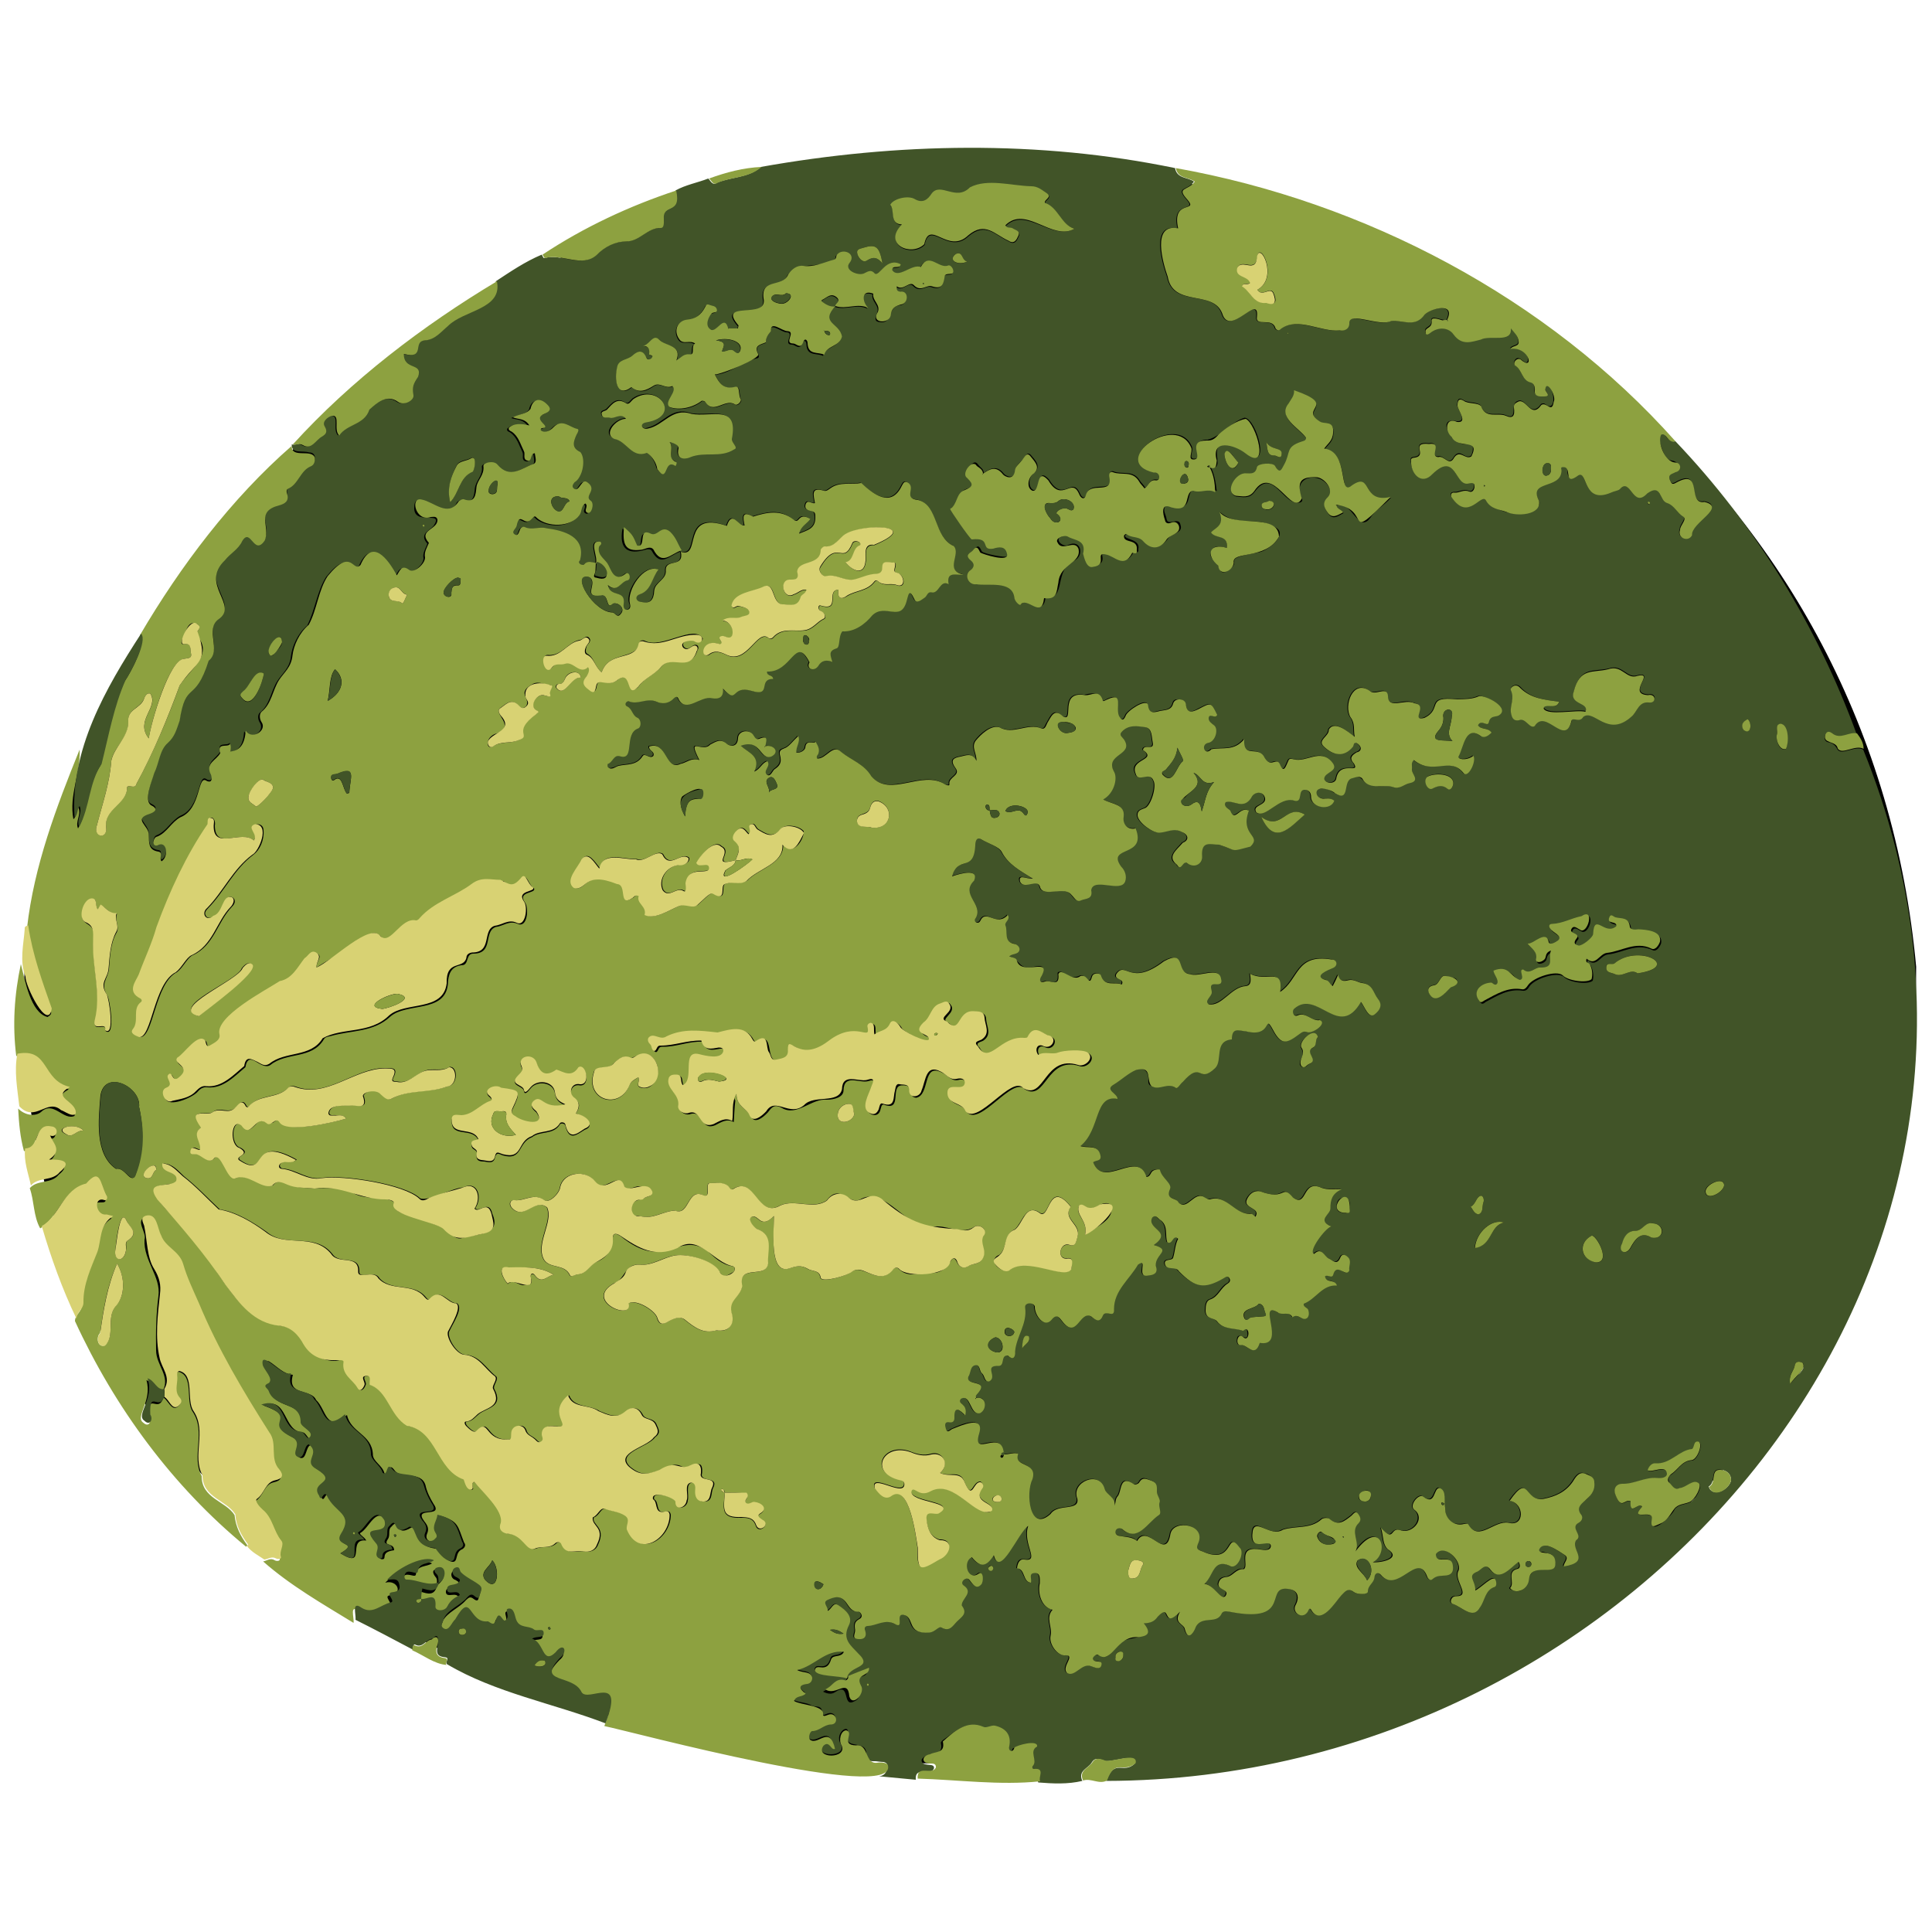 <svg version="1.1" id="prefix__Layer_1" xmlns="http://www.w3.org/2000/svg" x="0" y="0" viewBox="0 0 500 500" xml:space="preserve"><style>.prefix__st0{fill:#415428}.prefix__st1{fill:#8da140}.prefix__st2{fill:#d8d273}</style><path d="M495.9 250.2C484.7 128.7 383.2 44.8 251.1 40.4 133.5 42 23.2 134.2 6.4 250.2c-12.7 273.5 489.7 276.5 489.5 0z" id="prefix__Layer_2_1_"/><g id="prefix__Layer_1_1_"><g id="prefix___x31_aaoTC_tif"><path class="prefix__st0" d="M433.6 114.2c20.6 21.6 36.7 47.8 46.9 75.8-2.1-.5-4.3 1.6-6.4 0-1.7-1.6-2.8 1.8-.9 2.1 1.1.2 1.8.8 2.3 1.8 1.1 1.8 4.5-1.1 6.7.1 54.3 134-58.6 266.6-195.9 266.9 2.2-6 4.4-1.6 7.4-4.5.7-3.2-6.8.2-8.2-.8-1.5-.6-2.3-.6-3 .6-.9 1.5-3.6 2-2.4 4.7-3.8.9-7.6.7-11.4.4-.6-1 1.4-3.5-1.6-3.2-.4 0-.6-.5-.3-.8 1.3-1.4-1-3.8 1.1-5 .4-1.9-5.4-.3-5.9.3-.2 1.3-1.7.9-1.3-.4 1-4.7-3.3-5.7-6.7-5-4.2-2-6.8 1-9.8 3-.3.2-.7.6-.7.8.9 4.3-4 2-5 4.5 0 1 .8 1.1 1.6 1.2.7.1 1.8 0 1.6 1-.9 2.1-5-.8-4.7 2.9-3.2-.3-6.3-.6-9.5-.9 1.9-.2 2.2-1.8 2.1-3.1-.9-1.6-5.3.4-5.4-2.7 0-3.8-5.3-1-4.9-4.6 1.1-3.9-3.6-.9-1.7 2.1 1.8 3.5-7.1 3.4-4.7.1 1.6-1.5 1.9 1.3 3 .8-1.5-6.2-4.2-.8-6.5-2.4-.4-.8.1-2.2.6-2.2 1.8 0 3.1-1.6 4.7-1.7 2.2.2 1.9-3.2-.3-2.6-.6.1-1.6.9-1.6 0 0-2.3-1.7-1.5-2.7-2-1.5-.9-3.3-.7-4.8-1.5.6-1.5 2.1-.9 3-1.9-1.4-1.1-2.2-2.2.4-2.5.7-.1 1.4-.6 1.3-1.6-.5-1.8-2.2-1.1-3.9-2 4.5-1 7.3-5.3 12.1-4.7-.8 1.6-2.9.6-3.3 2-.5 1.6-1.2 2.2-2.8 2-.5-.1-1.2 0-1.3.8.5 1.7 6.4 1.3 8.3 2.1 0 .8-.6 1.4-1.2 1.3-2.3-.6-3.1 1.5-4.9 2.4 1.2.6 2.2.7 3 .2 4.3-3 1.8 4.1 5.1 2.3 3.2-1.4-1-5.4 2.2-6.5.5-.2 1.3-.5 1-1.6-1.8.7-3.5 1.4-5.3 2.1.3-3.5 7.1-2.5 2.9-6.5-1.9-2-4.3-3.6-2.4-7.3 1.1-2.2-.8-3.9-2.6-5.1-1.5-1-1.7.9-2.9 1.4.2-1.1-1.6-2.1.1-2.9 1.6-.7 3.4-1.3 4.8.9.6.9 1.3 2.4 3 2.2.6 0 1.5 1.2.3 1.9-1.3.7-1.3 1.5-1.1 2.8.1 1-1.1 2.4 1 2.4 1.5 0 2.1-.7 1.6-2.2-.2-.7 0-1.2.7-1.2 2.3-.1 4.6-1.9 7-.5 2.8 1.3-.2-2.5 2.1-2.4 3.2.4.5 5.1 6.8 4.6 1.5 0 2.4-1.6 3.1-1.3 2.2 1.2 2.9-.3 4.1-1.6 1.2-1.2 2.8-2.1 1.2-4.1-.1-1.9 3.3-3.3.5-5.2-1.2-.9.7-2.4 1.5-1.4s1.9 2.6 3 1.2c.8-.6.6-3.8-.7-2.8-2.7 2.2-4.2-3.1-1.7-4.3 2.1 2.7 3.6 2.6 5.7-.5 1.7 6 6.3-5.9 8.9-7.6-1.6 4.9 3.4 9.3-1.1 8.7-1.3-.2-1.7 1.1-1.8 2.3 2.2.2 1.5 3.7 3.8 3.8-.1 0-.1-.1-.2-.1.3-.8-.8-2.4.9-2.5 1.6-.1 1.4 1.4 1.4 2.6-.6 2.6.4 6.3 3.3 6.9-1.9 2.1 0 4.5-.5 6.7-.5 2.1 1.6 5 3.5 5.1 3.4-.3-1 3 .8 4.6 2 1.1 3.7-2.7 6.1-1.8 1 .3 2.4 1.1 2.7-.1.6-1.9-1.9-.4-2.2-1.9 1.5-2.6 3.1 2.2 5.6-2.4 1.7-4.2 11.9-1.4 7.6-6.7 1.7.1 2.8-.4 3.6-1.7 3.7-3.9.9 3.7 5.8-1.3-1.8 3 .8 3.1 1.2 4.4.8 3.1 2.1 1.2 2.6.2 1.5-4 5.5-1.1 6.9-4 .2-.8.9-.8 2-.6 17.4 3.3 8.1-7.6 16.2-5.7 1.7.6 1.8 2.2 1.1 3.8-1.3 2 1.5 4 2.9 2.1.3-.3.5-1.8 1.2-.4 2.5 3.6 6-2.1 7.6-4 1.1-1.1 1.7-2.1 3.4-.8.9.7 3.5.7 3.5-.2 0-1.8 1.6-2.3 1.7-3.7 0-1.1.9-1.4 1.6-.7 4.3 5.2 9.7-6.1 12 .4.3.8.9 1.3 1.4.8 1.1-1 2.4-.8 3.7-1 1.3-.2 1.8-.9 1.6-2.5-.2-3.3-4.4 0-4.4-3 1.9-2.9 6.8 1.5 5.9 4.2-1.5 2.5 3.4 6.7-.6 6.7-.7 0-1.3.3-1.4 1.1-.1.4.1.8.5.9 2.3.6 5.2 4.3 7 .9 1.3-1.7 1.3-4.5 3.8-5.3.5-.2.5-1.3.2-1.9-.5-1.4-4 2.4-5.2 2.8.1-2.6-2.3-3.8.6-4.9 1-.5 2.1-2.3 3.3-.5 2.4 3.3 5.2-.5 7.3-2 .6 1 .3 1.7-.2 1.8-3 .7-.6 3.6-2 5-.2.2.4.5.7.6 4.6 1.8 3.1-4.7 6.7-5.3 1.3-.4 4.2.7 4.3-1.3-.1-1 .2-2.5-1.4-2.8-.5-.1-1.1-.4-1.6-.5s-1.2.5-1.2-.6c0-.5.4-1 .8-1 2.3-.3 4 1.2 5.8 2.3 1.4.9-.3 2-.2 3 7.1-1.2 1.7-4 3.2-6.8.7-.5.9-1.1.3-1.9-2-2 2.3-2.9 1-4.7-1.4-2-.4-2.6 1.2-3.6 2.3-1.3 3.5-6.5-.1-7-1.7-.7-2.6 1-3.3 2.1-1.9 2.7-4.5 3.8-7.5 4.4-5.1 1.1-3.5-7-8.8.5 3.8.6 4 6.8-.3 5.7-3.6-.7-7.6 4.9-10.3.6-.3-.5-.7-.4-1.2-.3-7.4 1-3.2-7.9-6.3-9.3-1.6-.4-1.1 4.8-4.3 2.2-1.2-.8-3.6 2.3-2.3 3.4 2.8 2.2-.2 6.2-3.3 5.4-3-1.1-1.8 3.3-5.3-.7.7 2.5.4 4.2 1.7 5.5 3.7 2.5-1.7 3.5-3.8 3.4 4.7-2.6 1.6-11.5-4.5-2.8 1.3-2.4-1.4-5.1.8-7.3.9-.9.2-1.8-.1-2.4-.7-1-1.3.1-1.8.5-1.8 1.3-3.4 2.9-5.6.8-.4-.4-1.7-.3-2.1.1-2.9 2.6-6.7 1.6-10 2.7-3.4 2.1-7.1-3.3-7.8.3-.9 6 4.2 1.8 4.7 3.8 0 1.7-2.4 1-3.5.9-5.2-.5-2 4.3-3.5 5.2-2-.3-2.8 1.8-4.4 2-1.1.1-1.8.4-2.1 1.5-.7 1.9 3.1 1.5 1.7 3.5-1.2 1.3-2.8-3-5.4-3.2 2.4-2.1 2.2-6.6 6.5-4.7 2 1.2 4.1-3.4 2.6-4.7-3.7-4.8-1.1 4.8-9.6 1-1.5-.5-1.6-.8-1.2-1.9 2.3-5.2-6.3-6.5-7.1-2.6-1.3 7.3-5.9-3.1-8.6 1.8-1.4-1.9-5.6-.1-5.6-2.7.3-.9 1.1-.7 1.7-.4 4 3.7 6.4-1.7 9.5-3.6.9-.5-.2-2.1.2-3.3.2-.7-.8-1.8-.7-2.7.1-1.3.2-2.4-1.4-2.9-1.3-.5-2.3-1.2-3.2.5-.2.3-1 .7-1.2.5-4-2.9-3.2 1.8-4.4 3.1-.5.5-.5 1.6-.7 2.4.2-2.4-2.2-2.9-2.6-4.3-1.2-5-8.8-1.9-7.1 2.4.4 3.5-5.1 1.2-6.9 4-5.5 5-6.5-5.6-4.7-9 1.4-4.5-5-3.2-3.7-6.5-.7-.6-2.6.2-3.7.1-.3-7.1-8.4 1.1-6.4-5.4 1.5-4.9-4.7-2.2-6.9-1.2-.6.2-1.3 1.3-1.7 0-.2-.6-.6-1.9 1-1.7.9.1 1.2-.4 1.2-1.2-.1-3.1 1.3-2.1 2.8-.6.7-3.3-2.3-3.1-1.1-4.3 2.7-1.4 2.2 4.5 5 3.7 1-.3 1.1-1.5 1.1-2.5 0-1.7-1.3-1.3-2.2-1.4 0-.3 0-.7.1-.8 4-4.3-2.9-2-2.1-4.7.7-1 .4-2.8 1.9-3 1.3-.2 1 1.5 1.6 2.1.8.6.6 2.4 1.9 2.1 2.5-.9-1.8-4.3 2.5-4 1.7-.1.4-2.8 2.3-2.7 1.7 1.6 2-.2 1.9-1 .3-4 3.2-7.3 2.6-11.4-.2-1.3 2.2-1.5 2.5-.3-.1 2.2 2.4 5.7 4.3 3.5 1.4-1.9 2.1-.5 2.7.2 4 5.2 4.6-2.7 7.6-1.1 1.5 1.2 2.3 1.5 3.1-.4.8-1.3 3 1 2.8-1.5-.1-4.8 4-7.6 6.2-11.5 3-2-.7 3.4 2.6 2.8 3.6-.3 1.2-2 2.3-4.1 2.1-2.7 2.1-2.7-.8-3.8 5.2-3.6-2-4.1-.4-7.1.8-.8 1.3 0 1.9.5 2.3 1.5 1.3 4 2 5.9 1.5.8 1.3-2.3 2.8-.9-.8 1.5-.8 3.3-1.3 4.9-.3.9-2.5.1-2.1 1.7.3 1.2 1.9.8 3 1.2 4.1 4.4 6.9 5.6 12.2 2.4 1.1-1.3 2.4.7 1 1.4-1.8 1-2.3 3.3-4.5 4.1-1 .3-1.2 1.6-1.2 2.9.1 2.3 2.1 1.7 3 2.8 1.7 2.2 4.4 1.6 6.6 2.4.3.1.8-1 1.3-.1.8 4.3-2.2-.2-2.6 2.3-.1.7 0 1.7.8 1.5 1.6-.3 3.6 3.5 4.9-.5 7.1.9-.8-10.9 4.6-8 1.2 1 3-.4 3.9 1.3 1.3-1.1 2.8 1.2 3.9.1.5-.6.4-1.2.2-1.9-.2-.8-1.4-.8-1.2-1.7 3.1-1.3 4.8-5.1 8.6-4.7-.6-1.8-2.8-.5-3.1-2.4.7-.5 1.8.6 2.1-.3.7-1.7 1.5-1.8 2.8-.8 1.9 1.2 1.9-3.3 1-3.9-.6-.5-1.5-.8-1.9.1-.9 2.1-1.9.8-3 .3-1.2-.5-1.8-3.1-3.8-1.2-1.8-.4 2.8-6.5 4.4-7.1-3.7-1.8-.1-3.2-.2-4.7-.1-2.1.4-3.8 2.9-4.9-2.1-.3-3.6.2-5.2-.4-5.2-2.1-3.6 5.3-7.4 2.5-3-3.7-1.8 1.2-8.5-1.6-1.6-.3-2.8.9-3.4 2.1-1.1 2.4 3.7 2.1 2.2 4.5-.4-.3-.8-.9-1.1-.8-4.1.6-6.3-5.1-10.7-3.7-.4.1-.9-.2-1.3-.5-2.6-1.9-4.5 3.6-6.8 1.3-.5-1.3-3.4-.6-2.2-3.5.6-1.3-2.2-2.9-2.6-4.9 0-.2-1.2-.1-1.8.2-.7.4-.6 1.5-1.7 1.6-2.2-7.2-11.2 3.3-13.8-3.8.6-.6 2.1-.2 1.9-1.7-.6-3.1-3.4-1.8-5.2-2.5 5.5-4.5 3.3-13.2 9.6-12.2-.1-1.6-3.4-2.3-1-3.7 2-1.2 3.7-2.9 5.8-3.8 1.9-.8 3.4.3 3.4 2.4 0 .7-.2 1.3.6 1.8 2 1.2 4.1-1 6.2.4.6.4 1.2-1 1.9-1.5 5-5.8 4 .8 8.4-3.6 2-2.1-.4-7 4.3-7.4 0-3.3 1.9-2.2 3.6-2.1 6.6 1.7 4.8-4.1 6.7-1 2.3 4.4 3.3 4.7 7.2 1.7.7-.5 1.1-.8 1.9-.5 1.3.8 5.4-2.3 3.4-3.1-2.1.4-3.6-2.2-5.8-1.2-1.1.4-1.6-1.2-.8-1.8 6-5.2 11.3 8.1 17.2-1.7 1.1 1 2 4.8 3.7 3.1 1.3-1.1 2.1-2.3.7-3.9-1.2-1.5-1.3-3.8-4.1-4.1-.9-.1-2.1-1.1-3.6-.7-1.1.3-2.2.3-2.6-1.4-.6 1.1-1 2-1.4 2.9-.8-.5-.9-1.5-1.9-1.6-3.2-.9.6-2.7 2-3.1 1.3-.7 1.2-2.2-.5-2.2-9.2-1.5-8.3 5.2-13.2 8.4.8-6.5-3.5-2.5-7.8-4.7.2 1.4.5 3-1.1 3.2-3.6.2-6.1 5.3-9.6 4.7-1.2-.9.7-1.9.8-3 .1-.7-.9-2.2.8-2.2 1.2 0 2 0 1.6-1.4-.5-3.3-5.6-.3-8.1-1.2-3.6-.5-.9-6.4-6.7-3.3-8.7 6.7-9.7-.2-12.3 3.3-.8 1.6 2.3 1 1.4 2.7-1.7-.9-4.3.8-5.4-2.4-.2-.6-1.9-.8-2.3.4-.6 2.6-1.6-1-3-.2-1.6.8-2.8.2-4.1-.7-.6-.4-1.7-.5-1.6.2.4 3.7-2.3 1.5-3.4 1.9-3.8 1.1 2.6-4.7-2.3-3.8-4.7 1.1-3.5-1.6-7-2.7.8-.8 2.2-.4 2.6-1.5.3-.8-.7-1.6-1.2-1.7-3-.5-1.7-3.2-2.4-4.8-.4-.9 1.3-1.4.6-2.7-3.1 3.3-5.5-1.8-7.1 1.5-.5 1-2 .2-1.2-.7 1.1-1.5.1-2.5-.4-3.9-.7-1.8-2.3-3.7 0-5.8 1.4-3.3-3.5-1.7-5.7-1.1 1-1.3.6-2.8 1.9-2.9 3.1-.3 4-2.3 4.1-5.1 0-1 .3-2.4 1.5-1.6 1.8 1.1 4.5 1.9 5.3 3.2 1.8 3.3 4.6 4.8 8.1 7-1.8.1-3.9-1.3-3.3.8 1 2.3 4.7-1.2 5.2 1.5.7 2.6 6.4-.4 8.1 1.9.8.9 1.3 2 2.5 1.4 1-.5 3.1-.2 2.6-2.6.8-3.6 7.6.8 8.8-2.3.4-1.2.1-2.7-1.1-3.9-3.5-5.3 6.9-2.7 3.8-9.5 0-.2 0-.4.1-.5 0 .1-.1.1-.1.2-2.3.4-3.4-1.5-3.1-3 .4-3.6-3-3.1-5.3-4.5 7.1-4.7-1.2-9 4.8-12 3.1-2.5-.9-3.6 0-5.5 1.7-1.9 4-1.5 6.1-1.2 1.9.3 1.6 2.3 1.9 3.8.6 2.5-2.3.4-2.5 2.1 3.9 2.7-3.7 2.3-1.9 6.1.6 2.5 3.6-.7 4.6 1.8.9 1.4-.6 6.4-2.1 7.1-.9.4-2.1.6-2 2 .1 1.8 3.9 4.5 5.7 4.4 1.9-.1 3.8-1.3 5.7-.2 1.7.6 2.1 2.1.3 2.8-1.5 1.8-4.3 3.9-1.5 5.7 1.1 2 1.5-1.5 2.8-.3 6.9 2.5.1-6.7 8.1-4.9 4.7 1.6 3.1 1.8 8.1.5 3.2-3-3-3-.4-9.3-2.3-1.1-3.7 3.1-4.8 0-.5-.7-1.9-1.1-1.2-2.2 1.9-.8 4.5 2.2 6.6-1.1.8-1.5 3.2-2 3.6.1.2 2.1-3.4 1.6-2.3 3.6 2.1 2.2 6-4.2 9.8-3 2.4.7.7-3.1 2.9-2.8 1 .1 1.5.8 1.5 1.8-.1 2.8 5.2 3.8 6 1-1-.7-2-.4-2.9-.5-1-.1-1.7-.6-1.7-1.6 0-1.2 1.1-.7 1.7-.9 1.3-.3 2.1.6 3.1 1.1 4.1 2.5 1.8-3.4 4.5-3.9 3.1-1.2 2.4 1.7 5.4 1.9 1.8.6 3.5-.1 5.1.4 1.8.7 2.8-.7 4.2-1 3.7-.6-1-3.8 1.2-6 4.7 4.1 9.3-1 12.8 3.3 1.2 1.7 3.5-3.1 2.6-4.4-1.8 1.4-4.3.9-3.8.1 1.2-2.3 1.7-7.9 5.6-5.3.9.8 2 0 2.9-.8-.9-1.4-2.8-.6-3.5-1.9.8-1.7 2.5.6 2.8-.8.4-1.7 1.5-1.3 2.5-1.7 3.4-1.9-3.6-5.4-5.1-5-1.8.8-3.7.7-5.6.8-8.5-.9-3.5 2.6-8.5 4.8-3.5 1 1.2-3.5-2.6-3.8-2.3-1.5-6.6 1.9-6.8-1.9-.1-2.7-3.3 0-4.7-1.3-4.4-3.1-6.8 3.9-5 6.8 1.3 1.7.7 3.2 1.1 5.1-1.9-1.5-5.2-4.3-6.7-1.9.1 1.8-3 2.7-1.3 4.4 2.3 2.3 5.1 2.9 7.5.1.3-.4.1-1.3 1-1 1.3.7 1.6 1.9 0 2.4-1.2.7-2.1 1.4-.7 2.9 1.6 2.9-3.8-1-4.6 4-.4 1.4-2.8 1.2-3.1 0 .1-1.8 4-2.1 2-4.4-3-3.6-6.6.3-9.9-.7-.5-.1-.9-.3-1.3.2-.7 1.3-1.2 3.8-2.3 1-1-1.9-2.5 1.5-4.2-2.1-1.7-2.5-5.2.7-5-4.3-2.7 3.2-5.5 2-8.5 2.6-1.7 1.9-3-1.4-.6-1.7 1.7-.5 2.6-3.4 1.3-4.5-.7-.6-1.6-1-1.4-1.9.2-1.4 1.8.4 2.2-.8-1.6-3.3-1.5-3.2-4.8-1.5-4.2 2.4-2-1.9-4.6-2.4-.8 0-1.7-.2-2 1-.5 1.8-2 1.6-3.4 1.9-1.5.4-2.9.9-3.1-1.6-.2-1.9-5.6 1.7-5.8 2.9-.7 1.6-1.2.8-1.7 0-1-2.2 1.2-6.3-3-4.3-2.7 1.8.6-2.7-5.8-1.1-6.9-1.2-2.6 7.2-5.7 5.5-2.3-2.3-3.1.1-4 1.6-.5.7-.6 1.9-1.6 1.5-3.6-1.5-7.3 1.8-10.9-.3-2.2-.5-4.7 1.7-6.1 3.5-1.2 1.8.3 3.2.2 5.2-1.1-2.2-2.7-1.4-4.1-1.1-1.7.3-2.9.9-1.3 3 1.4 1.9-1.9 2.3-1.6 4.1.1.5-.7.3-1.1.1-5.9-3.9-14.3 3.6-19.1-2.1-1.9-3.2-5.2-4.2-7.8-6.3-2.3-2.2-3.8 1.9-6.2 1.7-.4-.6.2-.9.3-1.3.3-1.1-.3-2-.7-3-.8.6-2.5-.6-2.7 1.5-.1.7-1.1 1.5-2.3 1.3-.2-1.4 1.2-2.6.5-4.3-1.3 1.2-2.3 2.8-3.7 3.2-1.7.5-1 1.5-.9 2.4.3 1.7-.8 2.4-1.7 3.1-.5.6-1 1.9-1.8 1.3-1.2-1 1.2-2.2.1-3.5-1.4.4-1.7 2-3.4 2.7 1.8-3.9-1.4-4.8-3.5-6.7 5.4-1.9 4.8 3.8 7.9 2.8 2.5-1.3.5-3-1.5-2.7.2-1.2 1-3-1.6-1.9-1.1.5-1.3-.8-1.9-1.4-1.3-1.1-3.5-.5-3.6 1.2-.1 2.6-2.2 2.1-2.9 1.5-1.7-1.5-2.9-.5-4.3.2-2.1 2.3-6.1-2.5-2.8 4-2.1-.7-3.4.7-4.9 1-4.1 1.9-3.2-6.1-8.1-4.5-.1 1.2 1.5 1.2 1.1 2.4-.9.9-2.2-.9-2.8.1-1.5 2.5-4 1.9-6.2 2.5-.8.4-3.2 1.5-2.8-.5 1.6-.8 1.8-2.7 4.2-1.8 2.5-1 .1-5.9 3.7-7.4.7-.4.7-2.3-.3-2.8-1.3-.6-1.3-2.3-2.6-2.9-1-.5-.1-1.5.4-1.3 2.4 1 4.7-1 7.2.1 1.3.6 3.1.6 4.4-.8.4-.4 1-.8 1.3.1 1.9 3.8 5.7-.9 8.6-.2 1.9.2 3-.3 2.9-2.5 4.1 4.3 1.8-.9 7.4.6 5.5 1.6 1.4-3.1 5.6-3.1-.2-1.2-1.7-.7-1.6-1.9 6.6.2 7.3-9.6 11-2.4-1 1.8 1.3 2.5 2.3.9.8-1.5 2.1-1.6 3.6-1-.4-1.6-1.2-2.8 1.1-3.5.9-.3.3-3.1 1.5-4.4 3.1.2 6.1-2 7.7-4.1 3.4-3.6 7.4 2.3 9-4 .5-1.4.7-3.1 1.9-.3.6 1.4 2 .1 2.8-.4.5-.4.7-1.5 1.6-1.3 2.1.5 2.2-3.4 4.5-2.1-.6-3.5 1.9-2.1 3.8-2.5-5-1.2-.5-5.1-2.5-7.4-5-2.4-4-10.6-9.2-11.9-4.3-.5-.2-3.2-2.8-4.6-.8-.3-1 .2-1.4.9-2.8 5.9-7.5 2.1-10.5-.7-2.6.5-5.5-.4-7.9 1.3-.6.4-1.1.9-1.8.7-3.5-1.1-2.6 1.3-2.3 3.2-.9.2-1.9-1.1-2.4.3-.4 1.3.6 1.6 1.6 1.8.8.1.8.7.9 1.5.2 3-2 3.4-4.2 4.3.4-1.9 2-2.5 2.9-3.8-3.4-2-2.6 1.7-4.4.1-3.4-2.7-6.8-1.8-10.4-.7-2.9-1.7-2.6.3-2.2 2.3-1.6.3-3.2-4.2-4.6.1-12.1-4.2-6.4 8.4-11.9 6.7-.9-1.6-1.3-3.3-3-4.7-2.3-1.8-3.2 1.5-5 .5-3.4-1.8-1 3.7-3.5 3.1-1.2-2.9-1.2-2.9-3.4-4.8-1 5.6 1.7 6.7 5.8 5.5.6-.2 1.5-.3 1.8.3 2.3 4.3 4.4 1.2 7.3.2.8 4.4-3.9 1.6-3.9 4.7.3 2.6-2.8 3.1-3 5.4-.1 2.5-1.2 3.5-3.2 2.9-1.5.2-2-1.5-.5-2 3.1-1 3.2-4.3 4.8-6.4-3.8-1.6-8.5 5.6-7.4 8.7.9 2-2.1 2.4-1.6.3.6-4.1-3.6-1.5-4.1-5 2.5 2.2 3.4-.9 5.1-1.2 1.2-.1.5-2.3-.4-1.8-3.3 2.7-4-1.2-4.8-2.6-.8-1.2-2.6-2.2-2.2-4.2.1-.5 1.1-.7.4-1.4-3.3-.5-.6 3.9-1.2 5.6-2.7-1.1-2.7 1.1-4.2.3 1.1-7.3-2.7-8.3-8.9-9.3-1.5-.4-3.6.6-5.4-.3-.4-.2-.9.1-1.2.7-.3.7-.5 1.9-1.5 1.2s.5-1.4.6-2.2c.6-3.9 2.1.5 3.9-1.8.4-.4.8-1 1.4-.1 2.9 2.3 8.6 2.4 10.9-.8.7-.9.3-2.4 1.5-3 .9.8-.7 1.8.5 2.4 1.1.5 1.9-2.5.9-3.1-1.9-1.2 1.8-2.8-.8-4.7-1.8-1.4-2 2.5-3.5 1.6-1.1-1.1.6-2.3 1.5-3.1 1-.5 1.1-5.9.1-6.4-2.3-1.1-1.8-2.8-1-4.5.2-.5.8-1.3.2-1.5-2-.5-4-2.8-6.2-.4-.7.8-2.2 1.6-3.2.8-.2-.3 0-.6.3-.6 3-.3-3.3-2.3.8-3.8 2-.9 1.1-1.8.1-2.7-1.7-1.5-3.4-.8-3.9 1.5-.9 1.3-2.9 1.3-4.6 2.2 1.5.5 3.1.2 4.3 2.1-2.2-.4-3.9-.7-5.3.6-.3.6.3.8.7 1 1.8 1.2 2.3 3.3 3.2 5.1.4.8-.4 2.1.9 2.4 1.3.3.6-1.7 1.9-1.9.1 1 .7 2.5-.4 2.8-3 1-6 4-9.3.1-.9-1.1-3.7-.5-3.6.4.3 2.3-1.5 3.5-1.8 5.5-.2 1.9-.3 4.2-3.3 3.1-.4-.1-1.2.3-1.4.7-2.6 5.7-10.9-4.6-11 1.1-.3 5.2 7.9.6 5 4.9-1.1 1.3-3.8 2.1-1.6 4.6-.4 1.2-1.3 2.4-1 3.8 0 1.7-2.9 4.1-4.1 3.2-2-1.5-2.4.2-3.2 1.4-2.5-4.4-6.3-9.7-9.4-2.7-1.9 2.3-2.3-4.8-8.5 2.9-2.3 3.6-2.9 8.7-4.9 12.6-2.5 2.1-3.9 5.4-4.2 7.9-.3 3.1-2.2 4.4-3.5 6.4-1.7 2.6-1.9 6.1-4.5 8.2-.7.5-.6 1.9 0 2.7 1.3 2.3-2.5 4.6-4.1 2.2-.3 3.6-1.4 5.1-4 5.4.1-.8.2-1.7.3-2.5-.7 1-3.4-.4-2.5 2.3-1.1 1.9-3.8 2.7-2.4 5.6.3.6.5 2.4-1.1 1.6-2.4-1.9-1.4 7.3-6.8 9.4-2.4 1.3-3.5 3.9-6 5-1.1.2-1.5 2.7 0 2.3 2.7-1.4 3 3 1.1 4.1-.7-.8.5-2.3-.8-2.5-2.7-.4-2.4-2.4-2.5-4.3 0-2.6-4.2-4.2.3-5.5 1.1-.3 2.5-1.2.3-2.2-2-1 .4-6.5.8-8.3 1.3-2.6 1.4-5.9 3.5-7.8 1.9-1.7 2.3-3.7 3.1-5.8 1.5-10.7 3.9-4.1 7.5-15.5 3.3-2.7-.9-8.2 2.5-10.7 5.5-3.8-4.9-9.1 1.7-15.3 1.4-1.7 3.5-2.8 4.5-5 2.1-3.7 3 3.9 5.8-.1 1.8-3.5-2.7-7.4 3.7-9.1 3.7-.8 1.4-2.5 2.3-4.3 2.7-1.1 3.2-4.7 5.9-5.8 1.6-.8 1.5-3.3-.4-3.2-1.6-.6-4.6.5-4.5-2.1.8.3 1.5-.4 2.6.2 2.2 1.3 3.3-1.3 4.9-2.2 1-.6 1.6-1.1.7-2.7-.7-1.2.8-2.4 1.9-2.7 2.4-.2.3 3.6 1.9 5.1 2-3 6.5-2.6 7.8-6.7 2-1.7 4.5-4 7.4-2 1.6 1.1 4.2-.4 4-1.7-.4-2.2 0-3.1 1.2-4.8 1.5-3.8-3.7-1.4-3.7-5.9 5.7 1.4 2.2-3.4 5.5-3.5 2.6-.1 4.1-2.2 5.9-3.7 4-4.2 14.3-4.3 12.7-11.6 3.8-2.5 7.6-5.1 11.9-6.9.2.3.4.9.6.9 4.6-1.3 9.5 2.6 13.4-.8 2.1-2.2 4.9-3.5 7.6-3.5 3.6 0 5.5-3.6 9-3.5.9 0 .8-1.4.8-2.2-.3-4.4 4.6-1.1 3.2-7.5 2.7-1.5 5.7-2 8.5-3.1.6.6 1.1 1.9 2.2 1.1 3.8-1.6 8.1-1.2 11.4-4.1 35.3-6.3 72-7 107.2.3.5 2.8 3.3 2.3 4.9 3.5-1.8 2.5-5 1.2-1.8 4.8 2.7 3.1-4.2-.1-2.5 7.3-7.1-1.4-3.9 9.1-2.7 12.5 1.5 8.1 11.8 3.2 14.1 9.5 1.9 6.4 9.5-5.3 9 .8-.4 2.9 4.1.1 4.8 3.1.2.3.8.8 1.4.1 4.4-3.2 10.3.9 15.2.4.9.1 2.6-.1 2.5-2-.1-2.9 7.9 1.2 10.8-.4 2.9-.5 6.2 1.9 8.7-1.7 1.6-1.6 8.1-3.3 5.8 1.4-1.1.2-4.1-1.5-3.9.2.2 1.7-1.6 1.4-1.6 2.6-.1 1 .6.9 1.4.3 2.2-1.6 4.7-1.3 6.1.7 2.3 2.9 4.9 1.5 7.2 1 2.3-1.2 7.9 1 7.4-2.8 1.1 1.2 1.8 1.9 2 3.2.3 1.6-1.5 1.1-2.1 2.1 2.2-.2 5 1.1 4.6 3.3-.7 1.5-2.1-1.9-3.3-.3-.3.4-.4 1.2-.1 1.3 1.8 1 1.7 3.9 4.1 4.4.7.2 1.1 1 1 2.1-.2 1.8 1.6 1.5 2.4 1.5 1.8 0 .6-1 .3-1.7-.3-.8.4-1.4.8-.9 1.8.9 2.2 7.3-.8 4.7-.2-.2-.9-.1-1 .1-2.8 3.8-3.9-2-6.1-.8-2.1.8.4 5.2-3.1 3.6-2.1-.9-5.2 1-6.4-2.5-1.1-1-3.2-.5-4.5-1.4-1.4-.8-1.5.1-1.6 1.3.1 1.2 2.8 4.4-.1 4.2-5.8-1.3-.8 7 2.7 5.8 2-.5 1.6 2 1 3.1-1.7 1.2-2.9-2.4-4.7.7-1.2 1.8-2.5-1-3.9-.5-2.4-.1 1.1-3.9-2.4-3.4-4.8-.5-.5 2.9-3.5 3.5-.6.1-1.3.1-1.1.9 0 3 2.5 6.5 5.5 3.4 6.3-6.1 5.7 3.5 9.5 2.4.6-.2 1.5-.3 1.4.8-.1.7-.5 1.7-1.4 1.3-1.4-.6-2.5.4-3.8.3-.5 0-1.1.2-.8 1.1 4.3 6.7 7.6-1.1 9 1 2.9 3.3 8.7 4.6 12.5 2.5.9-.5 1.9-1.3 1.2-2.5-3.1-5.3 5.5-2.9 5.8-7.6.1-.5-.5-1.2.6-1.1.5.1 1-.1 1 .9 0 2.4 1.1 2.6 2.8 1.2 2.4-1.4 1.1 7.6 8.4 4.5.8-.3 1.9-.4 2.3-.9 2.9-3.2 3.3 5.3 7.1 1.1 3.8-2.6 3 1.7 5.2 2.5 1.8.6 2.6 2.5 4.1 3.5 1.1.7-.8 2.1-.8 3.4-.9 2.5 2.4 3.2 3.1 1.4-.2-3.1 9.1-7.5 3.2-8.6-4.6.9-.3-8.9-7.3-5-1 .6-1.2.3-1.6-.6-1-2.6 2.6-1.4 2.7-3.4-2.2-3.2-3.2 1-5.4-6.8-.5-1.2 1-2.6 1.7-1 .7 1 1.5 1.5 2.5 1.3zm-38.3 130c-.1 0-.1-.1-.2-.1.1 0 .1.1.2.1 1.2 1.3 2.7 2.1 2.5 4.5-.1 1 1.4.9 2.2 0 .5-.5 0-1.6 1.7-2.3-.9 1.9 1.2 4.6-2.8 4.4-1.3 0-2.6 2-4.4.5-1.4-.2.6 2.5-.9 2.7-.8.3-1.1-.6-1.5-1.1-1.4-1.7-3.1-2.2-5.3-1.3.2 1.2 1.4 2.1 1 3.3-.6.8-1.3-.3-1.6-.2-2.4.1-5.1 2.2-3.1 4.7.5.7 1 .2 1.4-.1 3-1.6 5.9-3.5 9.6-2.9.8.1 1.3-.4 1.7-1.1 1.4-2.1 7.3-3.9 8.9-2.5 1.5 1.5 6.3 2.1 7.5 1 .3-1.2.1-2.7-.5-3.9-.2-.4-1.2-.2-.8-1.4 2.4 2 3.2-1.3 5.3-1.5 3.8-.4 7.3-3.1 11.5-1.1 1 .5 1.9-.9 2.2-1.8.5-2.8-3.5-3.1-5.6-3.2-.8.1-2.1.2-2.2-.7-.3-2.6-2.3-2-3.7-2.4-.5-.1-1.2-1.2-1.6 0-.8 1.8 1.9.9 1.8 2.3-3 2.5-5.9-3.6-6 2-.1.9-2.9 3.2-3.8 3-1.6-.4-1-1.2-.3-2.1.2-1.2-2.3-.8-1.5-2.2.5-1.1 1.5-.1 2.2.2 2.1 1.3 4-5.8.4-3.5-2.6.4-5 1.9-7.6 2-.9 0-.9.7-.5 1.2.5.9 3.4 1.9 2 3.1-.6.4-2.1 1.4-2.4.4-.6-2.4-1.7-.9-2.7-.8-1.4-.3-2 1-3.1.8zm-49.4-113.4c4-1.4 5.5 7.2 8.6 3.4 1.4-2.2 3.6-3.3 5.5-5.4-7.7 1.8-4.6-6.7-10-3-3.7 3.3-.6-8.6-7.2-9.5.9-1.3 2.2-1.9 2.3-4.1.2-3.4-2.3-2.1-3.4-2.9-5.6-3.3 4.7-4.2-6.7-8.1 0 1.5-.8 2.4-1.4 3.4-3 3.6 2.8 6.4 4.5 8.9 0 .8-.7.7-1.2 1-4.3 1.4-2.6 2.8-4.5 6-.6 1.1-1 2.7-2.3.3-.6-1.1-4.5-.8-4.7.3-.4 1.9-1.6 1.5-2.8 1.6-2.7-.3-5.7 4.8-2.7 5.8 1.7.1 3.4.7 4.8-1.2 4.8-6.7 7.5 4.1 11.9 2.7.3-.2.5-.3.4-.8-2.9-6 4.5-7.4 6.9-3.2.5 1 .8 2.1-.2 2.9-1.6 1.4-.8 2.9.1 4.1 1.2 1.6 2.4.6 3.9-.2-.6-1-1.8-1-1.8-2zM175.2 93.3c1.3-4.2-2.9-3.5-4.4-5.2-1.8-2-2.7 1.9-4.7 1.5 1.6-.1 2.2.6 2 2.1-.1.5 1.3.1.7 1-2.1 1.8-1.6-4-5.1-.5-1.2 1.1-3.5.9-3.9 3-.9 2.8-.1 8.1 3.7 5.1 2.1 1.7 3.9.9 5.8-.4 1.6-1 3.2 1 4.8.1 1.6 1.4-2.2 3.9-.8 5.4 2.5 1 6.1.3 8.3-1.5.2-.2.9 0 1 .2 2.1 3.4 5.1-.9 7.6.6.7.6 1.9-.8 1.6-1.3-.6-1.1-.1-3.6-1.4-3.2-3.1.8-4.2-1-5.3-3.2 4-.4 7.1-3.4 10.9-4.3.5-.1.4-.6.3-1-1.2-2.4.7-2.4 2-3 0 .2.1.2.2.2-.1-.1-.2-.1-.3-.2-.1-1 .4-1.9 1-2.7-.1-2.9 2.9-.1 4.3 0 2.4 0-1.1 3.2 1.5 3.2.8 0 1.9 1.5 2.5-.2.6-1.4 1.2-.6 1.2.1.1 3.2 2.7 2.2 4.3 3 .3-1.2 1.3-1.7 2.3-2.3 7.2-4-5-5.2.7-10.4 2.8 1 5.7-.9 8.5.5-1.7-1.8-1.8-4.8 1.3-3.7-.4 1.8 1.9 2.8 1.2 4.7-.3.9-.9 2.1.3 2.4 4 .9 2.2-4.1 5.7-4.3 2-.3 2-3.6-.2-3.3-.6 0-1.1-.3-.9-1.4 1.6 1.3 3.3-1.5 4.4-.3 1.8 1.9 3.3-.2 4.7.3 2.7.9 3-.7 3.3-2.7.4-1 2.4.1 2.2-1.4-.1-.7-.9-1.5-1.3-1.3-2.4 1-5-3.7-7.1.4-2.4-.9-5.9 3.2-7.4.8-.1-1.5 2.1-.1 2.2-1.5-3.6-1.9-5.7 3.3-6.7 2.4-1-1.2-1.9-.5-2.9 0-1.5.6-5-.8-3.6-2.8 1.8-2.4-1.8-3.8-3.3-2.1-.3.3 0 1.1-.8 1.3-3.7 2.1-9.1.2-11.8 3.8-1.4 3.5-7.1.9-6.4 6.2 1.3 5.7-12.3.3-6.5 7 .1.1 0 .4-.1.8h-2.4c-1.6-3.8-2.9 1.4-4.8.2-1.3-1-.6-3.1.4-4.1.4-.4 1.6-.1 1.3-1.1-.2-.9-1.2-.8-1.9-1.1-.9-.4-.9.3-1.3.9-1 1.6-2.3 2.7-4.3 2.9-2.7.2-3.7 2.9-2.2 5.1 1 1.4 2.7.1 4.1 1.1-1.3.6 0 3-1.4 2.8-1.4-.3-2 .9-3.1 1.4zm138.1 27.5c3.6 1.1.3-4.3 2.4-5.5 1.2-.8 5.8.4 6.8 1.8 6.7 5.5 2.7-8.8-.4-9-3.7 1.2-6.2 4.9-9.6 5.7-1.3-.1-2.4.4-2.8 1.8-.3 1.1 1.4 3-.4 3.1-1.9.2-.4-1.9-.8-3-3.7-9.3-21.6 3.4-9.7 6.4 1.6-.3 1.9 2.3.4 2-1.6-.2-1.8 1.5-2.8 2.1-.4-.7-1-1.2-1.4-1.8-1.7-2.9-4.6-1.5-6.8-2.4-.8-.3-1.2.4-.9 1.3.9 4.8-5.1.7-6.1 4.7-.5 1.3-1.3.7-1.7-.3-2.1-4.7-4.3 2.6-8-3.6-3.3-3.6-2 3.1-4.1 2.7-1.5-.8-1.2-3.7.4-4.5 1.7-1.8 0-3.3-.9-4.4-1-1.3-1.6.3-2.2 1-.7.8-1.8 1.6-1.8 2.5-.2 3-2.6 1.8-3.1 1.2-1.8-2.3-3.5-1.4-5.2-.2 0-1-.9-1.4-1.4-2.1-.9-1.3-1.6-.3-2.2.4-3.1 2.7 4.1 4.2-1.1 5.9-2 .8-1.7 3.8-3.6 4.8-.2.1 5.2 7.9 5.6 7.9 5.3-.5 1.9 2.7 5.5 2.4.6-.1 1.3-.4 1.9-.4 1 0 2.4 1.9 1.4 2.7-.6.4-6.2-.7-6.6-1.3-.5-.9-.8-2-1.9-.6-.6.7-2.3 1.3-.6 2.6 1.1.8 1 1.7-.1 2.6-1.7 1.2-.5 3.9 1.6 3.6 3.2.6 9.3-1 9.8 3.3 0 1.1 1.4 2.3 1.6 2 1.7-2.3 5.5 3.8 6.1-1.7 5.5.9 2-7.2 7.4-9.4 2.7-1.3 1.8-5.6-1.5-4.1-1.1.7-3.3-.9-2.3-1.9.9-.3 1.7-1 2.6-.5 1.7 1 4.8.7 3.9 4.4-.1.5.3 1.1.5 1.6.4 1 .7 2.3 2.1 1.8.9-.3 2.3-.5 2-2.3-.3-1.3.5-1.1 1.3-.9 2.3.4 4.8 3.8 6.8-.4.1-.2 1.4.7 1.2-.7.7-3.1-5.5-2.3-2.7-4.2 1.3 1 3.1.4 4.3 1.8 2 2.3 4.3 2.1 6-.2.9-1.6 4.1-1.4 3.3-3.7-.4-2.2-3.3.5-3.6-1.5-.1-1-1-2.1-.4-3.1.4-.8 1.3-.3 2-.2 5.7 1.4 3-3.9 5.7-4.3 1.9.7 3.8-.7 5.7.4-.3-2.4-.6-4.4-1.6-6.3zm-35.2-61.6c-3.6-1-4.2-5.5-7.6-6.5-.3-.9 2-1.4.5-2.5-1.2-.9-2.3-1.8-4-1.8-5.1-.2-11.3-2.1-15.9.3-3.8 3.7-7.7-1.5-9.9 1.6-.9 1.4-2.2 2.7-4.4 1.4-1.7-1-5.3-.1-6.3 1.5 1.3 1.6-.3 4.8 3 5.1-5.1 5.2 2.5 8.4 5.8 5.1 1.3-6.7 6.1 2.8 11.4-2.3 4.5-3.7 6.8-.2 10.4 1.4 1.5 1 2.1-.3 2.5-1.2.7-1.4-.7-1.5-1.4-2-.6-.4-1.6.1-1.9-.8 5.2-5.2 11.9 4 17.8.7zm-104.8 55.2c1.5.3 2.2.8 2.1 1.4-.8 3.6 2.4 2.7 3.1 2.3 3.9-1.3 7.7.3 11.3-2 1.2-.4-.7-1.7-.6-2.7 1.8-9-5.6-5.5-10.5-6.5-5-1.8-7.1 2.9-11.2 3.8-1.6.6-2.4-1.6-.4-1.6 9.7-1.9 2.8-10.2-3.4-6-.6.5-1.1 1.5-1.8 1.1-2.4-1.6-3.6.2-5 1.6-.5.5-1.7.3-1.3 1.5.3.9 1.3.4 2 .6 1.4.4 2.8-1.3 4.2.3-2.5.1-6.2 3.8-3 5.2 3.1.5 4.6 5.1 8.4 3.6 1.4.8 2.3 2.6 2.7 4.2 2.8 4.1 1.8-2.8 4.7-.8.1.1.5-.8.2-1-2.4-.9-.1-3.2-1.5-5zm230.2 67.2c-3.7-.5-7.3-.8-10-3.8-1.1-1.2-2.8-.1-2.4.6 1 2.1-.2 3.8 0 5.7.1 1 .4 2.4 2.1 2.1 1.8-.8 2.9 2.6 4.1 1.5 2.8-4.7 7.9 5.6 9.5-1.4.6-1 2.2.8 3.1-1 2.7-2.1 6.5 5.7 12.5-.1 1.3-1.2 1.8-3.9 4.4-3.6 2 .3 1.9-2.4-.2-1.9-5.6-.3 2-5.9-2.7-5-2.9 1.1-4-3-7.6-1.7-4.1.9-7.2-.5-8.9 5.7-1.4 3.8 4.1 2.8 3 5.3-2.4-.6-9.6 1.1-10.8-.8 0-.8.8-.7 1.3-.7.9.2 2.1.7 2.6-.9zM425 389.9c-3.6 4 3 .6 2.6 3.3-.9 4.9 5.3-1.1 5.8-2.6 1-1.3 2.7-1.2 4-1.8 1.4-.6 3.2-4 2.4-4.8-1.7-1.3-3.2 1.1-5 1.2-1.9.9-4.2-2.6-2.2-3.6 1.7-1.2 2.7-3.4 5.1-3.6 1.5.2 3.2-4.2 2-4.8-1.4-.3-.9 1.4-1.7 1.9-3.5.4-5.7 4.1-9.5 3.7-.8-.1-1.8.7-2 1.8 1.3.7 4.8-1.6 5 .9 0 1.1-1.7 1.2-2.5 1.1-3.2-.3-6 1.6-9.1 1.5-1.4 0-2.4 1.1-1.7 2.9 1.4 4 2.5.8 3.9 1.6-.4 4 1.9 0 2.9 1.3zM317.5 141.8c-1.5-.3-3.2-1-4 .8-.9 1.9 1.2 2.5 1.9 3.8.3.8.3 2.1 1.8 1.6 5.5-3.1-2.5-3.1 8.8-5.1 2.2-.5 7.5-4.6 4.1-6.4-5.1-3.2-9.5.2-14.4-4 1.4 3.6-1.1 4-2.2 5.3 1.1 1.7 4.4.3 4 4zm106.3 110.1c11.6-1.6.4-8-6.1-2.5-.7.4-2.2-.5-2 1.2.1 1.2 1.4 1.1 2.2 1.5 2 1 3.9-1.6 5.9-.2zm3.6 68.4c3.5.5 3.7-3.3.5-3.7-2-.5-2.7 1.9-4.4 1.9-2.1 0-3.1 1.4-3.6 3.3-1.2 2.2 1 3.1 2.1 1.2 1.3-2.4 2.7-4.4 5.4-2.7zM116.5 130c2.4-2.6 2.4-6.5 5.8-8 .3-.1 1.3-3.8-.2-3.6-1.2.8-3.2.6-3.9 2-1.5 2.9-2.5 5.9-1.7 9.6zm221.2 80.8c-4.9-2.8-6.3 4.5-11.3.6 3.6 7.7 7.1 2.7 11.3-.6zM413 326.7c4.2.3.1-7.4-1.1-6.9-3.6 2-2.9 6 1.1 6.9zm-71.9-58.3c-.8-2.8-5.4 1.2-4.4 2.8.7 1.2.5 1.9 0 2.9-1 1.8.6 2.9 1.9 1.4 2.9-1-1.3-3 1.1-4.3 1.3-.7.4-2.2 1.4-2.8zm33.1-15.8c-1.5-.6-1.6 2.1-3.1 2.3-.8.1-1.9.6-1.3 2 1.5 3.1 4.4 0 5.7-1.5.7-.4 1.9-.4 1.6-1.6-.3-1.1-1.6-.6-2.9-1.2zM448 383.1c0-2.4-2.3-2.8-3.2-2.8-2.2.1-.7 3.4-2.6 4.4.9 3 5.3.9 5.8-1.6zm-71.9-180.3c.2-2.9-5.1-2.9-6.7-1.8-1 1.2.1 3.4 1.4 3 1.4-.7 2.5-1.1 4 .1.5.6 1.2-.3 1.3-1.3zM68.3 174.3c-2.5-1.1-3.6 3.5-5.4 4.7-.6.7-1 1-.2 1.8 2.7 3.4 5.3-4.4 5.6-6.5zm321 142.1c-3.3-1.1-7.3 2.5-7.7 6.6 4.8-1 3.9-5.8 7.7-6.6zM228.4 68.2c-.8-4.4-1.7-5.1-4.9-4.1-.9.3-2 .3-1.6 1.7.4 1.2 1.4 2.3 2.5 1.6 1.7-1.1 2.8-.7 4 .8zm231.5 121.7c-.4 1.5.5 4.5 2.2 4 .9-1.3.6-6.6-1.4-6.5-1.3.1-.6 1.6-.8 2.5zm-13.7 116.9c.2-2.5-5.1-.4-4.9 1.6.2 2.6 4.7.3 4.9-1.6zm-96.9 5.5c.6-3.1-3.5-3.2-3.4-.1 0 1.6 1.2 1.6 2.3 1.8 1.6.1.8-1.2 1.1-1.7zm114 45.9c1.1-1.7 4.6-4.1 3.2-5.5-.7-.4-1.8-.5-2 .6-.2 1.4-1.7 2.4-1.2 4.9zm-80.7-43.9c1.4-.5.9-2.1 1.3-3.1.3-.7-.1-2-.8-1.7-1.1.4-1.2 2.2-2.5 2.8.6.7.8 1.7 2 2zM73 166.2c-.3-4.6-5.7 4-2.4 3.4.9-1.2 2.3-2.1 2.4-3.4zm247.5-46.5c-1-.8-1.4-2.3-2.7-2.9-2.4-.4.7 7.7 2.7 2.9zm32.9 268.9c.8-.1 1.4-.5 1.4-1.6-.3-3.5-6 1.2-1.4 1.6zm-25.7-274.2c.4 1.8.1 3.6 2.2 3.5.6 0 1.5 1.1 1.8-.3 0-2-2.6-.9-4-3.2zm-77.4-46.7c-1.7-.5-1-2.7-2.9-2-2.3 1.7.6 3.2 2.9 2zm202 118.4c-1.2.7-1.8 1.5-1.1 2.8 2.1 1.3 2.2-1.8 1.1-2.8zm-123.9-56.5c-.6.5-1.8.2-1.9 1.2-.1.8.7 1 1.3 1.1 1.9.2 2.8-2 .6-2.3zm-37.7 298.7c0-1.6-2.3-.8-2 .6 0 .5.1 1.1.6 1 .8-.2 1.5-.5 1.4-1.6zM264.5 349c.9-1.3 2.2-1.6 1.8-3-1.3-1.1-1.6 1.3-1.8 3zm-7.4 56.9c-.1-1-1.1-.9-1.3-.2.1.8 1.1 1.1 1.3.2zM427 130.3c-.1-.5-.3-.5-.6-.2.1.5.3.5.6.2zM224.9 435.9c-.3-.3-.5-.2-.6.2.3.3.6.2.6-.2zm-115-299.8c-.1-.4-.2-.4-.6-.3.1.2.2.4.3.5.1 0 .2-.1.3-.2zm223.4-50c-.1.2-.2.2 0 .4 0-.1.1-.1.1-.2-.1 0-.1-.1-.1-.2z"/><path class="prefix__st1" d="M59.6 194.5c2.5-.3 3.7-1.8 4-5.4 1.5 2.5 5.6 0 4.1-2.2-.6-.9-.6-2.2 0-2.7 2.6-2.1 2.8-5.5 4.5-8.2 1.3-2 3.2-3.3 3.5-6.4.3-2.5 1.7-5.8 4.2-7.9 2.1-3.8 2.5-9 4.9-12.6 6.3-7.7 6.5-.7 8.5-2.9 3-7 7-1.7 9.4 2.7.8-1.2 1.2-2.9 3.2-1.4 1.2.9 4.1-1.5 4.1-3.2-.3-1.4.5-2.6 1-3.8-3-3.4 2.5-3.4 2.2-6.1-.3-.9-1.1-.6-1.7-.6-4 1.4-5.5-5.4-2.3-4.5 3.1.6 6.7 4.6 9.4.6.2-.4 1.1-.8 1.4-.7 3 1.1 3.1-1.2 3.3-3.1.2-1.9 2.1-3.1 1.8-5.5-.1-.9 2.7-1.5 3.6-.4 3.3 3.9 6.3.9 9.3-.1 1.1-.4.5-1.8.4-2.8-1.3.1-.6 2.2-1.9 1.9-1.3-.3-.5-1.7-.9-2.4-.9-1.8-1.4-3.9-3.2-5.1-.4-.2-.9-.4-.7-1 1.3-1.2 3.2-1.1 5.3-.6-1.2-1.9-2.8-1.5-4.3-2.1 1.7-.9 3.6-.8 4.6-2.2.5-2.3 2.1-3 3.9-1.5 1 .9 1.9 1.8-.1 2.7-3.9 1.5 2.1 3.5-.8 3.8-.3 0-.5.4-.3.6 1 .8 2.5 0 3.2-.8 2.3-2.4 4.2 0 6.2.4.6.1.1 1-.2 1.5-.8 1.8-1.4 3.4 1 4.5 1.5 1.8.6 6.6-1.5 7.8-.5.6-.8 1.2-.1 1.7 1.4.9 1.9-3 3.5-1.6 2.6 1.9-1.1 3.5.8 4.7 1 .7.2 3.6-.9 3.1-1.1-.6.4-1.6-.5-2.4-1.2.6-.8 2.1-1.6 3.1-2.3 3.1-8.3 3.1-11 .6-.6-.8-.9 0-1.3.3-1.9 2.2-3.1-2.2-3.9 1.8-.2.8-1.5 1.5-.5 2.2.9.6 1.1-.7 1.4-1.3.2-.5.8-.8 1.2-.6 1.8.9 3.9-.2 5.5.3 4.7.6 10.4 2.2 8.8 8.3-.7.8.4 1.4 1 1.1 1-1.1 2-.6 3.1-.4 0 .7-.1 1.3-.1 2 .1.6-1 1.7.2 1.8 4.5 1.4 2.5-3.2-.1-3.7.7-1.7-2.1-6.1 1.2-5.6.6.7-.3.9-.4 1.4-.4 2 1.4 3 2.2 4.2.9 1.3 1.6 5.2 4.8 2.6 1-.5 1.4 1.6.4 1.8-1.8.3-2.6 3.4-5.1 1.2.6 3.4 4.7 1 4.1 5-.1.4 0 1.6 1 1.4.8-.2.8-.9.6-1.7-.8-3.3 3.5-10.2 7.4-8.7-1.7 2.1-1.8 5.4-4.8 6.4-1.5.5-1 2 .5 2 2.1.5 3.1-.5 3.2-2.9.2-2.3 3.3-2.9 3-5.4 0-3 4.8-.5 3.9-4.7 5.5 1.9-.2-10.9 11.9-6.7 1.4-4.3 3 .2 4.6-.1-.4-2-.8-4 2.2-2.3 3.5-1.1 7-1.9 10.4.7 1.7 1.6 1.1-2.1 4.4-.1-.9 1.3-2.4 1.8-2.9 3.8 2.2-.9 4.3-1.3 4.2-4.3 0-.8 0-1.3-.9-1.5-1-.2-2-.5-1.6-1.8.5-1.4 1.6 0 2.4-.3-.3-1.9-1.2-4.3 2.3-3.2.7.2 1.2-.3 1.8-.7 2.4-1.7 5.3-.8 7.9-1.3 3 2.8 7.7 6.6 10.5.7.4-.7.6-1.2 1.4-.9 2.5 1.3-1.3 4.2 2.8 4.6 5.3 1.3 4 9.6 9.2 11.9 2 2.1-2.5 6.3 2.5 7.4-1.9.3-4.4-1-3.8 2.5-2.3-1.3-2.4 2.6-4.5 2.1-.9-.2-1.1.9-1.6 1.3-.8.5-2.2 1.9-2.8.4-1.3-2.8-1.5-1.1-1.9.3-1.5 6.1-5.6.6-9 4-1.7 2.1-4.5 4.3-7.7 4.1-1.1 1.3-.5 4.1-1.5 4.4-2.3.7-1.5 1.9-1.1 3.5-1.5-.6-2.8-.4-3.6 1-1 1.6-3.3.9-2.3-.9-3.7-7.2-4.5 2.7-11 2.4-.1 1.2 1.4.7 1.6 1.9-4.1 0-.2 4.7-5.6 3.1-5.5-1.6-3.4 3.8-7.4-.6.2 2.3-1 2.8-2.9 2.5-2.9-.7-6.7 4-8.6.2-.3-.9-.9-.5-1.3-.1-1.3 1.4-3.1 1.4-4.4.8-2.5-1.1-4.8.9-7.2-.1-.4-.2-1.4.8-.4 1.3 1.3.6 1.3 2.3 2.6 2.9 1.1.5 1.1 2.4.3 2.8-3.9 1.3-.7 8.5-4.8 7.2-1.6-.4-1.9 1.7-3.1 2-.1 0-.1.7 0 .8 1 1 1.9-.1 2.8-.3 2.1-.5 4.6 0 6.2-2.5.6-1 1.9.9 2.8-.1.4-1.2-1.2-1.2-1.1-2.4 4.7-1.6 4.1 6.4 8.1 4.5 1.6-.3 2.8-1.7 4.9-1-3.3-6.5.7-1.7 2.8-4 1.4-.7 2.6-1.7 4.3-.2.7.6 2.8 1.1 2.9-1.5.1-1.7 2.3-2.3 3.6-1.2.6.5.8 1.8 1.9 1.4 2.6-1.1 1.7.7 1.6 1.9-.1 0-.1 0-.2.1v.2c.1-.1.1-.2.2-.3 2-.5 3.9 1.5 1.5 2.7-3 1-2.6-4.7-7.9-2.8 2.1 1.9 5.3 2.7 3.5 6.7 1.6-.7 2-2.3 3.4-2.7 1 1.3-1.3 2.5-.1 3.5.8.6 1.3-.7 1.8-1.3 1-.7 2-1.4 1.7-3.1-.1-.9-.8-1.8.9-2.4 1.3-.4 2.3-2 3.7-3.2.6 1.6-.7 2.8-.5 4.3 1.2.1 2.2-.7 2.3-1.3.2-2.2 1.9-.9 2.7-1.5.5.9 1.1 1.8.7 3-.1.4-.7.7-.3 1.3 2.3.2 4-3.9 6.2-1.7 2.6 2.1 5.9 3.1 7.8 6.3 4.9 5.7 13.1-1.8 19.1 2.1.4.2 1.2.5 1.1-.1-.3-1.8 3-2.2 1.6-4.1-1.6-2.2-.4-2.7 1.3-3 1.4-.3 3-1.1 4.1 1.1.1-2-1.4-3.5-.2-5.2 1.3-1.6 3.9-4.1 6.1-3.5 3.6 2.1 7.3-1.2 10.9.3 1 .4 1.2-.8 1.6-1.5.9-1.4 1.7-3.9 4-1.6 3.1 1.7-1.2-6.7 5.7-5.5 1.6.2 3.7-1.7 4.6 1.4.1.4.8-.2 1.2-.3 4.3-2 2 2 3 4.3.5.8 1 1.6 1.7 0 .3-1.3 5.3-4.6 5.8-2.9.2 2.4 1.6 2 3.1 1.6 1.3-.3 2.9-.1 3.4-1.9.4-1.6 3.2-1.4 3.3.2.3 2.7 2 1.8 3.3 1.2 3.2-1.7 3.2-1.8 4.8 1.5-.5 1.2-2-.6-2.2.8-.1.9.8 1.4 1.4 1.9 1.2 1 .4 4-1.3 4.5-2.4.3-1.1 3.6.6 1.7 3-.6 5.8.6 8.5-2.6-.3 5 3.3 1.8 5 4.3 1.8 3.6 3.2.2 4.2 2.1 1.1 2.8 1.6.4 2.3-1 .3-.5.8-.3 1.3-.2 3.3.9 6.9-2.9 9.9.7 2.1 2.5-2 2.5-2 4.4.3 1.2 2.7 1.4 3.1 0 .8-5 6.3-1.1 4.6-4-1.4-1.5-.4-2.2.7-2.9 1.5-.3 1.3-1.7 0-2.4-.9-.3-.7.7-1 1-2.3 2.8-5.1 2.2-7.5-.1-1.8-1.7 1.4-2.6 1.3-4.4 1.4-2.4 4.8.4 6.7 1.9-.4-1.9.2-3.4-1.1-5.1-1.8-3 .6-9.9 5-6.8 1.4 1.4 4.5-1.4 4.7 1.3 0 3.7 4.5.6 6.8 1.9 3.8.4-1.1 4.7 2.6 3.8 4.9-2.3.1-5.7 8.5-4.8 1.9-.1 3.8 0 5.6-.8 1.6-.5 8.5 3.1 5.1 5-.9.4-2.1 0-2.5 1.7-.3 1.4-2-.9-2.8.8.7 1.2 2.6.5 3.5 1.9-.8.8-1.9 1.6-2.9.8-3.9-2.7-4.3 3-5.6 5.3-.5.8 2 1.3 3.8-.1.9 1.3-1.4 6.1-2.6 4.4-3.5-4.3-7.8.8-12.8-3.3-.8.7-.4 1.5-.5 2.3-.2 1.3 2.4 3.1-.7 3.7-1.4.3-2.4 1.6-4.2 1-2.2-.8-6 .8-7.7-1.8-.6-1.3-1.8-.8-2.8-.5-2.7.5-.4 6.4-4.5 3.9-.8-.9-4.7-2.1-4.8-.2 0 .9.7 1.5 1.7 1.6.9 0 1.9-.3 2.9.5-.8 2.7-6 2-6-1 0-1-.5-1.7-1.5-1.8-2.2-.2-.4 3.5-2.9 2.8-3.8-1.2-7.5 4.9-9.8 3-1.1-1.9 2.6-1.7 2.3-3.6-.4-2-2.9-1.8-3.6-.1-2.1 3.2-4.6.4-6.6 1.1-.7 1.1.7 1.6 1.2 2.2 1.2 3.2 2.4-1.3 4.8 0-2.4 6.5 3.5 6.3.4 9.3-5.4 1.4-3.2 1.1-8.1-.5-2.2 0-4.7-1.2-4.4 3.1.1 1.6-1.6 3.1-3.7 1.8-1.3-1.2-1.6 2.3-2.8.3-2.7-2.1-.1-3.8 1.5-5.7 1.8-.7 1.4-2.2-.3-2.8-2-1.1-3.8.1-5.7.2-1.8.1-5.5-2.6-5.7-4.4-.1-1.5 1.1-1.6 2-2 1.5-.7 3-5.6 2.1-7.1-1-2.5-4 .7-4.6-1.8-1.6-3.9 5.8-3.4 1.9-6.1.2-1.8 3.1.4 2.5-2.1-.3-1.4-.1-3.5-1.9-3.8-2.1-.3-4.4-.7-6.1 1.2-.8.8.2 1.4.6 2 2.7 4.2-5.3 3.6-2.5 8.5.8 1.6 0 5.4-2.9 7 2.3 1.3 5.7 1.1 5.3 4.5-.3 1.6.8 3.5 3.1 3 3 7.6-7.6 4.4-3.8 9.8 1.2 1.2 1.5 2.7 1.1 3.9-1.1 3.1-8.3-1.2-8.8 2.3.5 2.4-1.5 2.1-2.6 2.6-1.2.6-1.6-.5-2.5-1.4-1.8-2.4-7.1.7-8.1-1.9-.5-2.6-4.1.7-5.2-1.5-.5-2.1 1.5-.7 3.3-.8-3.5-2.2-6.4-3.7-8.1-7-.7-1.3-3.5-2.1-5.3-3.2-1.2-.7-1.5.6-1.5 1.6-.4 7.2-4.5 2.4-6 8 2.3-.8 7-2.1 5.7 1.1-3.7 3.6 2.5 6.1.4 9.7-.8.9.7 1.8 1.2.7 1.5-3.2 4.2 1.7 7.1-1.5.8 1.2-.9 1.8-.6 2.7.7 1.6-.6 4.3 2.4 4.8.6.1 1.5.9 1.2 1.7-.4 1.1-1.8.7-2.6 1.5.7.3 1.7.4 1.9.9 1 4.5 9.1-.9 6.5 4.1-.8 1.2-.5 2 .9 1.5 1.2-.5 3.8 1.7 3.4-1.9.8-1.9 3.7 2.2 5.7.5.4-.2 1.2 0 1.5.4.7.6 1 1.6 1.5-.2.3-1.2 2.1-1 2.3-.4 1 3.2 3.7 1.5 5.4 2.4.9-1.6-2.1-1.1-1.4-2.7 2.4-3.6 3.5 3.4 12.3-3.3 5.9-3.3 3 2.9 6.7 3.3 2.5.9 7.6-2.1 8.1 1.2.4 1.4-.4 1.5-1.6 1.4-1.7 0-.7 1.5-.8 2.2-.1 1.1-2 2.1-.8 3 3.4.7 5.8-4.5 9.6-4.7 1.6-.2 1.3-1.8 1.1-3.2 4.2 2.3 8.7-1.9 7.8 4.7 4.9-3.2 4-9.9 13.2-8.4 1.5-.1 1.9 1.6.5 2.2-1.2.5-5.3 2.1-2 3.1 1 .1 1.1 1.1 1.9 1.6.5-.9.9-1.8 1.4-2.9.4 1.7 1.5 1.7 2.6 1.4 1.4-.4 2.6.6 3.6.7 2.8.3 2.9 2.6 4.1 4.1 1.3 1.6.5 2.9-.7 3.9-1.7 1.6-2.8-2.1-3.7-3.1-5.7 9.9-11.3-3.4-17.2 1.7-.8.6-.3 2.3.8 1.8 2.2-1 3.7 1.6 5.8 1.2 2 .9-2.1 3.7-3.4 3.1-.8-.3-1.2 0-1.9.5-3.8 2.9-4.9 2.7-7.2-1.7-1.9-3.2 0 2.7-6.7 1-1.7-.1-3.6-1.2-3.6 2.1-4.7.4-2.3 5.4-4.3 7.4-4.5 4.3-3.4-2.1-8.4 3.6-.7.5-1.3 1.9-1.9 1.5-2.1-1.4-4.2.8-6.2-.4-1.5-1.7.4-5.3-4-4.2-2.1.9-3.8 2.6-5.8 3.8-2.4 1.4 1 2.2 1 3.7-6.1-1.2-4.3 7.9-9.6 12.2 1.8.7 4.6-.6 5.2 2.5.3 1.5-1.3 1.1-1.9 1.7 2.7 7.1 11.6-3.5 13.8 3.8 1.1-.1 1-1.2 1.7-1.6.6-.4 1.8-.5 1.8-.2.4 2 3.2 3.5 2.6 4.9-1.3 2.9 1.7 2.2 2.2 3.5 2.3 2.3 4.1-3.2 6.8-1.3.4.2.9.6 1.3.5 4.4-1.4 6.6 4.2 10.7 3.7.3 0 .7.5 1.1.8 1.5-2.4-3.3-2.1-2.2-4.5.6-1.3 1.7-2.4 3.4-2.1 6.8 2.6 5.5-2 8.5 1.6 3.8 2.8 2.3-4.8 7.4-2.5 1.6.6 3.1.2 5.2.4-2.5 1.1-2.9 2.8-2.9 4.9.1 1.6-3.6 3 .2 4.7-1.6.5-6.1 6.6-4.4 7.1 2-1.9 2.6.7 3.8 1.2 1.1.5 2.1 1.9 3-.3.4-1 1.3-.7 1.9-.1 1.1 1 .2 2.3.4 3.5-.9 2-3.3-2.3-4.2 1.2-.4.9-1.4-.2-2.1.3.3 1.9 2.5.6 3.1 2.4-3.8-.3-5.4 3.5-8.6 4.7-.2.9 1 .9 1.2 1.7.2.7.2 1.3-.2 1.9-1.3 1.2-2.4-1.3-3.9-.1-.9-1.7-2.7-.3-3.9-1.3-5.3-3 2.2 8.5-4.1 8-.2 0-.4-.1-.5 0-1.3 4-3.3.2-4.9.5-1.5.2-.9-3.4.6-2.1 1.2 1.2 1.7-.9 1.2-1.7-.5-.8-1 .2-1.3.1-2.2-.8-4.9-.2-6.6-2.4-.8-1.1-2.9-.4-3-2.8 0-1.4.2-2.6 1.2-2.9 2.1-.7 2.7-3 4.5-4.1.5-.3.9-.8.4-1.5-.5-.6-.9-.2-1.4.1-5 2.9-7.4 2.5-11.6-1.8-.8-1.4-3.1-.1-3.6-1.8-.4-1.6 1.8-.8 2.1-1.7.5-1.6.5-3.4 1.3-4.9-1.4-1.3-1.4 1.7-2.8.9-.7-1.8.4-4.4-2-5.9-.6-.5-1.1-1.3-1.9-.5-1.6 3 5.5 3.5.4 7.1 4.8 1.4.3 2.3.5 5.4.8 2.1-.8 2.4-2 2.5-3.2.7.2-4.8-2.6-2.8-2.2 3.8-6.2 6.7-6.2 11.5.2 2.5-2 .2-2.8 1.5-.8 2-1.7 1.6-3.1.4-3-1.7-3.7 6.3-7.6 1.1-.6-.7-1.3-2-2.7-.2-1.9 2.2-4.4-1.3-4.3-3.5-.3-1.1-2.7-1.1-2.5.3.6 4.2-2.3 7.5-2.6 11.4.1.9-.2 2.6-1.9 1-1.9-.1-.7 2.6-2.3 2.7-4.1-.2-.2 2.8-2.5 4-1.3.2-1.1-1.5-1.9-2.1-.7-.6-.4-2.2-1.6-2.1-1.5.2-1.2 2-1.9 3-.8 2.6 6 .5 2.1 4.7-.2.2-.1.6-.1.8-.2 0-.2.1-.2.3.1-.1.2-.2.2-.3 2.6-.6 3 2.8 1.1 3.9-2.7.8-2.4-5.1-5-3.7-1.2 1.4 1.9 1.1 1.1 4.3-1.5-1.5-2.9-2.6-2.8.6 0 .8-.3 1.3-1.2 1.2-1.6-.3-1.2 1-1 1.7.4 1.3 1.1.2 1.7 0 2.3-.9 8.4-3.7 6.9 1.2-2 6.6 6.1-1.7 6.4 5.4-1.9.1-.2 1.9 0 0 1 .1 3-.7 3.7-.1-1.3 3.5 5.1 1.9 3.7 6.5-1.8 3.5-.8 14 4.7 9 1.8-2.8 7.6-.6 6.9-4-1.7-4.2 5.8-7.5 7.1-2.4.4 1.4 2.8 2 2.6 4.3.2-.8.2-1.9.7-2.4 1.2-1.3.4-6 4.4-3.1.2.1 1-.2 1.2-.5.9-1.6 1.9-.9 3.2-.5 1.6.6 1.4 1.6 1.4 2.9 0 .9 1 2 .7 2.7-.4 1.2.7 2.8-.2 3.3-3 2-5.5 7.2-9.5 3.6-1.8-.9-2.5 1.6-.6 1.8 1.5.3 3.1.2 4.5 1.3 2.7-4.8 7.4 5.5 8.6-1.8.8-4 9.6-2.5 7.1 2.6-.4 1.1-.3 1.4 1.2 1.9 8.4 3.8 6-5.9 9.6-1 1.5 1.2-.6 6-2.6 4.7-4.3-1.9-4.1 2.6-6.5 4.7 2.6.3 4.2 4.3 5.4 3.2 1.4-1.9-2.4-1.5-1.7-3.5.3-1.1 1.1-1.4 2.1-1.5 1.6-.2 2.4-2.2 4.4-2 1.4-.9-1.6-5.7 3.5-5.2 1.1.1 3.5.8 3.5-.9-.5-2-5.6 2.2-4.7-3.8.7-3.4 4.6 1.7 7.8-.3 3.3-1.1 7.1-.1 10-2.7.4-.4 1.7-.5 2.1-.1 2.3 2 3.9.5 5.6-.8.5-.4 1.1-1.5 1.8-.5.4.6 1 1.5.1 2.4-2.3 2.2.5 4.9-.8 7.3 6.5-8.8 9 .4 4.5 2.8 2.2.2 7.6-1 3.8-3.4-1.3-1.3-1-3-1.7-5.5 3.7 4.1 2.2-.6 5.3.7 3 .8 6.3-3.2 3.3-5.4-1.4-1.1 1.1-4.2 2.3-3.4 3.3 2.6 2.6-2.4 4.3-2.2 1.9.7 1 3.4 1.4 5.1-.1 2.9 2.3 4.9 4.9 4.2.5-.1 1-.2 1.2.3 2.7 4.3 6.6-1.3 10.3-.6 4.3 1.1 4.1-5.1.3-5.7 5.2-7.5 3.7.4 8.8-.5 3-.6 5.6-1.7 7.5-4.4.7-1.1 1.6-2.8 3.3-2.1.8.4 2.3.7 2.3 2.2.6 4.8-5.9 5.1-3.4 8.4.5.6.3 1.5-.5 2-2.7 1.4 1.2 3.3-.8 4.6-1.6 2.5 4.1 5.6-3.2 6.8-.1-1 1.6-2.1.2-3-1.6-1-5.5-4-6.6-1.3.1 1.6 4.6-.5 4.2 3.9-.2 2.9-6.3-.7-6.8 3.7-.2 2.7-3.4 4.1-4.9 2.3 1.4-1.4-1.1-4.3 2-5 .5-.1.8-.8.2-1.8-2.1 1.5-4.9 5.3-7.3 2-1.3-1.8-2.3 0-3.3.5-2.9 1.1-.5 2.3-.6 4.9 1.3-.5 4.6-4.1 5.2-2.8.3.6.4 1.7-.2 1.9-2.5.8-2.5 3.6-3.8 5.3-1.8 3.3-4.7-.2-7-.9-.4-.1-.6-.5-.5-.9.2-.8.7-1.1 1.4-1.1 4 0-.9-4.2.6-6.7.8-2.7-3.9-7-5.9-4.2 0 3 4.1-.3 4.4 3 .2 1.5-.3 2.3-1.6 2.5-1.3.2-2.5-.1-3.7 1-.5.5-1.2-.1-1.4-.8-2.5-6.5-7.6 4.9-12-.4-.7-.7-1.5-.4-1.6.7-.1 1.5-1.7 2-1.7 3.7 0 .8-2.6.8-3.5.2-1.7-1.3-2.3-.3-3.4.8-1.6 1.8-5.1 7.7-7.6 4-.7-1.4-.9.2-1.2.4-1.4 1.9-4.2-.1-2.9-2.1.8-1.6.6-3.2-1.1-3.8-8-2 1.1 9.1-16.2 5.7-1.1-.2-1.7-.1-2 .6-1.4 2.9-5.6 0-6.9 4-.5 1-1.8 3-2.6-.2-.3-1.3-3-1.4-1.2-4.4-4.8 4.9-2.1-2.6-5.8 1.3-.8 1.2-1.9 1.7-3.6 1.7 2.1 2.6 1 3.3-1.4 3.6-5.7-.5-6.8 7.2-10.4 4.6-.4-.3-1.2.3-1.4.9.3 1.5 2.8 0 2.2 1.9-.4 1.1-1.8.4-2.7.1-2.3-.9-4.1 2.9-6.1 1.8-1.8-1.6 2.6-4.9-.8-4.6-1.9-.1-4-3-3.5-5.1.5-2.3-1.4-4.6.5-6.7-2.9-.6-3.9-4.3-3.3-6.9 0-1.2.2-2.7-1.4-2.6s-.6 1.6-.9 2.5c-2.2-.2-1.4-3.6-3.6-3.7.1-1.2.6-2.5 1.8-2.3 4.4.7-.5-4 1.1-8.7-2.6 1.7-7.3 13.7-8.9 7.6-2 3.1-3.5 3.2-5.7.5-2.5 1.2-1 6.2 1.7 4.3 1.4-1 1.4 2.2.7 2.8-1.3 1.4-2.2-.2-3-1.2-.8-1.1-2.7.6-1.5 1.4 2.7 1.9-.6 3.4-.5 5.2 1.6 2.1 0 2.9-1.2 4.1s-1.9 2.8-4.1 1.6c-.7-.4-1.6 1.2-3.1 1.3-6.1.5-3.6-4.1-6.8-4.6-2-.2.4 3.8-2.1 2.4s-4.7.4-7 .5c-.7 0-1 .5-.7 1.2.5 1.5-.2 2.3-1.6 2.2-2.1 0-.9-1.4-1-2.4-.2-1.3-.2-2.1 1.1-2.8 1.2-.6.3-1.9-.3-1.9-1.7.1-2.4-1.4-3-2.2-1.5-2.2-3.2-1.6-4.8-.9-1.7.7.1 1.8-.1 2.9 1.1-.5 1.4-2.5 2.9-1.4 1.8 1.2 3.7 2.9 2.6 5.1-1.9 3.7.6 5.3 2.4 7.3 4.2 4-2.6 3-2.9 6.5-1.7-.8-8.2-.4-8.3-2.2.1-.8.8-.8 1.5-.7 1.5.2 2.2-.5 2.7-2.1.6-1.3 2.5-.3 3.3-1.9-4.8-.6-7.6 3.7-12.1 4.7 1.7.9 3.4.2 3.9 2 0 1-.6 1.5-1.3 1.6-2.6.3-1.9 1.4-.4 2.5-.9 1-2.4.4-3 1.9 1.6 1.1 7.9 1.1 7.5 3.5 0 .8 1.1.1 1.6 0 2-.5 2.6 2.7.3 2.6-1.7.1-2.9 1.7-4.7 1.7-.5 0-1.1 1.5-.6 2.2 2.1 1.7 5.1-3.9 6.5 2.4-1.1.5-1.4-2.3-3-.8-2.3 3.4 6.3 3.4 4.7-.1-.8-1.2-.3-3.8 1.2-3.9 2.2.6-1.6 3.8 2.5 3.9 3.4-.5 2.2 4.9 5.5 4.5 1.1-.2 2.7 0 2.8.7 2.4 9.8-66.1-8.7-73.4-10.2 5.2-13.4-4.5-5.2-6.2-8.1-2.4-4.8-12.1-2.1-5.4-9 2.2-1.7.5-3.9-1.3-1.3-3.4 3.5-2.9-2.7-6.1-3.5 1.2-.8 3.1 0 3-1.5-.1-1.4-1.9-.3-2.5-.9-1.4-1.2-3.7-.2-4.6-2.5-.4-1-.4-3.2-2-2.9-1.4.2.7 2.1-.9 3.1-.6.3-1.5-2.9-2.3-.3-.6 1.7-1.2 1.1-2.1.5-.9-.5-2.3.5-3-.8-2.2-3.8-3.1-3.8-5.5.3-.9.7-1.6 3.2-3 2.3-1.1-.7 0-1.8.1-2.6 1.2-2.3 4.2-3.3 6-5.4.5-.4.9-1 1.7-.5.6.4 1.4 1.2 1.6-.2.1-.8 1.1-1.7-.4-2.7s-3.2-1.8-4.5-3.1c-.4-.4-.2-1.4-1.1-1.3-1.5.3-1.4 2.2 0 2.6.4.3.9.4.8.9-.7 1.6-3.4.4-3.3 2.3.2 1.6 2.8-.3 3.3 1.4-1.3.6-2.5 1.3-3.2 2.9-.6 1.5-3.2 1.3-3.1.1.3-4.1-2.3-1.6-3.7-2 0-.8.1-1.7.1-2.6 1.9.6 3.7 1.2 4.3-1.6 5.1-3.9-3.2-5.8-.4-2.2.6.6.3 1.4.4 2.2-2.8 1.1-5.4-.8-8.2-.7-.5 0-.8-.5-.7-1 .5-2.2 3-.2 3.4-1 .3-2.7 2.8-2 4.2-3-2.2-1.3-8.7 1.4-12.1 5 3.2-.9 4.8 3 1.1 3.3-1.6.2 1.1 2.2-.1 2.6-2.5.5-4.6 3.3-7.6 1.4-2.8-1.8-1.4 1.6-1.6 3.1-8-4.9-16.4-9.7-23.4-15.9 1-.2 1.9-1 3-.3.5.3 1.5.2 1.3-.4-.6-1.5 1-3.1.1-4.2-2-2.5-2.2-6-4.8-8-.8-.7-2.2-2.3-1.5-2.8 2-1.3 2.2-4.3 4.7-4.8 1.8-.4 2.3-1.3 1.1-2.8-2.5-2.8-.5-6.7-2.6-9.6-8.9-13.7-17-28.2-22.4-43.6-1.9-4.2-6.4-6-7-10.9-.3-1.2-1.3-2-2.6-1.6-2.3.9.6 3.9 0 5.7-.3 5.5 4.3 9.6 3.6 14.6-.6 4.7-.7 9.4-.6 14.1 0 3.8 3.8 6.7 1.7 10.5-2 .3-2.4-2.2-4.2-2.8 1.6 5.4-3.1 9.5-.8 11 1.4 1.3 2.2-.3 1.5-1.6-.4-6.7 2.3-.6 3.7-4.9 1.2.7 2 3.3 3.5 2.5.8-.5 1.3-1.3.6-2.2-1.4-1.6-.7-3.5-.7-5.2 0-.6-.3-1.5.5-1.8 4.1 1.1 1.7 7.6 3.7 10.4 3.5 5.3-.5 11.5 2.3 16.6-.1 5.8 6.3 6.5 8.5 10.1.3 3.1 1.6 5.5 3.3 7.8 0 0-.2.3-.3.4-19-15.6-34-36-44.3-58.4 0-1.7 1.8-2.4 1.8-4.2-.1-4.7 2.1-9 3.6-13.1 1.2-3.1.4-7 4.1-9.3-2.3-.6-3.9-.3-4.2-2.7-.7-2.8 3.6-.1 2.4-2.7-1-1.2-.7-2.8-1.6-4-1.7-2.4-2.5.6-3.6 1-5.9 1.4-6.9 8.4-11.5 11-1.8-3.2-1.5-7-2.7-10.4 2-2.3 5.5-1 7.5-3.5 3.3-2.6.3-3.4-2.8-3.2 3.6-2.4.9-4.2.3-6.2 2 .7 2.3-2.5.2-2.4-4.5-.9-2.7 5.7-6.7 5.7-1-3.6-1.3-7.3-1.5-11 1.8 1.8 4.4 2.1 5.9.9 3.2-3.1 5.8 2.3 8.7 1 .3-3.2-6.6-4.1-1.5-6.9-7.4-1.7-5.2-10.2-13.6-8.6-1-8-.5-15.9 1.2-23.8 1.1 4.2 2.5 12.6 6.9 13.7.7-.4 1.2-.9.8-1.6-2.5-7.1-5-14.1-6.1-21.5 1.8-16 7.6-31.3 13.6-46.1.3 6.1-2.8 11.8-1.6 18 .9-.7.6-2.1 1.3-3 .8 1.9-.9 3.6-.1 5.4 2.8-5.2 2.5-11.5 5.8-16.3 1.7-7.2 3.2-15.1 6.2-21.7 1.6-2.3 5.7-9.9 4-12 10.5-17.9 23.7-35.4 39.3-49-.1 3.4 5.2.6 6 3.1 0 .8-.1 1.8-1.1 2.2-2.7 1.1-3.2 4.7-5.9 5.8-.4.2-.4.8-.2 1.3.6 1.9-.6 2.6-2.1 3-6.2 1.6-2.1 5.5-3.7 9.1-2.8 4.1-3.6-3.5-5.8.1-1 2.2-3.1 3.2-4.5 5-6.6 6.3 3.8 11.6-1.7 15.3-3.5 2.6.9 8-2.5 10.7-3.6 11.3-5.9 4.9-7.5 15.5-.8 2.2-1.2 4.1-3.1 5.8-2.1 1.8-2.2 5.2-3.5 7.8-.5 1.9-2.8 7-.8 8.3 2.1 1 .8 1.8-.3 2.2-4.6 1.4-.2 3-.3 5.5.1 1.9-.2 3.9 2.5 4.3 1.3.2.1 1.7.8 2.5 1.9-1.1 1.5-5.6-1.1-4.1-1.5.4-1.1-2.2 0-2.3 2.5-1 3.6-3.7 6-5 5.5-2.2 4.3-11.2 6.8-9.4 1.6.7 1.3-1 1.1-1.6-1.6-3 1.4-3.7 2.4-5.6-.9-2.8 1.8-1.4 2.5-2.3.3.1.3 1.5 0 2.1 0-.1 0-.1.1-.2zm196.5 15.2c-.1-.5.2-1.2-.5-1.5-1 0-.5 1.7.5 1.5.3.9.1 2.3 1.7 1.9.5-.1 1.1-.7.8-1.3-.6-1.1-1.7-.5-2.5-.6zm-68.5 176.6c.1-.6-1.1-1.5-.9-.5.2.3.6.4.9.5-.5 4.4-1 6.7 4.2 6.5 1.6 0 3.1 0 3.8 2.1.7 2.2 4-.4 1.6-1.4-.5-.4-1.6-.9-.6-1.6 2.2-1.3.4-2.8-1.4-3-.8-.2-1.5.9-2.3.2-.5-.9 1.2-1.4.2-2.6-1.7-.2-3.6-.2-5.5-.2zm2.8-163.7c-6.5 1.7-.5-2.1-3.6-3.6-2-2.1-5.6 2.6-6.4 4.2.5 1.6 3.3-.6 3.3 1.4-.1 1.9-5.4-.9-6.1 3.9.1.8.3 2.5-.5 2-2-1.2-3.8 2-5.4-.2-1.3-2.8.9-6.1 4-6.5 1 .1 2.9-.4 2.7-1.8-2-1.8-4.9 3-6.8-1-1.6-1.3-4.7 2.3-6.8 1.3-3.2.2-8.7-2.2-9.5 2.4-1.3-1.5-3-4.6-4.6-2.4-.8 2.1-4.5 5.5-2 7.4 3.1 1.2 2.3-4.7 11.2-1 2.7.1.2 6.1 4 3.6.4-.3.7-.9 1.6-.5-.7 1.9 2.2 2.7 1.5 4.9 2.5 1.4 6.4-1.3 8.9-2.3 1.8-.8 3.6.7 4.8-.3 1.3-1.1 3.3-3.4 4-2.9 3.6 2.3 1.9-1.7 2.9-2.4 1.8-.9 3.9.2 5.8-.9 2.9-3.1 9.5-4.3 9.3-9.4 2.4 3.3 5.4-1.1 5.3-3.4-1.2-1.4-4.7-2-5.9-.6-2.1 2.6-3.9 1.2-5.8.1-.7-.4-.8-1.8-1.9-1.3-1 .5.5 1.6-.5 2.5-.8-.7-1.5-2.4-3-1-.9.8-1.4 2-.6 2.8 1.7 1.8.6 3.3.1 5zm-67.7 160.9c2 2.3 8 7.5 7.2 10.6-.6 1.5.1 2.4 1.5 2.8 4.2.1 4.9 4.6 7.3 3.9 1.7-.8 3.8.1 5.3-1.4.4-.4 1.3-.4 1.5.1 1.2 3.2 3.8 1.7 5.8 2 1.5.3 3-.3 3.5-1.8 2.2-4.6-1.8-5-1.1-7 1.4-.4 1.9-2.7 3.2-2.2 1.7.7 3.7.7 5.2 1.8 1.4 1 .2 2.3.4 3.5 3.2 7.6 11.1 2.4 11.1-3.8-.3-1.3-1-.8-1.7-.7-2.3.2-1.2-2.5-2.6-3.3-.6-2.4 5.4-.5 5.8.6-.2 2.5 2.8 1.7 2.9-.3.4-1.4-.7-4.3 1.1-4.6 1.2 0 1.1 1.1 1.1 2-.1 1.6.3 2.8 2 2.9 2.4.1 1.7-2.4 2.4-3.6 1.5-3.1-3.7-1.2-2.9-3.8.4-4.6-3.2-.7-5.3-1.7-2-1.1-3.9.3-5.4.9-3.4 1.3-5.1 1.5-7.9-.8-3.9-3.6 4.7-5.1 6.4-7.6 1.6-1.2 1-2 .4-3.4-.7-1.7-2.8-1.1-3.5-2.4-1.1-2.2-2.9-2.1-4.2-1-2.5 2.1-4.7.9-7 0-2.5-1.7-6.7-.8-7.9-4.1-6.1 5 2.2 8.7-3.6 8-1.1-.2-3.2-.2-3.2 2.1 0 .6.7 1.3-.1 1.8-.9.7-1.3-.3-1.9-.7-.8-.7-2-.9-2.3-2.3-.8-1.8-3.4-1.1-3.6.9-.1.6.2 1.8-.7 1.6-6.2.5-5-5.7-8.2-2.3-.8.9-2-.4-2.8-1.2-.3-.3-.6-1.1 0-1.1 1.4-.1 2.1-1.2 3-1.9 2-1.7 6.6-1.8 4-6.6-.4-.8 1.3-2.5.5-3.2-2.6-2-4.2-5.4-8-5.6-2.2-.1-5.1-4.9-4-6.3.7-1.6 3.6-5.8 1.9-7-2.4 0-4.1-4.1-6.8-1.2-.6.6-.9 0-1.3-.4-3.2-3.9-8.7-1.3-12-4.9-1.2-2.3-5.4.5-5.2-1.8 0-4.5-5.1-1.6-7-4.5-4.6-5.7-11.9-1.4-17-5.7-3.4-2.4-7.8-5.2-12.1-5.8-3-2.8-6-6-9.3-8.6-1.5-1.4-2.9-3.2-5.3-3.3-.4 2.7 4.2 1.9 3.6 4.5-.3 1.1-2.3.7-3.5 1.1-6.9.4 3.6 8.9 5.1 11.2 8.6 7.9 12.3 22.9 25.1 25.2 3 .3 4.9 2.3 6.3 4.9 1.3 2.5 5.7 4.7 8.5 4.1.7-.1 1.9-.6 1.8.4-.5 3.2 2.2 4.4 3.5 6.5.6 1.4 1.5.6 1.9-.5.5-.8-1.2-2.2.3-2.4 1.7-.3.9 1.4 1.1 2.3 4.6 1.8 5.2 7.9 9.6 10.6 7.8 1.2 7.6 11.3 14.7 13.9.3.8.6 2.7 1.9 2.6.8-.1-.7-1.4.5-2zm77.6-68.8c.1 3.9-1.4 15 3.8 13.6 1.7-.6 3.2-1 4.9.1 1.2.7 3 .2 3.3 2.3.4 1.4 6.9-.6 8-1.5 1.1-.9 2.2-.6 3.6-.1 2.3.9 5 2.3 7.2-.6.4-.5 1-.6 1.5-.1 2.3 2.3 5.2 1.1 7.8 1 5.9.7 5.5-6.2 7.3-2.7.5 1.4 2 1.6 2.8 1 1.3-.9 3.3-.2 4-2.6.6-1.9-1.1-3.5-.1-5.2.3-.6.8-1.4 0-2.1s-1.9-.7-2.6-.1c-3.3 1.9-7-.9-10.6-.2-6.8.5-12-10.3-18.2-7.3-3.3 2.2-5.5-4.3-9.1.5-3.6 2.4-8.2-.5-12.1 1.3-5.9 3.4-6.5-7.8-12.1-4.3-.8.5-1-.6-1.5-.9-1.4-.9-3.1-.6-4.6-.6-1.2 0 .4 3.9-1.5 3.2-4.3-2.2-3.7 5.4-7.5 3.9-3 .1-5.8 2.4-9.1 1.4-1.1-.1-1.9.1-2-1.2-.4-2.2 1-3 2.9-3.2.7-.8 2.7-.5 2.3-2-.3-1.2-1.9-1.3-3.2-1.3-1.2-.1-3.2 1.4-4 .1-1.5-4.5-5.3 2.2-7.6-1.4-2.3-3-8.2-2.5-9 1.5-.2 1.7-2.9 4.3-4.1 3.4-2.7-2-5.2.3-7.7 0-1.1-.1-1.6 1-.7 2 3.2 3.4 5.9-2.8 9.1-.1 1.6 3.7-3.1 9.4-.8 13.5 1.5 2.4 5.3 1 6.7 4 .3.7 1.4-.2 2.1-.2 2.1-.1 3-2.2 4.6-3.1 6.8-2.5 2.5-9.3 6.5-6.8 11.5 9.4 14.6-1.2 22.2 3.6 2 1.8 3.9 3.8 6.8 4.2.7.1.8 1.2 0 1.6-1.2.6-2.3 1.8-3.5-.3-1.7-2.8-8.3-4.6-11.4-4.1-3.3.5-6.1 2.8-9.5 2.4-3.4-.2-3.6 4-6.3 4.8-8.2 4.6 5 10 3.7 5.2 1.9-1.1 6.8 1.8 7.4 3.7.4 1.6 1.2 2 2.7 1.1 1.4-.8 3.1-1.7 4.4-.6 2.5 2 4.8 3.8 8.2 2.8 2.8.5 4.7-.9 4.1-4-1.4-4.4 2.3-4.3 2.6-7.5-1.2-5.8 6.4-1.6 6.7-5.9-.4-3.1 1.7-7.3-3-8.9-.7-.5-2.2-2.1-1.4-3 2-1 2.3 3.4 6-.3zM81.9 250.4c-.1-1.7 1.7-2.8.2-3.6-1.4-.8-2.1.9-3 1.5-1.9 3.4-4.6 5.5-8.2 6.8-3.7 3.5-14.5 7.4-13.8 12.9.3 1.4-1.1 2-2.2 2.7-1.3.8-1.2-.4-1.5-1.1-1.9-2.1-5.4 3.4-7.2 4.4-1.6 1.7 4.1 2.3.3 5.2-1.7 1.4-1.7-2.1-2.7-.7-.7.9 1.7 2.4-.5 3.3-1.2.5-.8 1.5-.5 2.5.9 2.4 6.8-.2 8.2-1.6.6-.7 1.4-1.5 2.7-1.3 4.1.4 7.1-3 9.8-5.2.9-4.9 4 1.1 6.5-.6 4.2-3.4 10.7-1.4 13.8-6.6.4-.7 1.1-.7 1.9-.9 5.2-1.5 10.9-.9 15.3-5 4.2-3.7 14.1-.9 14.9-8.3.1-2.6.7-4.6 3.5-5 2.1.1 1-3 3.1-3 5.4 0 2.5-5.7 5.8-6.9 1.9-.2 3.5-1.8 5.7-.8 2.5 1.1 2.9-4 1.9-5.5-2.2-3 3-2.3 2.3-3.7-1.3-.7-1.8-3.8-2.9-2.6-1.8 2.1-3 2.6-5 .7-2.7.2-5.2-.9-8 1.1-4.6 3.2-10.2 5.3-14.3 9.4-3-.1-4.7 2.1-6.6 3.9-.9.8-1.7 1.3-2.6.2-1.4-1.7-2.8-1.2-4.2-.1-4.1 3-8.1 4.9-12.7 7.9zm108.7 32.7c0 3.3 2.8 3.8 3.8 5.9.9 1.9 3 .3 4.3-1.1.9-1.1 1.5-2.3 3.6-1.2 3.9 2.4 7.7-2.5 11.7-2.1 1.8 0 4.3-.6 4.3-2.4.1-4.4 4.1-1.8 6.4-2.4 3.8-1.4-.6 4.6-.3 6.3-.5 2.2 2.7 3.6 3.4 1.3.2-.6.3-1.8 1-1.5 4.8 1.8 1.5-4.8 4.5-5 3.8-.3 1.2 2.9 3.8 3.2 3.7-.7 1.5-9.2 6.7-6.5 1.4.6 2.4 2.3 4.2 1.9 2.7-.8 2.8 2.6 0 2.1-1 .1-2.3-.2-2.4 1.3-.2 3.3 3.8 2.6 4.7 5 3.4 3.6 11.8-9.5 14.9-6 5.6 3.3 5.5-8.7 14.2-6 1.7.7 4.4-1.8 2.5-3.2-1.3-.9-6.2-.6-7.7 0-1.6.6-3.5-.4-5.1.6-1-1.4-.3-3.2 1.5-2.2 2.2.9 3.6-2.6.9-2.9-1.9-1-3.7-2.6-5.2.5-.1.2-.5.2-.8.2-6-.7-9.2 7.3-12 2.2-1.4-1.3.4-1.4 1-1.8 2.3-1.6.8-3.7.7-5.6s-1.9-1.6-2.8-1.7c-4.4-.3-3.3 6.1-6.9 2.7-2.8-.9 2.3-2.5.5-4.7-.6-1-1.5-.2-2.3 0-2.4.7-2.4 3.6-4.3 4.9-1.4 1-1.5 2.6.6 3.4.5.2.9.3.8.9 0 1.4-7.3-2.2-7.5-3.3-.7-1.1-2.1-2-2.6-.7-.9 2-2.6 1.7-4 2.8-.3-1.2.3-2.9-1-3-.5.1-.9.5-.8 1 .9 4.1-2.8-1.9-10.1 3.7-7.8 6.1-10.3-2.3-10.5 2.3.2 2-1.6 2.1-2.9 2.5-3.6.6-.8-8.2-5.5-4.7-.3.2-.6-.3-.8-.6-2.1-3.9-5.7-2.5-9-1.7-4.4-.5-8.9-1.1-13.2 1-1.6 1.2-3.5-1.1-4.7.4-.3.6 0 1.2.4 1.6.5.5.3 1.6 1.2 1.8.7-.3.5-1.5 1.6-1.4 3.6.1 6.8-1.5 10.5-1.3.7 2.7 2.7 2.1 4.5 1.8.6-.1 1.2.1 1.2.9-.3 2.2-4.9 1.2-6.3.8-4.5-1.3-1.1 6.7-4.2 8-.9-.9 0-2.7-1.7-2.7-.8 0-1.5 0-1.9.8-1 2.9 2.9 4.2 2.4 7.4-.1 1 1.2 2 2.5 1.8 3.8-1.4 2.7 4.4 6.7 2.8 1.6-.8 3-1.8 4.8-.8.1-1.9.2-3.8.4-5.6-.4-.6-.2-.8.3-1.7zm-101 6.4c-.8-1.2-1.9-.7-2.7-.9-.6-.1-1.6.3-1.7-.6.3-2.5 4.5-1.8 6.3-2 2 .2 3.7.7 2.6-2.5.8-1.4 3.3-1.8 4.6-.4.7.7 1.7 1.8 2.7 1.2 4.5-2.5 9.8-1.4 14.5-3.2 2.6-.2 2.7-5.1.5-5-2.1 1.3-4.3.2-6.4 1-2.4.9-4.2 3.4-7.1 2.8-.8-.1-1.7 0-1-1.2 1.2-2.5-.5-2.2-1.9-2.3-8.2-.2-15.2 7.9-23.5 4.8-.4-.2-1.3-.2-1.6.1-2.9 3.1-7.7 1.7-10.4 5-.2.2-.5.2-.7-.1-1-2.1-1.9-.3-2.6.2-1.9 2.2-4.2-.2-6.1 1.4-1.4 1-6.8-1.3-2.9 3.9-2.6 1.7.2 3.9-.3 5.8-.9 0-2-1.3-2.4.2-.3 1.4 1.2.7 1.8 1 .7.4 1.3.8 1.9 1.1 2.4 1.9 2.5-2.2 3.8.2 1.3 1.5 2 4.5 4 4.9 3.6-1.5 6.6 2.7 9.6 1.9 1.3-1.6 2.6-.9 4-.3 5.3 2.1 11-.1 16.2 1.8 3.2 2.7 9.4.9 11.3 3-.9 3.2 5.7 3.2 7.3 4.3 1.7.9 3.7 1.3 5.5 2.3 1.5.9 2.8 3.1 4.7 2.5 3.8-1.2 10.3-.6 7.8-6.3-.8-3.7-3.3-.2-4.4-1.4 1.9-2.7.7-7.3-3.2-5.4-2.9.2-9.3 3.8-11.1 2.8-3.9-3.7-19.7-6.1-25.2-5.3-3.7.8-6.7-2.1-10.3-2.4-1.1-.1-1-1.5.1-1.6 1-.6 2.3.4 3.5-.7-12.3-6.9-7.1 5.4-14.8 0-.9-1.1 3.3-1.4.2-3.1-2.7-.7-2.2-7.9.5-5.8 1.5 2.2 2.5.7 3.5-.2 1.6-2.3 3.3.8 4.9-.8.5-.4 1.2-.6 1.4.1 1.8 3 13.5.2 17.1-.8zM88.1 402c7 4.3 1.5-4 6.7-3.3-.5-1-2.1-1.7-1.5-2 2.2-1.2 4.2-7.1 6.7-3 1.2 4.5-7 .3-2.2 5.9 1.3 1.4-.9 2.9.8 3.9 2 .3-.6-1.8 3.4-2.3 0-2.1-3-.8-1.6-2.9.7-1-.1-2.4.9-3.2 2.4-2.8.5 3.1 5.2.2 2-.2.6 5.1 6.6 5.5.9 1.3 2.4 3.2 4 3.4 1.6.1.5-2.5 2.6-3.3.7-.5.9-1.1.4-1.7-1.7-4.3-1.3-5.5-6.4-7-.1 1.5-1.4 2.9-.6 4.5.4.7.7 1.2 0 1.7-1.1 1.2-3.3.4-2.6-1.4.6-1.3.2-2.2-.7-3.3-3-4 5.1-.7 2.4-4.5-.9-1.5-1.7-3-2.1-4.9-1.2-3.7-6.3-1.4-8-3.8-1.9-2.6-1.1 2.2-2.6.8-.5-2.1-3.1-3.1-3-5-.3-5.1-5.7-5.5-6.7-10.1-5.5 4.7-5.3-1.4-8-3.9-1.3-3-7.6-.9-6-6.5-2.5-.2-4.1-2.2-6.2-3.5-2.9-.7 0 2.9.4 4 1.8 2.5-2.2 1.4 0 3.8 1.5 4.7 8.5 2.6 8.3 8.3.3 1.3 3.3 2.3 2.4 3.7-.8 1.1-1.3-1.2-2.3-1.4-5.3-.2-3.8-9.5-10.3-7 10.4 3.8-.1 4.4 7.9 8.4 3.2 1.8-.6 4.2 1.7 5.2 1.7.5 1.4-3 2.7-3.3 3.1 2.5-1.6 4.3 2 6.4 6 3.7-1.9 3.1.7 6.9.8 2.1 1.1-1.7 2 0 2 4.4 7 4.7 3.6 9.9-2 3.3 4.5 1.8-.6 4.8zM65.7 217.5c-3.5-2.9-10 2.7-10.1-3.8.4-2.3-1.8-3.1-1.6-.4-3.6 5.2-6.7 10.5-9 16.7-3.9 7.1-5.5 14.9-8.8 22.2-.7 1.8-3.2 4.4.4 6.2.4.2.5.7.2.9-2.4 1.7-.4 4.9-2.1 7-.9 1.1.5 1.7 1.6 2.1 3.4.1 3.8-14 9.5-16.8 1.6-1.2 2.7-3.8 4.1-4.4 5.5-2.5 6.4-8.7 10.1-12.5 2.3-2.2-1.3-4.1-1.9-.9-.4 1.7-3.1 4.6-4.6 3.5-.8-.9-.3-1.6.4-2.3 4.2-4.3 6.7-10.1 11.7-13.8 1.6-1.2 2.8-3.7 2.6-6.3 0-2.5-3.9-1.8-2.4.4 0 .6.6 1.1-.1 2.2zM217 152.6c-.4 2.5.9 2.6 2.4 1.6 2.2-1.3 5-1.2 6.8-3.4.3-.4.7-.8 1.1-.3 1.4 1.3 3.1.5 4.6.9 2.2 1 2.5-1.4 1.1-2.7-.4-.6-1.7-.1-1.4-1.4.1-.7.7-1.9-.6-1.6-4.5-.9-1 2.5-4 2.9-2 0-3.7.9-5.6 1.4-2.6.7-4.8-1.5-7.5-.8-.9.2-2.3-1.4-1.5-2.5 4.5-7.4 5.7 0 8.3-6.1.4-.8 2.5-.4 2 .6-2.2.7-1.4 4-3.8 4.4 1.9 2.3 4.8 3.5 5.2-.4.1-1.7-.6-4.3 2.2-4.1 12.7-5.4-2.9-5.6-7.4-2.8-1.8.9-2.8 3.4-5.4 3.2-.3 0-1 .5-1 .9-.1 4.2-5.7 2.5-6.1 5.6.5 2-.4 2.1-1.8 2.1-3.2 0-1.8 5.4.9 3.8 1.1-.3 2-1.4 3.3-1.2-.2 1.1-1.3 1.1-1.5 1.9-.7 2.6-2.6 2-4.3 1.9-3.4.3-2.1-6.4-5.5-4.5-2.5 1.2-7.6 1.5-8.1 4.8.4 1.2 1.2 0 1.8.1 1.1.2 2.6.4 2.8 1.6.2 1-1.4.9-2.2 1.3-1.4.7-3.1-.3-4.7.9 1.9.1 3.1 2.4 2.4 4-.9 1-1.7-.2-2.6 0-1.7.5.9 1.8-.5 2.1-4.6-1.8-5.3 3.8-2.9 2.7 1.6-1.3 3.2-.6 4.5 0 5.5 2.8 8-7 11.1-4.2.2.2.9 0 1-.2 2.3-2.7 5.5-1.6 8.2-1.9 2.2-.3 3.2-2.2 5-3 .6-.3.2-1.5-.8-2-.8-.3-.7-1.6-.1-1.4 5.4 1.6 1.3-4 4.6-4.2zm-68 135.6c.9-1.3 1.4-2.7-.2-3.7-1.9-1.2-1-4.1 1.3-3.6 2.9.2 1.5-5.7-.4-4.4-1.8 2.8-3.7 1.2-5.7.6-2.8 2-4.3.9-5.2-2-.9-2.5-5.2-1.4-3.8 1.2.5 1.3-.3 1.8-1 2.4-2.3 2.4 1.4 2.2 1.6 3.7.2 1.2 1.2-.1 1.7-.7 1.7-2.2 5.9-1.6 6.3 1.2.3 2 1.3 2.5 2.7 3.2-6.1 1.5-6.1-3.1-8.3-.8-.9 1.1 0 1.9.8 2.6 2.9 3.9-3.8 2.8-5.5 1.2-.6-.3-1.1-1-.7-1.9 2.2-4.7 2.2-4.7-2.9-5.4-1.6-1.2-5.1.6-2.9 2.2.4.3.7.9.1 1.2-2.6.9-4.5 3.5-7.5 3.7-1 0-2.6-.5-2.5 1.3 0 4.4 5.4 1.4 6.9 4.9-.8.4-2.2.1-1.7 1.7.2.8 1.5.8 1.3 1.8-.4 1.9.9 2 1.9 2 1 .1 2.4.7 2.8-1 .4-1.6 1.1-.9 2-.6 5.2 1.5 3.8-3.3 7.6-4.7 2.1-1.7 5.5-.5 7.2-3.3.2-.4 1.3-.3 1.4.3 1 4.2 3 2.3 5 1.1 3.2-1.1-.3-3.9-2.3-4.2zM38.5 191.1c-3.7-4.7 2.8-8.1.4-11.6-.8-.3-1.4.6-1.6 1.3-1.1 2.6-4.4 2.7-4.1 6.1.1 4-3.8 6.5-4.4 10-.4 5.7-2.3 11.1-3.7 16.6-1.1 3.1 2.6 3.9 2.4.7-.8-4.9 5.4-6 5.4-10.5.4-.7 2 .6 2.4-.8 4.4-8.2 8.1-16.9 11.2-25.5 2.4-3.9 8.8-7.9 4.6-12.7-.3-.4-.4-.9 0-1.3.5-.7.9-1.3-.1-1.9-2.6-1.3-2.9 2.6-3.9 4.1-.2.6-.3 1.3.6 1.1 2-.4 1.5 1.4 1.7 2.3.4 1.5-.9 1.3-1.8 1.5-4 .6-8.4 16.1-9.1 20.6zm204.8 190.1c2.5-2.1.7-5.8-2.3-5-2 .6-3.8.1-5.5-.6-6.9-2.5-11.1 5.4-2.6 7.3.8.1 1.2.6 1 1.4-.7 2.6-8.7-3.2-7.6.7 1 1.3 2.5 3.1 4.1 2.1 4.8-3.7 6.6 10.1 7 13.2 0 6.2.4 6.2 5.6 3.1 2.7-1.1 4.1-5.1.1-5-2.6-.8-3.2-3.3-3.4-5.4-.3-2.5 2-1.1 3.1-1.5 5.3-3.1-7.7-2.7-7-5.8.4-.8.9-.3 1.3 0 1.3.9 2.5.3 3.7 0 5.4-2.3 9 3.6 13.8 5.4.7.4 1.5.5 2-.3.9-2.1-5.2-2.1-2.4-5.9.3-.4.1-1.2-.5-1.5-2.2 0-2.1 4.9-4.1.1-1.1-3.2-3.9-1.2-6.3-2.3zm33.8-58.9c1.2.1 1.3-.6 1.8-2.4.9-3.2-4-4.5-1.8-7.7-6-7.3-5.3 3.9-8.2 1.5-3.4-2.1-4.3 2.6-6.2 4.4-3 1.3-1.9 4.7-4 6.6-3.6 1.5.6 5 2.5 4 4.5-3.9 14.6 2.7 16.1-.4-.1-1 .7-2.9-1-2.7-3 .5-2.1-4.4.8-3.3zM155.7 174c-1.8-1.5-1.9-3.8-3.7-4.8-.6-.3-.4-1.2-.2-1.9.3-.7 1.5-1.4.6-2.3-.7-.7-1.5.5-2.3.6-3.1.5-4.7 4.3-8.4 3.9-2 0-.5 5.7 1.4 3 .9-1.2 2.3-.5 3.3-.9 2.2-.8 3.7 2.9 6 .9.6.7-.1 2.1-.7 2.7-1.2 1.7.1 2.5 1.1 3.3 1.4 1.1 1.5-.3 1.7-1.2.5-2.2 3.3.8 5.6-1.6 1.1-.7 2.5-.9 2.7 1 .3 2.6 1.9 1.8 2.6.8 1.6-2.2 4.1-3 5.8-5 2.8-3.4 7.4 1.5 9.3-4.2.6-.8 0-1.8-1-1.3-.8.4-1.5 1.4-2.5.4-1-1.5 1.7-2 2.8-1.7.8.3 1.8.6 2.1-.4-2.2-4-10.7 2.9-15.1.5-.8-.2-1.3 0-1.4.9-1 4.1-7.9 1.8-9.7 7.3zM36 286.5c.6-5.2-8.9-9.9-10-3-.5 6.1-1.6 15.2 4 19 2.4-.6 3.9 4.4 5.1 1.4 2-5.7 2.2-11.5.9-17.4zm-10.7-51.2c-.9-1 .1-2.9-1.6-2.6-1.2.2-2 1.5-2.2 2.7-1.5 5 3.6 2.3 2.7 7.9-.4 7 2.2 14.1.4 21-.7 3.1 3.2 0 2.7 2.5 2.7 2 1.1-8.6.4-9.3-1.8-2.9.2-4.2.5-6.7.3-3.3.3-6.5 2-9.5.8-1.5-.6-3.2.1-4.8-1.8.2-2.7-1.5-4.1-2.2-.1-.2-.5.5-.9 1zm139.9 43.5c.5 1-.7 2.1.4 2.6 3.7 1.4 6-4.1 3.8-7.1-1.5-2.4-4.2-1.4-6.1-.4-1.9-1-3.1.1-4.5 1.3-1.1 1.8-5 .4-5.2 2.5-2.2 7 6.6 9.8 9.2 3.3.5-1.2 1.4-1.5 2.4-2.2zM141 180c.5 0 1.7.7 1.3-.3s1.3-2.3 0-2.4c-1.4-.1-2.9-1.1-4.4-.3-4.5 2.4-.3 3.8-1.8 5.8-1.1 1-1.6 0-2.3-.6-1.8-1.4-3.1.2-4.3 1-2.1 1.5 4.1 4.5-.9 6.6-1.4.3-2.7 1.6-2.3 3.1.2.5.8.6 1.2.3 2-1.4 4.4-.7 6.5-1.6 3.7-1.2-1.8-2.1 4.6-6.7.3-.4 1.1-.5.1-1.1-2-1.3.4-4.5 2.3-3.8zM30.3 327c-2.7 6.1-3.5 11.8-4.4 18-1.1 1-.7 3.8 1.2 3.2 2.9-2.6.2-7.4 3-10.4 2.2-2.4 2.4-7 .2-10.8zm21.2-64c2.3-2.4 14.6-10.7 13.7-13.3-.9-1-1.9 0-2.6.8-1 3.4-19.2 10-11.1 12.5zm91.8 66.9c-2.7-1.7-5.6-2.1-11.6-1.8-3.4-.7-1.5 2.9-.3 4.2 1.5-1.4 2.8.4 4.2.3 1.1-.1 2.4.1 1.8-1.8-.3-1 .4-1.4 1-.7 1.8 2.4 3.1.1 4.9-.2zm137.5-10.3c2.8-2.1 7.7-3.9 6.8-7.6-.7-.9-1.9-.7-2.9-.2-3.6 2.2-3.9-.5-5.4.2-1.3 2.4 2.4 3.9 1.5 7.6zm-55.2-105.4c5.1.5 6.1-5.2 1.8-6.9-1.3-.3-1.9.5-2.2 1.6-.3 1.3-1.3 1.5-2.3 1.9-.8.3-1.2.9-1.1 1.8.3 1.8 2.6 1.1 3.8 1.6zm83.3-14.2c3.8 4.3-3.6 5.4-3.1 7.9.5.9 1.9.8 2.5.3 1.6-1.2 2.4-.7 2.7 1.8 1-2.8 1-5.2 3.2-7.6-3.2 1.1-3.3-1.7-5.3-2.4zm-279 123.3c-.6 3.2 2.3 3.5 2.7.3.3-.8-.3-2 .4-2.5 3.3-2 .3-3.6-.3-5.3-1.7-3.5-2.8 6.5-2.8 7.5zm128.8-167.1c-2 2-1-2.6-3.1-2-5.2.6-.6-3.4-3.1-4.8-5-1.2 1.2 9.2 6.1 9.1.7.2 1.2 1.6 2.1.3 1.2-1.3-.7-3-2-2.6zm-88 47.6c-.2-1.3-1.7-1.4-2.6-2s-3.5 2.6-3.8 4.4c-.2 1.5 1.2 1.8 1.9 2.5.4.4 4.4-3.8 4.5-4.9zm305.2-12c-1.9-1.9-.3-3.8-.2-6.4.7-2.3-2.1-2.3-2.2-.2.3 1.6-.4 3-1.2 3.9-2.8 3.2 1.8 2.3 3.6 2.7zM84.8 181.4c3.8-2.1 4.8-5.6 1.9-8.2-1.6 1.9-1.2 5.5-1.9 8.2zm5 24c.2-.1.4-.1.6-.2.1-3.6 2.1-7.2-3.1-4.9-.7.2-1.7 0-1.6 1.1.2 1 .8.5 1.2.2 1.8-.8 1.8 2.7 2.9 3.8zm214.9-11.9c-.2 2.8-1.7 4.1-2.9 5.6-.3.5-1.5.5-.9 1.4 2.8 2.9 3.4-2.1 5.2-3.5.3-.4-.7-1.9-1.4-3.5zm-127.4 17.8c.2-7.3 4.8-2.6 4.6-6.1.1-2.5-4.4.2-5.3.9-.8 1-.6 2.9.7 5.2zm43.8 77c-.6-1.1 0-2.9-1.8-2.6-1.4.2-2.4 1.2-2.5 2.7-.3 3 3.9 2.2 4.3-.1zm104.7 49.1c-1 1.5-4.8 1.1-3.8 3.7.6 1.1 1.2-.2 1.8-.2.8-.1 1.6-.1 2.5-.2.6-.1 1.7.1 1.1-.9-.3-.8-.2-2.2-1.6-2.4zm28 71.6c2.5-2.5.2-7-2.5-5.1-1.1 1.9 1.9 3.3 2.5 5.1zm-226.4-5.2c-.7 1.9-3.3 2.9-1.9 5 3.4 3.8 4-2.9 1.9-5zm164.6 2.6c0 1-.2 2.1 1.2 2.1 2-.1 1.7-2.2 2.5-3.4.6-.8-.4-1.2-1.2-1.3-2.1-.3-2.1 1.3-2.5 2.6zM105.4 153.9c-1.4-.2-1.7-2-3-1.9-1 0-1.9 1-1.8 2.2.3 2 2.3.8 3.4 1.9.4.4.8-1.2 1.4-2.2zm44.9 21.2c-.4-1.6-2.7-1.4-3.7-.2-.6.7-.5 2.2-2 2.1-.5 0-.9.4-.7 1 2.2 2.8 3.8-3 6.3-2.6.1 0 .1-.2.1-.3zm-5.6-46.6c-3.3-.4-2 3.4-.2 3.8 1.5.2 1.4-2.3 2.9-2.6-.6-1.2-2-.5-2.7-1.2zm112.9 217.6c-2.6 1-2.4 3.4.4 3.9 2.4.2 1.6-3.8-.4-3.9zm17.7-159.2c-2.8-.3-1.1 3.1.9 2.8 4.1-.4 1.7-3.1-.9-2.8zm-156.8-37.4c-1.1 0-3.7 2.7-3.7 3.9.1 1.2 2.3 1.6 2 .1.1-1.1.1-2.1 1.7-2 .8.1.6-.9.7-1.3.1-.7-.4-.6-.7-.7zm225.6 250.2c.3 0 1.8-.1 1.4-1-.5-1.3-2.5-1-3.5-2.2-.3-.4-1.3.5-1.1 1.2.4 1.2 1.3 2.1 3.2 2zm-83.9-189.8c1.6 1 3.2-1.2 4.6.5.4.5.7 1.1 1.1.1.8-1.8-4.8-3.2-5.7-.6zM21.6 292.6c-1.7-2.2-8.1-.7-4.6.9 1.8 1.2 2.6-1 4.6-.9zM199 205.1c.4-1.1 2.8-.5 2-2.3-.3-.7-.9-2.2-2-1.5-1.6 1 .4 2.4 0 3.8zM40.4 302.8c.5-3.3-5.2 1.3-2.5 2.1 1.8.4 1.5-1.7 2.5-2.1zm88.3-177.2c.6-2.7-2.3-.2-2.2 1.3-.2.7.4 1 1 1 1.5-.2 1-1.4 1.2-2.3zm133.8 219.1c-.3-.9-2.4-1.7-2.5-.2-.2 1.6 2.3 1.7 2.5.2zM213.1 410c-.7-.5-2.4-1.5-2.3.2.2 1.5 1.8 1.4 2.3-.2zm-3.7-244.2c.3-1-1.6-2.3-1.5-.6-.5 1.3 1.4 2.6 1.5.6zM259.3 388c-.5-2.3-4 0-1.7.7.6 0 1.3.2 1.7-.7zm-44.5 33.8c1.2.8 1.9 1.2 3.5 1-1.3-.9-2.1-1.2-3.5-1zM395.5 404c-.9.1-.9 1.4-.1 1.5 1.2.1 1.2-1.5.1-1.5zm-253 17.6c-.2-.5-.2-.6-.7-.4.1.2.2.4.2.6.2-.1.3-.2.5-.2zm231.3-32.5c-.4-.2-.8-.5-.8.1.1.2.3.3.5.4.1-.1.2-.3.3-.5zm-271.2 8.4c-.2-.6-.2-.3-.7-.3l.3.6c.2-.1.3-.2.4-.3zm245.1.1c-.2 0-.3.1-.1.3.1 0 .2 0 .2-.1-.1 0-.1-.1-.1-.2zM374.5 82.8c2.3-4.7-4.2-3-5.8-1.4-2.5 3.6-5.8 1.3-8.7 1.7-3 1.5-10.7-2.5-10.8.4.1 1.9-1.6 2.2-2.5 2-4.9.5-10.8-3.6-15.2-.4-.6.7-1.2.2-1.4-.1-.8-3.1-5.3-.2-4.8-3.1.6-6.2-7.1 5.6-9-.8-2.4-6.2-12.7-1.5-14.1-9.5-1.2-3.4-4.3-13.9 2.7-12.5-1.7-7.6 5.2-4.1 2.5-7.3-3.2-3.5 0-2.3 1.8-4.8-1.6-1.2-4.4-.7-4.9-3.5 48.8 8.7 96.2 33.5 129.3 70.7-2 .7-2.3-2.4-3.7-1.7-1 1.9.9 7 3.6 7.2 1.7 0 1.8 2.2.1 2.5-.8.5-2.1.5-1.4 2.1.4.9.6 1.2 1.6.6 7.1-3.9 2.7 5.8 7.3 5 5.9 1.4-3.5 5.4-3.2 8.6-.9 1.9-3.9.8-3.1-1.4 0-1.2 1.9-2.7.8-3.4-1.6-1-2.3-2.9-4.1-3.5-2.2-.6-1.4-5.2-5.2-2.5-3.8 4.1-4.3-4.4-7.1-1.1-.4.4-1.5.5-2.3.9-7.3 3.1-6-5.8-8.4-4.5-4 3-1.6-2.1-3.8-2.1-1.1-.1-.5.5-.6 1.1-.3 4.7-8.7 2.2-5.8 7.6.7 3.8-5.9 4.1-8.4 2.9-1.9-.7-4-.7-5.3-2.9-1.2-2.4-4.6 5.7-9-1-.3-.9.3-1.2.8-1.1 1.3.1 2.4-.9 3.8-.3.9.4 1.4-.6 1.4-1.3.1-1.1-.8-.9-1.4-.8-3.8 1.1-3.2-8.5-9.5-2.4-2.9 3.1-5.7-.3-5.5-3.4-.2-.8.5-.8 1.1-.9 3.1-.6-1.4-4 3.5-3.5 3.7-.5 0 3.2 2.4 3.4 1.5-.5 2.7 2.2 3.9.5 1.6-2.9 3.1.4 4.7-.7 2.4-4.9-3.5-1.7-5.1-5-1.9-1.6-1.6-5.3 1.4-3.9 2.9.3.2-3 .1-4.2 0-1.1.2-2.1 1.6-1.3 1.1.9 3.5.4 4.5 1.4 1.2 3.4 4.3 1.6 6.4 2.5 1.8.8 2.4.1 2.1-2.1-.1-1 .5-1.2 1-1.5 2.2-1.2 3.4 4.6 6.1.8 1.4-.9 2.7 2.3 3.2-.8.8-1.5-2-6.1-2.2-3.1.3.7 1.5 1.7-.3 1.7-.8 0-2.6.2-2.4-1.5.1-1.1-.3-1.9-1-2.1-2.4-.5-2.3-3.4-4.1-4.4-.7-.7.4-2.1 1.4-1.6 3.7 3.3 2.4-3.4-2.6-2.7.6-1 2.4-.5 2.1-2.1-.2-1.3-1-2-2-3.2.4 3.9-5.4 1.6-7.8 2.9-2.2.5-4.8 1.7-7-1.3-1.3-1.9-4-2.1-6.1-.4-.8.6-1.2.5-1.2-.5.1-1 1.8-.8 1.6-2.6-.2-1.2 1.8-.5 2.8-.2.4-.1.8-.1 1.2-.1 0 .2.1.2.3.2-.1 0-.2-.1-.3-.2zM325.4 75c5.7-3.1.6-12.9 0-8.6-.5 4.4-3.8.4-5.1 2.8-.7 2.6 2.7 2 3.3 3.9-.5.7-1.7-.1-2.1.9 2.1 1.4 2.9 4.7 6.3 4.3 2.5.8 2.7-.4 1.8-2.5-.9-1.8-2.9 1.2-4.2-.8zm76 46.3c0-.7 0-1.5-.9-1.4-1.5-.2-1.7 3.2-.4 3.2 1-.1 1.3-.8 1.3-1.8zm-17.1 4.5c.1-.3-.3-.1-.3-.3 0 .1 0 .2.1.4 0 0 .1 0 .2-.1z"/><path class="prefix__st2" d="M42.5 359.5c1.9-3.1-.7-5.4-1.2-8.1-1.2-5.3-.5-11 .1-16.5.3-2.3-.1-4.2-1.5-6.5-1.9-2.9-1.8-7.6-2.6-11.2-.3-.9-1.1-2.1.5-2.6 2.9-.7 2.9 3.3 3.9 5.1 1.1 3.1 4.7 4 5.7 7.4 1 3.5 2.6 6.8 4.1 10.2 4.9 11.8 11.4 22.7 18.2 33.4 2.2 2.9 0 6.8 2.6 9.6 1.2 1.5.8 2.4-1.1 2.8-2.5.5-2.8 3.5-4.7 4.8-.7.5.7 2.1 1.5 2.8 2.6 2.1 2.8 5.6 4.8 8 .9 1.1-.6 2.7-.1 4.2.2.6-.8.7-1.3.4-1.1-.6-2 .2-3 .3-1.6-1.1-3.3-1.9-4.5-3.5.1-.1.4-.4.3-.4-1.7-2.3-3.1-4.7-3.3-7.8-2.3-3.7-8.5-4.3-8.5-10.1-2.8-5.1 1.2-11.3-2.3-16.6-2-2.8.4-9.4-3.7-10.4-.8.2-.5 1.2-.5 1.8 0 1.8-.8 3.6.7 5.2.7.8.2 1.6-.6 2.2-1.6.9-2.2-1.8-3.5-2.5.1-.9.1-1.5 0-2z"/><path class="prefix__st0" d="M109 413.8c1.4.3 4-2.1 3.7 2-.1 1.2 2.4 1.3 3.1-.1.7-1.5 1.8-2.2 3.2-2.9-.5-1.7-3.1.3-3.3-1.4-.1-1.9 2.5-.7 3.3-2.3.1-.5-.4-.6-.8-.9-1.3-.4-1.6-2.3 0-2.6.9-.1.7.9 1.1 1.3 1.3 1.3 3 2 4.5 3.1 1.5 1 .5 1.9.4 2.7-.2 1.4-1 .7-1.6.2-.7-.5-1.2 0-1.7.5-1.7 2.1-4.8 3-6 5.4-.1.9-1.2 1.9-.1 2.6 1.4.9 2.1-1.6 3-2.3 4.4-7.7 3.3 1.1 8.5.5 1 .6 1.6 1.2 2.1-.5.8-2.6 1.7.6 2.3.3 1.6-1-.4-2.9.9-3.1 1.5-.2 1.6 1.9 2 2.9.9 2.3 3.2 1.4 4.6 2.5.7.6 2.5-.5 2.5.9.1 1.5-1.8.7-3 1.5 3.2.9 2.6 6.9 6.1 3.5 2.1-2.8 3.3-.2 1.1 1.5-6.3 6.7 3.4 4.1 5.6 8.8 1.6 2.9 11.4-5.2 6.2 8.1-13.6-5.2-28.5-7.9-41-15.3-.7-.5.9-1.6-.5-1.8-3.8-.3-1.1-3.3-2-5.3-.5-.6-.9.4-1.4.5-1.6.2-2.4 2.6-4.4 1.5-.4-.2-.6.8-.6 1.3-4.9-2.6-9.8-5.2-14.8-7.7.2-1.4-1.1-5 1.6-3.1 2.9 1.8 5-.9 7.6-1.4 1.2-.4-1.4-2.2.1-2.6 1.4-.2 2.5-.4 2-2.2-.4-1.7-1.9-1-3.1-1.1 3.4-3.6 9.8-6.3 12.1-5-1.4 1.1-3.9.4-4.2 3-.3 1-3-1.3-3.4 1-.1.5.1 1.1.7 1 2.7 0 5.3 1.8 8.2.7-.6 2.8-2.4 2.1-4.3 1.6-.2 1-.3 1.9-.3 2.7-.5.1-1.1-.1-1.3.5.3 1 1.4.4 1.3-.5zm29.3 17.2c1.2.6 3.5.4 2.7-1.2-1.1-.3-1.9 0-2.7 1.2zm-18.6-7.9c1.4.1 1-1.9-.3-1.6-1.2 0-.8 1.9.3 1.6z"/><path class="prefix__st1" d="M128.6 72.8c1.5 7.3-8.6 7.4-12.7 11.6-1.8 1.5-3.3 3.5-5.9 3.7-3.4.2.3 4.9-5.5 3.5 0 4.4 5 2.1 3.7 5.9-1.2 1.8-1.6 2.6-1.2 4.8.2 1.3-2.4 2.8-4 1.7-2.9-2.1-5.5.3-7.4 2-1.3 4-5.8 3.7-7.8 6.7-1.6-1.4.4-5.4-1.9-5.1-1.1.3-2.6 1.5-1.9 2.7.9 1.5.3 2.1-.7 2.7-1.6.9-2.7 3.5-4.9 2.2-1-.6-1.8.1-2.6-.2 15.1-16.6 33.6-30.7 52.8-42.2zM237.5 460.3c-.3-3.8 3.8-.7 4.7-2.9.1-1.1-.9-1-1.6-1-2.3-.1-2-2.1.1-2.4 1.4-.8 4-.2 3.3-3.3 2.8-2.5 6.2-5.7 10.5-3.8.8.4 2-.5 3-.3 2.6.6 4.3 2.2 3.7 5.3-.4 1.3 1 1.8 1.3.4.5-.6 6.2-2.2 5.9-.3-2.2 1.2.2 3.6-1.1 5-.3.3-.1.9.3.8 3-.3 1 2.2 1.6 3.2-10.4 1.1-21.3-.4-31.7-.7z"/><path class="prefix__st2" d="M10.8 317.3c4.6-2.5 5.5-9.6 11.5-11 3.7-4.3 3.6-.1 5.2 3 .4.4.3 1.4-.4 1.3-3.1-1.1-2.3 4.1.4 3.7.3 0 .7.2 1.8.4-3.7 2.3-3 6.2-4.1 9.3-1.6 4.1-3.7 8.4-3.6 13.1 0 1.7-1.8 2.5-1.8 4.2-3.7-7.7-6.6-15.8-9-24z"/><path class="prefix__st1" d="M175 49.3c1.4 6.5-3.6 3.1-3.2 7.5 0 .9.1 2.2-.8 2.2-3.5-.1-5.4 3.5-9 3.5-2.7 0-5.5 1.3-7.6 3.5-3.8 3.4-8.9-.5-13.4.8-.1 0-.4-.6-.6-.9 10.7-7.1 22.5-12.6 34.6-16.6z"/><path class="prefix__st0" d="M36.5 164c1.8 1.8-2.6 9.9-4 12-3 6.7-4.4 14.5-6.2 21.7-3.3 4.9-3 11-5.8 16.3-.8-1.9.9-3.6.1-5.4-.7.9-.4 2.2-1.3 3-1.2-17.5 8-33.4 17.2-47.6z"/><path class="prefix__st2" d="M4.5 272.7c8.4-1.6 6.2 6.9 13.6 8.6-5.1 2.8 1.9 3.6 1.5 6.9-.9 1-2.8-.6-3.8-.9-3.6-3.2-6.7 3.4-10.8-1-.5-4.5-1.4-9.1-.5-13.6zM13 293.9c.7 2 3.3 3.8-.3 6.2 3.2-.1 6.2.4 2.8 3.2-2 2.5-5.5 1.2-7.5 3.5-.7-3.2-1.9-6.3-1.5-9.6 3.9 0 2.3-6.6 6.7-5.7 2.3.1 1.7 3.3-.4 2.3.1 0 .1.1.2.1zM7.3 239.5c1.1 7.5 3.6 14.4 6.1 21.5-1 6.1-6.9-5.9-6.8-8.2-1.6-4.2-.5-8.2-.2-12.4-.1-.6.4-.8.9-.9z"/><path class="prefix__st1" d="M280.3 460.8c-1.2-2.6 1.4-3.2 2.4-4.7.7-1.1 1.5-1.1 3-.6 1.4 1 8.9-2.4 8.2.8-3.2 2.8-5.3-1.4-7.4 4.5-2.1 1.1-4.1-.7-6.2 0zM482.3 193.8c-2.2-1.2-5.6 1.7-6.7-.1-.4-2.1-4-1.1-3.2-3.6.4-.9 1-.9 1.8-.3 2.1 1.7 4.3-.5 6.4 0 .9 1.2 1.7 2.4 1.7 4zM106.7 427.1c0-.6.2-1.6.6-1.3 2.1 1.1 2.9-1.4 4.4-1.5 1.2-1.2 2-.5 1.6 1.1-.7 2-.6 3.4 1.8 3.7 1.4.2-.2 1.4.5 1.8-3.3-.3-5.9-2.5-8.9-3.8zM197.1 43.2c-3.3 2.9-7.6 2.5-11.4 4.1-1.1.8-1.5-.5-2.2-1.1 4.4-1.6 8.9-2.8 13.6-3zM254.4 122.6c1.8-1.3 3.4-2.1 5.2.2.4.5 2.8 1.8 3.1-1.2.1-.9 1.2-1.7 1.8-2.5.6-.7 1.2-2.3 2.2-1 .9 1.2 2.7 2.7.9 4.4-1.5.9-2.1 3.7-.4 4.5 2.1.4.8-6.3 4.1-2.7 3.6 6.1 6-1.1 8 3.6.4 1 1.3 1.6 1.7.3 1-3.9 7 .1 6.1-4.7-.2-.9.2-1.6.9-1.3 2.2.9 5.1-.5 6.8 2.4.3.6.9 1.1 1.4 1.8 1-.6 1.3-2.3 2.8-2.1 1.5.3 1.3-2.3-.4-2-11.9-2.8 5.8-15.8 9.7-6.4.4 1.1-1.1 3.2.8 3 2.4-.3-2.1-4.9 3.2-4.9 1.3.1 2.1-.4 3.1-1.6 1.8-1.6 4.6-3.6 7-4 2.6 1.1 6.5 14.1-.1 8.9-2.8-2.2-9-3.9-7.4 1.9-.2 1.2 0 2.4-1.8 1.8-.2-.2-.3-.8-.7-.2.2.1.5.1.7.2 1 1.9 1.3 3.9 1.4 6.4-1.9-1.1-3.8.3-5.7-.4-2.6.3-.1 5.9-5.7 4.3-2.7-1.2-2.2 1.6-1.6 3.3.1.8.8 1 1.5.7.9-.4 1.7-.2 2.1.8.6 2.2-2.5 2.2-3.3 3.7-1.7 2.4-4 2.5-6 .2-1.2-1.3-3-.7-4.3-1.8-.1-.1-.5.2-.6.4-.3 2.2 3.7.6 3.3 3.8.2 1.4-1.1.5-1.2.7-2.1 4.2-4.5.8-6.8.4-3-.7.6 2.7-3.3 3.2-1.7.5-2.3-2.3-2.6-3.4.9-3.6-2.2-3.4-3.9-4.4-.9-.6-3.5.4-2.7 1.5 1.1 2.5 4.4-.9 5.4 1.6.9 3.8-4.8 3.8-5.2 8.8-.5 2.2-.2 4.5-3.7 4-.6 5.6-4.4-.6-6.1 1.7-.2.3-1.6-.9-1.6-2-.7-4.3-6.8-2.8-9.8-3.3-2 .3-3.3-2.3-1.6-3.6 1.1-.8 1.2-1.7.1-2.6-1.7-1.4 0-1.9.6-2.6 1.1-1.4 1.4-.3 1.9.6.6.4 7.7 2.7 6.9.3-.4-2-2-1.8-3.6-1.3-3.5.5-.2-3-5.5-2.4-.4 0-5.8-7.8-5.6-7.9 1.9-1.1 1.5-4 3.6-4.8 2.4-1 2.5-1.5.8-3.2-1.7-1.1 1.4-5.1 2.5-3.1.7.5 1.6 1 1.6 2-.1 0-.1.1-.2.1v.2c0-.2.1-.2.2-.3zm19 10.3c-.1-.8 1.8-1.7 2.7-1.3.6.2 1.2.8 1.7.2.7-2-2.5-3.4-3.9-2.1-.7.6-1.4.5-2.1.5-2.6-.4-1 2.9 0 3.9 1.4 2.3 4.1.6 1.6-1.2zm34.1-8.9c-.7-3.6-3.4 1.3-1.2 1.2.6-.1 1.3-.3 1.2-1.2zm.1-3.6c.3-1.2-1-1.5-1-.4-.3.9 1 1.6 1 .4zM198.2 88.6c-1.3.6-3.2.7-2 3 .9 1.1-9.8 5.4-11.2 5.3 1.1 2.2 2.2 4 5.3 3.2 1.3-.3.7 2.1 1.4 3.2.3.5-.9 1.9-1.6 1.3-2.5-1.5-5.5 2.8-7.6-.6-.1-.2-.8-.4-1-.2-2.2 1.7-5.8 2.5-8.3 1.5-1.4-1.5 2.3-4 .8-5.4-1.7.9-3.2-1.1-4.8-.1-1.9 1.2-3.8 2.1-5.8.4-4 3-4.4-2.3-3.7-5.1.3-2.1 2.6-1.9 3.9-3 1.3-1.2 2.7-1.9 3.7.5.3.7 1.1.4 1.4 0 .6-.9-.8-.5-.7-1 .2-1.5-.4-2.2-2-2.1 2 .3 2.9-3.5 4.7-1.5 1.5 1.6 6 1.2 4.3 5.4 0-.1.1-.1.1-.2 1.1-.5 1.7-1.7 3.4-1.5 1.5.2.2-2.2 1.4-2.8-1.4-1-3.1.4-4.1-1.1-1.6-2.2-.5-4.9 2.2-5.1 2.1-.2 3.4-1.3 4.3-2.9.4-.6.4-1.3 1.3-.9.7.3 1.6.2 1.9 1.1.3 1.1-.9.7-1.3 1.1-.9 1-1.8 3.1-.4 4.1 1.5 1.4 3.7-4.4 4.7 0 0-.1.1-.2.1-.2h2.4c0-.5.2-.7.1-.8-5.7-6.7 7.8-1.3 6.5-7-.7-5.3 5-2.7 6.4-6.2.8-1.2 2.2-2.4 3.8-2.2 2.9.4 5.4-.9 8-1.6.8-.2.5-1 .8-1.3 1.5-1.8 5.1-.3 3.3 2.1-1.6 1.9 2.1 3.4 3.6 2.8 1.1-.5 1.9-1.2 2.9 0 1.1.9 3-4.4 6.7-2.4-.2 1.4-2.2 0-2.2 1.5 1.6 2.4 5-1.7 7.4-.8 2.1-4 4.7.6 7.1-.4.5-.2 1.2.6 1.3 1.3.2 1.5-1.8.4-2.2 1.4-.3 2-.6 3.6-3.3 2.7-1.4-.5-2.9 1.6-4.7-.3-1.1-1.2-2.8 1.6-4.4.3-.2 1.1.3 1.3.9 1.4 2.2-.4 2.2 3 .2 3.3-1.5.4-2.5.9-2.7 2.9-.5 2.2-5.3 2-3.3-1 .7-1.9-1.5-2.9-1.2-4.7-3.1-1.2-3 2-1.3 3.7-2.8-1.4-5.7.5-8.5-.5-.3-.8 1.5-1.1.4-2.2-1.6-1.4-2.6.1-4 .7 1.2.9 2.2 1.6 3.7 1.4-4.3 4.6 1 4.4 1.6 8-.6 2.6-3.9 2.3-4.6 4.7-1.6-.8-4.2.2-4.3-3 0-.7-.7-1.6-1.2-.1-.7 1.7-1.7.2-2.5.2-2.6 0 .8-3.1-1.5-3.2-1.4 0-4.5-2.9-4.3 0-.9 1.1-1.3 1.9-1.3 2.9zm15.2-2.9c-.1-.1-.2-.2-.3-.2.1.1.2.2.3.2 0 .9 1.7 1.6 1.4.4-.3-.6-.9-.4-1.4-.4zm-28.1 2.4c3.2.3 1.8 1.7 1.6 2.8 1.2.1 2.1-1 3.2-.1.4.3 1 .9 1.4.1 1.2-2.6-3.4-3.8-6.2-2.8zm18.1-12.2c-1 1.2-3.1-.6-3.7 1.2-.3.8 1.3 1.4 2.4 1.5 1.6.3 4.1-2.6 1.3-2.7zm35.7-2.5c0-.1-.1-.1-.1-.2 0 0-.1.1-.2.1.1.1.1.2.2.3 0 0 0-.1.1-.2zM278.1 59.2c-5.8 3.3-12.6-6.2-17.9-.9.4.9 1.3.4 1.9.8.7.5 2.1.6 1.4 2-.4.9-1 2.2-2.5 1.2-3.6-1.6-6-5.1-10.4-1.4-5.3 5.1-10-4.4-11.4 2.3-3.3 3.3-10.9.1-5.8-5.1-3.3-.2-1.7-3.5-3-5.1.8-1.6 4.6-2.5 6.3-1.5 2.2 1.3 3.5 0 4.4-1.4 2.3-3.1 6.3 2.1 9.9-1.6 4.5-2.4 10.9-.4 15.9-.3 1.7 0 2.8 1 4 1.8 1.5 1.1-.7 1.6-.5 2.5 3.5 1.1 4.2 5.7 7.7 6.7z"/><path class="prefix__st1" d="M345.9 130.7c0 1 1.2 1.1 1.7 1.9-1.4.7-2.7 1.7-3.9.2-.9-1.2-1.7-2.6-.1-4.1 1.9-1.9-1-5.3-3.1-5.2-4-.1-4.9 1.2-3.6 5.5-2.5 5.1-7.5-9.3-12.3-1.9-1.4 1.9-3.1 1.3-4.8 1.2-3-1 0-6.1 2.7-5.8 1.2 0 2.4.3 2.8-1.6.2-1 4.1-1.3 4.7-.3 1.3 2.3 1.7.7 2.3-.3 1.8-3.2.3-4.6 4.5-6 .5-.2 1.2-.2 1.2-1-1.7-2.5-7.5-5.3-4.5-8.9.6-1.1 1.5-1.9 1.4-3.4 11.6 4 1.1 4.6 6.7 8.1 1.2.8 3.7-.4 3.4 2.9-.1 2.1-1.4 2.8-2.3 4.1 6.6.7 3.5 12.7 7.2 9.5 5.4-3.7 2.3 4.8 10 3-12.6 12.6-4.5 3.2-14.2 2 .1.1.1.1.2.1zM173.3 114.4c1.3 1.8-.9 4.1 1.7 5.2.3.1-.1 1-.2 1-3.1-2.1-1.8 4.9-4.7.8-.2-1.6-1.4-3.4-2.7-4.2-3.9 1.5-5.3-3.1-8.4-3.6-3-1.3.5-5.3 3-5.2-1.4-1.7-2.9.1-4.2-.3-.7-.2-1.6.3-2-.6-.5-1.2.8-1 1.3-1.5 1.4-1.5 2.6-3.2 5-1.6.7.4 1.2-.6 1.8-1.1 6.4-4.4 12.8 4.4 3.4 6-2 .3-1.2 2 .4 1.6 4.1-.8 6.2-5.5 11.2-3.8 5.1 1 12.3-2.7 10.5 6.5-.1 1 1.8 2.3.6 2.7-3.6 2.3-7.5.5-11.3 2-.7.4-3.9 1.2-3.1-2.3 0-.7-.8-1.2-2.3-1.6zM395.3 244.2c1.5.2 4.9-3.7 5.5-.4.3 1 1.8 0 2.4-.4 1.4-1.2-1.5-2.1-2-3.1-.4-.5-.4-1.2.5-1.2 2.7-.1 5-1.5 7.6-2 3.6-2.4 1.5 5-.4 3.5-.7-.3-1.6-1.3-2.2-.2-.7 1.2 1.9 1 1.5 2.2-.6.8-1.3 1.7.3 2.1.9.2 3.8-2.1 3.8-3 .3-5.7 3 .6 6-2 .2-1.5-2.6-.4-1.8-2.3.4-1.1 1.1-.1 1.6 0 1.5.4 3.4-.1 3.7 2.4.1.9 1.4.8 2.2.7 2.1.1 6.1.4 5.6 3.2-.3.9-1.2 2.3-2.2 1.8-4.1-2-7.7.7-11.5 1.1-2 .2-2.9 3.6-5.3 1.5-.4 1.2.6 1 .8 1.4.7 1.2.8 2.7.5 3.9-1.1 1.1-6.1.5-7.5-1-1.6-1.4-7.5.5-8.9 2.5-.5.7-.9 1.3-1.7 1.1-3.6-.6-6.6 1.3-9.6 2.9-.5.3-1 .8-1.4.1-1.9-2.6.6-4.6 3.1-4.7.3-.1 1 1.1 1.6.2.4-1-.8-2.1-1-3.3 4-1.6 4.3 1.5 6.8 2.4 1.6-.2-.5-2.7.9-2.7 1.7 1.5 3-.6 4.4-.5 4 .1 1.9-2.5 2.8-4.4-1.7.6-1.1 1.7-1.7 2.3-.8.8-2.2 1-2.2 0 .5-1.9-1.1-2.8-2.2-4.1zM403.5 181.6c-.5 1.5-1.7 1.1-2.7 1.1-.5 0-1.3 0-1.3.7 1.1 1.9 8.4.2 10.8.8 1.1-2.5-4.3-1.7-3-5.3 1.6-6.2 4.9-4.7 8.9-5.7 3.6-1.3 4.7 2.8 7.6 1.7 4.7-1.1-2.9 4.7 2.7 5 2.1-.5 2.3 2.2.2 1.9-2.6-.3-3 2.4-4.4 3.6-6.2 5.7-9.8-2-12.5.1-1 1.7-2.7 0-3.1 1-1.6 7-6.7-3.3-9.5 1.4-1.3.9-2.4-2.3-4.1-1.5-1.7.3-1.9-1.1-2.1-2.1-.2-1.8 1-3.6 0-5.7-.3-.7 1.3-1.9 2.4-.6 2.8 2.8 6.4 3.1 10.1 3.6zM425 389.9c-1-1.3-3.3 2.7-3-1.4-1.5-.7-2.4 2.4-3.9-1.6-.7-1.8.3-2.9 1.7-2.9 3.2.1 5.9-1.8 9.1-1.5.8.1 2.5 0 2.5-1.1-.3-2.5-3.6-.2-5-.9.3-1.1 1.2-1.9 2-1.8 3.9.3 6.1-3.4 9.5-3.7.7-.5.3-2.2 1.7-1.9 1.2.6-.4 4.9-2 4.8-2.4.3-3.4 2.5-5.1 3.6-.5.4-1.3 1.5-.5 2.2.7.6 1.3 2.1 2.7 1.4 1.7-.1 3.5-2.5 5-1.2.8.7-1 4.2-2.4 4.8-1.4.6-3 .5-4 1.8-1.1 1.4-1.8 3.1-3.6 3.8-1.3.5-2.7 1.7-2.2-1.2.4-2.7-6.1.8-2.5-3.2zM317.5 141.8c.4-3.6-2.9-2.2-4.1-4 1.1-1.3 3.6-1.7 2.2-5.3 3.7 4.4 15.2 0 15.4 6.4-3.4 6.1-12.3 3.6-11.7 6.7-.2 2.3-3.8 3.7-4 .8-3.4-2.8-2.3-6 2.2-4.6zM176.4 142.4c-2.9 1-5.1 4.1-7.3-.2-.9-1.1-2.3.1-3.4.1-3.7.4-4.7-1.1-4.2-5.9 2.2 2 2.2 2 3.4 4.8 2.5.6.1-4.8 3.5-3.1 1.8.9 2.7-2.4 5-.5 1.6 1.5 2 3.2 3 4.8-.1.1 0 0 0 0z"/><path class="prefix__st1" d="M423.8 251.9c-1.9-1.4-3.9 1.2-5.9.2-.8-.4-2.1-.3-2.2-1.5-.1-1.7 1.3-.9 2-1.2 6.3-5.4 17.8.8 6.1 2.5zM219.6 433.7c1.7-.7 3.5-1.4 5.3-2.1.3 2.3-3.7 1.5-2.1 4.6 1.3 1.9-2.2 5.7-3 2.8-.4-4.8-3.5.1-6.2-1.8 1.8-.8 2.6-3 4.9-2.4.5.3 1.1-.3 1.1-1.1zM427.4 320.3c-2.7-1.7-4.2.3-5.5 2.7-1.1 1.9-3.3 1-2.1-1.2.5-1.9 1.5-3.3 3.6-3.3 1.7 0 2.4-2.4 4.4-1.9 3.1.2 3.1 4.3-.4 3.7zM116.5 130c-.9-3.7.2-6.7 1.7-9.5.7-1.3 2.6-1.1 3.9-2 1.5-.4.6 3.5.2 3.6-3.4 1.4-3.4 5.4-5.8 7.9zM337.7 210.8c-4 3.4-7.8 8.3-11.3.6 5.3 3.9 6.3-3.5 11.3-.6zM413 326.7c-3.9-.7-4.7-5-1.1-6.9 1.1-.4 5.3 7 1.1 6.9zM341.1 268.4c-.9.6-.1 2.1-1.3 2.7-2.4 1.3 1.8 3.3-1.1 4.3-.6.3-1.1 1.3-1.9.5-1-1.6 1.3-3 0-4.8-.9-1.5 3.5-5.7 4.3-2.7zM374.2 252.6c2.7.2 4.5 1.9 1.3 2.9-1.4 1.4-4.1 4.7-5.7 1.5-.6-1.4.5-1.9 1.3-2 1.5-.2 1.6-2.9 3.1-2.4zM448 383.1c-.6 2.6-4.7 4.7-5.7 1.7 1.9-1 .4-4.3 2.6-4.4.8-.1 3.1.3 3.1 2.7zM376.1 202.8c-.1 1-.8 1.9-1.4 1.4-1.4-1.2-2.6-.8-4-.1-1.2.6-2.5-1.9-1.4-3 1.6-1.1 6.9-1.1 6.8 1.7zM68.3 174.3c-.3 2.2-2.9 9.7-5.6 6.4-.8-.8-.5-1.1.2-1.8 1.8-1.2 3-6 5.4-4.6zM389.3 316.4c-3.8.7-3 5.9-7.6 6.6.3-4.1 4.4-7.7 7.6-6.6zM228.4 68.2c-1.2-1.5-2.3-1.9-4-.8-1 .7-2.1-.4-2.5-1.6-.4-1.4.7-1.4 1.6-1.7 3.2-1 4.1-.3 4.9 4.1zM459.9 189.9c.2-.9-.6-2.4.9-2.6 2.2.2 2.2 5 1.4 6.5-1.6.6-2.8-2.4-2.3-3.9zM446.2 306.8c-.3 1.9-4.6 4.1-4.8 1.6-.1-1.9 4.8-4.1 4.8-1.6zM349.3 312.3c-.2.6.6 1.9-1 1.6-5.8-.1.9-8.1 1-1.6zM463.3 358.2c-.5-2.4 1-3.4 1.2-4.9.2-1.1 1.3-1 2-.6 1.2 1.7-2.1 3.5-3.2 5.5zM382.6 314.3c-1.2-.3-1.4-1.3-2-2 1.3-.6 1.4-2.4 2.5-2.8.7-.3 1.1 1 .8 1.7-.4 1 .1 2.6-1.3 3.1zM73 166.2c-.1.6-2.8 5-3.4 2.9-.8-1.6 3.2-6.6 3.4-2.9zM320.5 119.7c-1.7 3.5-3.6-.1-3.6-2.2.6-2.5 2.8 1.6 3.6 2.2zM353.4 388.6c-1 0-1.7-.4-1.7-1.3-.1-1.7 3.4-2.2 3.1-.3-.1 1.1-.7 1.5-1.4 1.6zM327.7 114.4c1.4 2.3 4.2 1.2 4 3.2-.2 1.4-1.2.3-1.8.3-2.1.1-1.8-1.7-2.2-3.5zM250.3 67.7c-2.3 1.1-5.2-.3-2.9-2 1.9-.7 1.3 1.5 2.9 2zM452.3 186.1c1.2 1 .9 4.3-1.1 2.8-.8-1.3-.1-2.2 1.1-2.8zM328.4 129.6c2.3.1 1.1 2.5-.6 2.2-.7 0-1.4-.3-1.3-1.1.1-.9 1.3-.6 1.9-1.1zM290.7 428.3c.2 1.6-2.4 2.4-2 .6-.3-1.4 2.2-2.2 2-.6zM264.5 349c.1-1.6.3-4.1 1.8-3.1.4 1.5-.9 1.8-1.8 3.1zM257.1 405.9c-.4 1.5-2.2 0-.8-.6.3-.2.7 0 .8.6zM427 130.3c-.1.1-.3.2-.4.1-.1 0-.1-.3-.2-.4.3-.4.7 0 .6.3zM224.9 435.9c-.1.5-.3.5-.6.2.1-.5.3-.5.6-.2zM109.9 136.1l-.3.3c-.1-.2-.2-.4-.3-.5.1-.1.3-.2.4-.1.1-.1.1.1.2.3zM333.3 86.1c.1.2.1.2 0 .4 0-.1-.1-.1-.1-.2-.1-.1 0-.1.1-.2zM267.3 409.1c.1 0 .1.1.2.1-.1 0-.1 0-.2-.1zM294.2 213.8c0-.1.1-.1.1-.2 0 .1 0 .1-.1.2zM198.2 88.7c.1.1.2.1.3.2h-.1c-.1-.1-.1-.2-.2-.2 0-.1 0 0 0 0zM395.3 244.2c-.1 0-.1-.1-.2-.1 0 0 .1.1.2.1z"/><path class="prefix__st2" d="M122.7 383.5c-1.1.5.3 1.8-.8 2-1.2.1-1.6-1.8-1.9-2.6-7.1-2.5-6.9-12.7-14.7-13.9-4.5-2.7-4.9-9-9.6-10.6-.2-.9.6-2.6-1.1-2.3-1.5.2.1 1.6-.3 2.4-.4 1-1.2 1.9-1.9.5-1.3-2.1-4-3.2-3.5-6.5.2-1.6-6.5 1.7-10.3-4.5-1.4-2.6-3.3-4.6-6.3-4.9-6.6-.7-10.2-5.6-13.9-10.5-5.3-8-11.5-15.1-17.7-22.2-3.6-5.2 3.5-2.8 4.9-4.8.5-1.8-1.6-2-2.7-2.7-.6-.4-1-.8-.9-1.8 2.4.1 3.8 2 5.3 3.3 3.3 2.5 6.4 5.9 9.3 8.6 4.4.7 8.7 3.3 12.1 5.8 5.1 4.2 12.4.1 17 5.7 1.8 2.9 7.1 0 7 4.5-.2 2.3 4-.5 5.2 1.8 3.3 3.6 8.8 1 12 4.9.4.4.8 1 1.3.4 2.8-3 4.4 1.2 6.8 1.2 1.7.8-1.2 5.6-1.9 7-1.1 1.3 1.8 6.1 4 6.3 3.8.2 5.4 3.7 8 5.6.8.8-.9 2.4-.5 3.2 2.6 4.8-2 4.9-4 6.6-.9.8-1.6 1.8-3 1.9-.6 0-.3.8 0 1.1.8.8 2.1 2.1 2.8 1.2 3.2-3.3 2 2.8 8.2 2.3.9.2.6-1 .7-1.6.1-2.1 2.8-2.6 3.6-.9.4 1.4 1.5 1.6 2.3 2.3.6.4 1 1.4 1.9.7.7-.5.1-1.2.1-1.8 0-2.3 2.1-2.2 3.2-2.1 5.7.7-2.3-2.9 3.6-8 1.3 3.5 5.2 2.2 7.9 4.1 2.2.9 4.5 2.2 7 0 1.3-1.1 3.1-1.3 4.2 1 .7 1.3 2.7.8 3.5 2.4.6 1.3 1.2 2.2-.4 3.4-1.7 2.5-10.2 4-6.4 7.6 2.7 2.3 4.5 2.1 7.9.8 4.4-2.8 5 .3 8-1.2 1.9-1 2.9-.2 2.7 2-.7 2.6 4.4.6 2.9 3.8-.7 1.2-.1 3.7-2.4 3.6-1.6-.1-2.1-1.3-2-2.9.1-.8.1-2-1.1-2-1.9.4-.5 3.3-1.1 4.6-.2 2-3 2.8-2.9.3-.4-1.1-6.4-3-5.8-.6 1.3.7.3 3.5 2.6 3.3.7-.1 1.5-.6 1.7.7 0 6.3-8 11.4-11.1 3.8-.2-1.2 1-2.5-.4-3.5-1.6-1.1-3.5-1.1-5.2-1.8-1.3-.5-1.8 1.7-3.2 2.2-.3 2.4 3.3 2.5 1.1 7-.5 1.5-1.9 2.1-3.5 1.8-2-.4-4.6 1.2-5.8-2-.2-.5-1.1-.5-1.5-.1-1.5 1.5-3.6.6-5.3 1.4-2.4.8-2.9-3.7-7.3-3.9-1.5-.4-2.1-1.3-1.5-2.8.7-3.2-4.8-8-6.9-10.6zM200.3 314.7c-3.6 3.7-4-.8-5.9.3-.9.8.8 2.6 1.4 3 4.7 1.6 2.7 5.8 3 8.9-.4 4.3-7.9 0-6.7 5.9-.5 3.2-3.9 3.5-2.6 7.5.6 3-1.3 4.4-4.1 4-3.4 1-5.7-.8-8.2-2.8-1.3-1-3-.2-4.4.6-1.5.9-2.2.5-2.7-1.1-.6-1.9-5.5-4.9-7.4-3.7 1.3 4.8-11.9-.7-3.7-5.2 1.2-.9 2.4-1.2 3-3 .3-1 2-1.9 3.3-1.8 3.5.4 6.3-1.9 9.5-2.4 3.1-.5 9.7 1.2 11.4 4.1.9 2.7 5.5-.2 3.5-1.3-5.2-1-8.8-8.5-14.4-4.7-5.8 2.6-10.2-.1-14.6-3.1-1.6-1.1-2.2-.5-2.1.7.3 3.5-2.4 5-4.4 6.1-1.6.9-2.5 3-4.6 3.1-.7 0-1.8.9-2.1.2-1.4-3-5.2-1.6-6.7-4-2.3-4.1 2.5-9.8.8-13.5-3.2-2.6-5.9 3.5-9.1.1-.9-1-.4-2.2.7-2 2.6.3 5-2 7.7 0 1.2.9 3.9-1.7 4.1-3.4.9-4 6.7-4.5 9-1.5 1 1.3 2.3 1.3 3.8.6 1.4-.6 3-2 3.8.8 1.5 1.6 5.9-1.9 7.2 1.2.4 1.5-1.6 1.1-2.3 2-.3.3-1.1.1-1.6.3-2 .8-1.9 4.6.7 4.1 3.4 1 6-1.3 9.1-1.4 3.8 1.5 3.1-6.1 7.5-3.9 1.9.5.2-3.2 1.5-3.2 1.5 0 3.2-.4 4.6.6.5.3.7 1.4 1.5.9 5.6-3.6 6.2 7.7 12.1 4.3 3.8-1.8 8.6 1.2 12.1-1.3 1.5-2.1 4.1-2.3 5.8-.6 2.9 2.1 4.9-2.2 8.3.1 6.9 5.8 10.5 7.4 19.6 7.9 1.5.3 2.8.7 4.2-.4 1.4-1.3 4.1.6 2.6 2.2-.9 1.8.7 3.3.1 5.2-.7 2.3-2.7 1.7-4 2.6-.9.6-2.3.5-2.8-1-.6-1.8-1.6-.9-1.9-.1-.6 3.6-11.2 4.1-13.2 1.8-.5-.5-1.1-.4-1.5.1-2.2 2.9-4.8 1.6-7.2.6-1.4-.6-2.5-.8-3.6.1s-7.5 2.8-8 1.5c-.3-2.1-2.2-1.6-3.3-2.3-1.8-1.1-3.2-.7-4.9-.1-5.2 1.5-3.9-9.7-3.9-13.6zM81.9 250.4c4-1.7 14-11.9 16.6-8.1 2.6 2.4 5.2-5 9.2-4.1.3 0 .7-.3.9-.6 3.7-4.2 9.1-5.6 13.4-8.8 2.6-2 4.9-1.1 7.5-1.1 2.5 1.2 3.2 2.1 5.5-.7 1.1-1.2 1.6 1.9 2.9 2.6 1 1.3-4.4.7-2.3 3.7 1.1 1.4.4 6.7-1.9 5.5-2.1-1-3.8.6-5.7.8-3.3 1.1-.5 6.9-5.8 6.9-.8.1-1.5.5-1.5 1.4-.8 3.1-5.3.3-5.1 6.6-.9 7.4-10.7 4.6-14.9 8.3-5 4.9-12 3-17.2 5.9-3.1 5.1-9.6 3.2-13.8 6.6-1.3.8-2.1 0-3.1-.5-1.5-.7-3-1.7-3.4 1.1-2.7 2.2-5.7 5.6-9.8 5.2-1.2-.2-2 .6-2.7 1.3-1.7 1.8-4 2-6.1 2.5-1.7 1-3.6-2.6-1.6-3.4 2.2-.8-.2-2.4.5-3.3 1.1-1.4 1 2.1 2.7.7 3.7-2.9-1.7-3.6-.3-5.2 1.7-.9 5.4-6.6 7.2-4.4.3.7.2 2 1.5 1.1 1-.6 2.5-1.3 2.2-2.7-1.2-4.6 11.9-11.4 15.6-13.8 3.2-.6 4.6-3.6 6.4-5.9 1-.6 1.6-2.3 3-1.5 1.7 1.1 0 2.2.1 3.9zm17 10.7c1.6-.1 9.3-2.8 4-3.9-1.9-.2-9.5 3.3-4 3.9zM190.6 283.1c-1.4 2.4-.7 4.6-1.1 7-1.8-1-3.2 0-4.8.8-4 1.5-3-4.2-6.7-2.8-1.3.2-2.6-.8-2.5-1.8.6-3.2-3.4-4.5-2.4-7.4.4-.8 1.2-.8 1.9-.8 1.8 0 .9 1.8 1.7 2.7 3.2-1.3-.5-9.1 4.2-8 1.6.4 5.8 1.5 6.3-.8 0-.8-.6-.9-1.2-.9-1.8.3-3.8.9-4.5-1.8-3.7-.1-6.9 1.3-10.5 1.3-1.1-.1-.9 1.1-1.6 1.4-.9-.2-.6-1.3-1.2-1.8-.4-.4-.7-1-.4-1.6 1.3-1.6 3 .8 4.7-.4 4.3-2.1 8.7-1.5 13.2-1 3.2-.8 7-2.1 9 1.7.2.4.5.8.8.6 3.7-2.6 2.6 1.7 3.5 2.8.6.8.4 2.3 2 1.9 1.3-.3 3.1-.4 2.9-2.5 0-4.7 2.5 3.8 10.5-2.3 7.3-5.6 11 .4 10.1-3.7-.1-.5.3-.9.8-1 1.3.2.7 1.7 1 3 1.4-1.1 3.1-.8 4-2.8.6-1.3 1.9-.4 2.6.7.3 1.2 7.4 4.6 7.5 3.3.1-1.5-4.6-1.2-1.4-4.3 1.9-1.3 1.9-4.2 4.3-4.9.7-.2 1.7-1 2.3 0 1.8 2.3-3.4 3.6-.5 4.7 3.6 3.5 2.5-3 6.9-2.7.9.1 2.7-.2 2.8 1.7.1 1.9 1.6 4-.7 5.6-.6.4-2.4.5-1 1.8 3 5 5.7-2.8 12-2.2.3 0 .7 0 .8-.2 1.5-3.1 3.3-1.5 5.2-.5 2.8.4 1.3 3.7-.9 2.9-1.8-1-2.5.9-1.5 2.2 1.6-1 3.6 0 5.1-.6s6.4-.9 7.7 0c1.9 1.4-.8 3.9-2.5 3.2-8.8-2.7-8.6 9.3-14.2 6-2.9-3.5-11.7 9.7-14.9 6-.9-2.4-4.9-1.7-4.7-5 .2-2.7 4.4.1 4.5-2.5-.1-1.1-1.3-1.1-2.1-.9-1.9.4-2.8-1.3-4.2-1.9-3.8-2-3.8 2.3-4.9 4.9-.4 1.9-3.4 2.2-3.2-.2-.1-1.6-1.6-1.2-2.4-1.4-1.1-.3-1.1.9-1.3 1.7-.5 1.6.2 4.5-3.2 3.3-.7-.3-.8.9-1 1.5-.5 1.1-1.2 1.5-2.2 1-2.7-1.2-.3-4.9.3-6.9.5-1.2 1.1-2.5-1.2-1.7-2.2.5-6.3-1.9-6.4 2.4-.9 3.9-7.3 1.3-9.8 4.1-3.8 3.2-7.4-2.3-9.8 1.6-1.3 1.4-3.4 3-4.3 1.1-.7-1.9-3.4-2.3-3.4-5.6zm-4.5-3.2c5.7-.5-3.3-3.7-4.9-1.5-1 .5-.6 1.9.4 1.5 1.6-.9 3.1-.3 4.5 0zm56.2-11.9c.1-.1.3-.3.4-.5-.6-.6-1.5.5-.4.5zM89.6 289.5c-3.3 1-15.7 3.9-17.3.9-1-1.5-2.2 1.5-3.4.2-1.2-.8-2-.4-2.9.5-1 .9-2 2.4-3.5.2-2.7-2.2-3.2 5.1-.5 5.8 3 1.8-1.1 2-.2 3.1 7.9 5.3 2.3-6.9 14.8 0-1.2 1.1-2.5.2-3.5.7-.9.1-1.4 1.5-.1 1.6 3.5.3 6.6 3.2 10.3 2.4 5.6-.8 21.3 1.6 25.2 5.3.8.9 1.9.2 2.6-.2 2.8-1.2 5.7-1.7 8.5-2.6 3.9-1.9 5.1 2.6 3.2 5.4 1.1 1.3 3.4-2.4 4.4 1.4.4 2 1.5 4.2-1.8 5-4.5.8-7.1 2.7-10.7-1.2-2.3-1.9-14.2-3.5-12.8-6.6.2-.7-1.3-1-2.1-1-6.4.1-11.8-3.9-18.4-2.8-2.3-.3-4.7 0-7-1-1.4-.6-2.7-1.3-4 .3-3.1.8-6.1-3.4-9.6-1.9-2.1.6-3.7-7.4-5.5-5.1-1.2 1.4-3-.7-4.2-1.1-.6-.3-2.1.4-1.8-1 .3-1.5 1.5-.2 2.4-.2.6-1.9-2.2-4 .3-5.8-3.8-5.3 1.5-2.9 2.9-3.9 2.1-1.5 4.3.8 6.1-1.4.6-.5 1.6-2.3 2.6-.2.2.3.5.3.7.1 2.7-3.3 7.6-1.9 10.4-5 .3-.3 1.2-.3 1.6-.1 8.4 3 15.3-4.8 23.5-4.8 1.5.1 3.1-.2 1.9 2.3-.6 1.3.3 1.1 1 1.2 2.9.6 4.7-2 7.1-2.8 2.1-.7 4.3.3 6.4-1 2.2-.1 2.2 4.8-.5 5-4.7 1.8-9.9.7-14.5 3.2-1 .5-1.9-.5-2.7-1.2-1-1.3-4.3-.8-4.6.4 1.1 3.2-.7 2.7-2.6 2.5-1.8.2-6.1-.5-6.3 2 .1.9 1.1.5 1.7.6 1 0 2.1-.4 2.9.8z"/><path class="prefix__st0" d="M88.1 402c5.1-3.1-1.9-1.6.1-5 3.4-5.3-1.5-5.4-3.6-9.9-.9-1.6-1.4 2-2 0-2.6-3.8 5.3-3.2-.7-6.9-3.7-2 1.2-4-2-6.4-1.3.3-1 3.8-2.7 3.3-2.3-.9 1.5-3.6-1.7-5.2-7.8-3.8 2.3-4.9-7.9-8.4 6.9-2.3 4.7 6.7 10.3 7 1 .1 1.5 2.4 2.3 1.4 1.1-1.4-2.1-2.4-2.4-3.7.1-5.7-6.7-3.6-8.3-8.3-.4-.8-1.7-1.2.1-2 1.2-1.1-1.2-3.3-1.6-4.6-.8-4.4 5.1 3.1 7.1 2.1.1 0 .2.1.2.2-1.5 5.6 4.8 3.5 6 6.5 2.7 2.5 2.5 8.7 8 3.9 1 4.6 6.5 5 6.7 10.1-.1 1.9 2.5 3 3 5 1.5 1.3.8-3.2 2.6-.8 1.8 2.2 6.7.2 8 3.8.5 1.9 1.2 3.4 2.1 4.9 2.7 3.9-5.4.5-2.4 4.5 1 1.1 1.3 2 .7 3.3-.7 1.7 1.6 2.7 2.6 1.4.7-.5.4-1 0-1.7-.9-1.6.5-3 .6-4.5 4.9 1.2 4.9 2.9 6.4 7 .5.7.3 1.3-.4 1.7-2.2.9-.9 3.4-2.6 3.3-1.8-.3-3.1-2.2-4-3.4-5.9-.2-4.5-5.4-6.6-5.5-4.8 3-2.8-3.1-5.2-.2-1 .8-.2 2.2-.9 3.2-1.4 2.1 1.6.8 1.6 2.9-4.1.4-1.4 2.6-3.4 2.3-1.7-1 .5-2.5-.8-3.9-4.8-5.6 3.4-1.4 2.2-5.9-2.4-4.1-4.6 1.8-6.7 3-.6.3 1 1 1.5 2-5.5-.9.8 7.8-6.2 3.5zm3.8-5.3c-.3-.3-.5-.2-.6.2.3.3.5.2.6-.2z"/><path class="prefix__st2" d="M65.7 217.5c1.2-1.7-2.1-3.4.3-4.2 4 0 1 7.1-.7 7.9-5 3.7-7.5 9.5-11.7 13.8-1.7 1.4-.1 3.7 1.6 2 2.6-.7 2.2-5.6 4.8-4.8 1 .6.2 2-.3 2.5-3.7 3.8-4.6 10-10.1 12.5-1.4.6-2.5 3.2-4.1 4.4-5.7 2.8-6.2 17.1-9.5 16.8-1-.4-2.5-1-1.6-2.1 1.7-2.1-.3-5.2 2.1-7 .3-.2.2-.7-.2-.9-3.6-1.8-1.1-4.5-.4-6.2 1.5-4.1 3.4-8 4.6-12.3 3.4-9.3 7.7-18.6 13.2-26.6.1-.7-.2-1.9 1-1.6 1 .2.6 1.3.6 2-.1 6.5 7.2.9 10.4 3.8zM217 152.6c-3.4.2.7 5.7-4.7 4.1-.6-.2-.7 1.1.1 1.4 1.1.4 1.4 1.7.8 2-1.8.8-2.8 2.7-5 3-2.8.4-5.9-.8-8.2 1.9-.2.2-.8.4-1 .2-3-2.8-5.6 7-11.1 4.2-1.3-.6-2.9-1.3-4.5 0-2.3 1.3-2-4.4 2.9-2.7 1.4-.3-1.2-1.7.5-2.1.9-.2 1.8 1 2.6 0 .7-1.5-.5-3.9-2.4-4 1.6-1.3 3.4-.3 4.7-.9.8-.4 2.4-.3 2.2-1.3-.2-1.1-1.7-1.3-2.8-1.6-.6-.1-1.4 1.1-1.8-.1.6-3.4 5.6-3.6 8.1-4.8 3.4-1.8 2.1 4.8 5.5 4.5 1.7.1 3.6.7 4.3-1.9.2-.7 1.3-.8 1.5-1.9-1.3-.2-2.2.9-3.3 1.2-2.7 1.6-4-3.9-.9-3.8 1.5 0 2.3-.1 1.8-2.1.4-3.1 6-1.4 6.1-5.6 0-.3.7-.9 1-.9 2.6.3 3.7-2.2 5.4-3.2 4.5-2.8 20.2-2.5 7.4 2.8-2.8-.4-2.1 2.5-2.2 4.1-.3 3.9-3.3 2.8-5.2.4 2.4-.4 1.6-3.7 3.8-4.4.5-.9-1.6-1.5-2-.6-2.5 6.1-3.8-1.3-8.3 6.1-.7 1.1.6 2.7 1.5 2.5 2.7-.7 4.9 1.5 7.5.8 1.9-.5 3.6-1.4 5.6-1.4 3-.4-.5-3.8 4-2.9 1.2-.3.7.9.6 1.6-.3 1.3 1 .8 1.4 1.4 1.4 1.3 1.1 3.7-1.1 2.7-1.5-.4-3.2.4-4.6-.9-.5-.4-.8-.1-1.1.3-1.8 2.2-4.6 2.1-6.8 3.4-1.4 1.1-2.7 1-2.3-1.5zM190.4 222.6c.5-1.6 1.7-3.2-.3-4.9-.9-.7-.3-2 .6-2.8 1.5-1.4 2.2.3 3 1 1-.9-.4-2 .5-2.5 1.1-.6 1.2.9 1.9 1.3 1.9 1.1 3.7 2.5 5.8-.1 1.1-1.4 4.7-.8 5.9.6.1.1.3.4.2.5-1.2 2.3-2.7 6-5.5 2.9.3 5.1-6.3 6.1-9.3 9.4-1.8 1.2-3.9-.1-5.8.9-1 .6.7 4.6-2.9 2.4-.7-.5-2.7 1.8-4 2.9-1.2 1.1-3.1-.4-4.8.3-2.5 1-6.2 3.6-8.9 2.3.7-2.2-2.2-3-1.5-4.9-.9-.4-1.2.2-1.6.5-3.8 2.5-1.3-3.5-4-3.6-8.7-3.5-7.8 1.9-11.2 1-2.5-1.9 1.1-5.3 2-7.4 1.7-2.2 3.3.9 4.6 2.4.8-4.5 6.3-2.3 9.5-2.4 2.1 1 5.2-2.6 6.8-1.3 1.9 4 4.8-.8 6.8 1 .1 1.4-1.5 2-2.7 1.8-3 .4-5.3 3.7-4 6.5 1.7 2.2 3.5-1 5.4.2.8.5.6-1.2.5-2 .7-4.8 6-2 6.1-3.9 0-1.9-2.7.2-3.3-1.4.8-1.6 4.4-6.2 6.4-4.2 3.1 1.6-3 5.3 3.8 3.5-.2 1.6-1.7 1.8-2.7 2.7-2.3 4.3 6-1.8 7-2.9-1.7-.7-2.9.6-4.3.2zM149 288.2c2.1.2 5.5 2.7 2.3 3.9-2 1.3-4 3.1-5-1.1-.1-.6-1.2-.7-1.4-.3-1.7 2.8-5.1 1.6-7.2 3.3-4 1.4-2.2 6.1-7.6 4.7-1-.3-1.7-1-2 .6-.4 1.7-1.8 1.1-2.8 1s-2.4-.2-1.9-2c.2-.9-1-1-1.3-1.8-.5-1.6.9-1.3 1.7-1.7-1.4-3.4-6.9-.6-6.9-4.9-.1-1.9 1.5-1.3 2.5-1.3 3-.1 4.8-2.8 7.5-3.7.6-.2.3-.8-.1-1.2-2.3-1.6 1.3-3.4 2.9-2.2 5.1.7 5.1.7 2.9 5.4-.4 1 0 1.6.7 1.9 1.9 1.6 8.3 2.9 5.5-1.2-.8-.7-1.8-1.5-.8-2.6 2.3-2.1 2.3 2.3 8.3.8-1.4-.7-2.5-1.2-2.7-3.2-.4-2.8-4.5-3.4-6.3-1.2-.5.6-1.5 1.9-1.7.7-.2-1.5-3.9-1.3-1.6-3.7.6-.7 1.5-1.2 1-2.4-1.3-2.7 2.8-3.6 3.8-1.2.9 2.9 2.4 4 5.2 2 1.9.6 3.9 2.2 5.7-.6 1.9-1.2 3.3 4.6.4 4.4-2.3-.5-3.2 2.4-1.3 3.6 1.5 1.3 1 2.7.2 4zm-15.5 5.5c-1.5-1.6-2.8-3-2.5-5 .2-1.1-.4-1.2-1.1-1.1-.8.1-2-.4-2.2.6-2 3.8 2 6.6 5.8 5.5zM38.5 191.1c.6-4.2 5.3-20.4 9.1-20.6.9-.2 2.2 0 1.8-1.5-.2-.9.2-2.6-1.7-2.3-2.1.4 1.5-7.1 3.3-5.2 1.1.6.6 1.2.1 1.9 3 8.4-.1 7.3-4.6 14-3.2 8.7-6.7 17.2-11.2 25.5-.3 1.4-2 .1-2.4.8.1 4.5-6.1 5.6-5.4 10.5.3 3.2-3.6 2.5-2.4-.7 1.4-5.5 3.3-10.8 3.7-16.6.7-3.5 4.3-6 4.4-10-.4-3.4 3.2-3.5 4.1-6.1.2-.7.8-1.6 1.6-1.3 2.3 3.6-4.1 6.9-.4 11.6zM243.3 381.2c2.4 1.2 5.3-.6 6.4 2.5 2.1 4.8 2.1-.4 4.1-.1.7.3.8 1.1.5 1.5-2.9 3.9 3.4 3.7 2.4 5.9-4.1 2.4-9.6-8.3-15.8-5.1-3.1 1.8-4.4-1.5-5 0-.6 3.1 12.3 2.7 7 5.8-1.1.4-3.4-1-3.1 1.5.2 2.2.9 4.6 3.4 5.4 4-.1 2.6 4-.1 5-5.2 3.1-5.6 3.1-5.6-3.1-.5-3.1-2.2-17-7-13.2-1.7 1-3.1-.8-4.1-2.1-1.1-3.9 6.9 1.9 7.6-.7.2-.8-.2-1.3-1-1.4-8.4-1.9-4.4-9.8 2.6-7.3 1.7.7 3.5 1.2 5.5.6 3-.6 4.8 2.5 2.2 4.8zM277.1 322.3c-2.8-1.4-3.9 3.9-.8 3.4 1.8-.2 1 1.7 1 2.7-1.5 3.1-11.7-3.4-16.1.4-1.2.7-2.9-.6-3.8-1.8-.8-1.2.7-1.5 1.3-2.2 2.1-1.9.8-5.5 4-6.6 2.1-1.7 2.7-6.7 6.2-4.4 2.8 2.6 2.3-8.9 8.2-1.5-2.2 3.2 2.6 4.5 1.8 7.7-.5 1.7-.5 2.4-1.8 2.3zM155.7 174c1.9-5.6 8.4-2.9 9.5-7.1.1-.9.7-1.1 1.4-.9 4.9 1.7 8.9-2 13.8-1.7 2.3.1 1.3 3.1-.8 1.6-1.1-.3-3.9.2-2.8 1.7 1 .9 1.7 0 2.5-.4 1-.5 1.6.5 1 1.3-1.9 5.8-6.5.7-9.3 4.2-1.7 2-4.2 2.8-5.8 5-3.4 3.6-1.5-4.5-5.3-1.8-2.4 2.2-5.2-.7-5.6 1.6-.2.9-.3 2.3-1.7 1.2-1-.8-2.3-1.6-1.1-3.3.6-.7 1.3-2 .7-2.7-2.3 2-3.8-1.7-6-.9-1.1.4-2.4-.3-3.3.9-1.8 2.6-3.4-3.1-1.4-3 3.7.4 5.3-3.4 8.4-3.9.8-.1 1.5-1.3 2.3-.6.9.8-.3 1.5-.6 2.3-.3.7-.4 1.6.2 1.9 2 .8 2.1 3.1 3.9 4.6z"/><path class="prefix__st0" d="M36 286.5c1.4 5.9 1.4 11.7-.8 17.4-.9 3-3-2-5.1-1.4-5.6-3.8-4.5-13-4-19 1-6.9 10.4-2.3 9.9 3z"/><path class="prefix__st2" d="M25.3 235.3c.3-.5.7-1.2.8-1.2 1.3.8 2.2 2.4 4.1 2.2-.7 1.6.8 3.3-.1 4.8-1.6 3-1.7 6.3-2 9.5-.2 2.7-2.5 3.7-.5 6.7.6.9 2.2 11.2-.4 9.3.5-2.4-3.4.6-2.7-2.5 1.8-7.1-.8-13.9-.4-21 0-1.8.3-3.6-2.1-4.5-1.9-1.1-.5-5.8 1.6-6.1 1.8-.1.9 1.8 1.7 2.8zM165.2 278.8c-1 .6-1.9 1-2.3 2.1-2.7 6.5-11.4 3.7-9.2-3.3.2-2.2 4.1-.7 5.2-2.5 1.3-1.2 2.6-2.3 4.5-1.3.2.1.7-.2 1-.4 5-3.4 8.2 5.3 4 7.6-.9.5-1.8.7-2.7.3-1.2-.4 0-1.4-.5-2.5zM141 180c-1.9-.8-4.2 2.7-2.2 3.8 1.1.5.2.7-.1 1.1-6.4 4.7-.8 5.5-4.6 6.7-2.1.9-4.5.1-6.5 1.6-1 .7-1.8-1-1.1-1.7 1.3-1.9 5.9-2.6 3.6-5.7-.8-.9-1.6-2-.5-2.6 1.2-.8 2.5-2.4 4.3-1 .7.6 1.2 1.6 2.3.6 1-1 .1-1.5-.2-2.4-.6-3.7 3.8-4.1 6.4-3.1 1.3.1-.4 1.4 0 2.4.3 1.1-.9.3-1.4.3zM187.6 386.3h5.6c1 1.2-.7 1.7-.2 2.6.8.7 1.6-.4 2.3-.2 1.8.2 3.6 1.7 1.4 3-1 .7.1 1.2.6 1.6 2.3 1.1-.8 3.6-1.6 1.4-.7-2-2.2-2-3.8-2.1-5.1.2-4.7-1.8-4.3-6.3zM30.3 327c2.2 3.7 2 8.4-.2 10.9-2.8 2.9-.1 7.9-3 10.4-1.8.4-2.3-2.1-1.2-3.2.9-6.1 1.8-12.1 4.4-18.1zM51.5 263c-8.2-2 10.3-9.3 11.3-12.5.7-.8 1.7-1.8 2.6-.8 1.2 2.2-11.7 11.4-13.9 13.3zM143.3 329.9c-1.8.3-3.1 2.6-4.9.1-.6-.8-1.3-.3-1 .7.9 4.2-4.5-.2-6 1.5-1.2-1.2-3-5 .3-4.2 6-.2 8.8.2 11.6 1.9zM280.8 319.6c.9-3.7-2.7-5.2-1.5-7.7 1.6-.8 1.7 2.1 5.4-.2 8-1.5-.9 6.8-3.9 7.9zM225.6 214.2c-1.2-.5-3.5.3-3.8-1.5-.1-.9.3-1.5 1.1-1.8 1-.3 2-.6 2.3-1.9.3-1.1.9-1.9 2.2-1.6 4.3 1.6 3.3 7.4-1.8 6.8z"/><path class="prefix__st0" d="M308.9 200c2 .7 2.1 3.5 5.3 2.4-2.2 2.4-2.2 4.8-3.2 7.6-.4-2.5-1.1-3-2.7-1.8-.6.5-2 .6-2.5-.3-.7-1.1.9-1.2 1.2-1.9 1.6-1.7 4.5-2.7 1.9-6z"/><path class="prefix__st2" d="M29.9 323.2c.2-1 1.1-10.9 2.8-7.4.6 1.6 3.6 3.2.3 5.3-.8.5-.2 1.7-.4 2.5-.5 3.3-3.4 2.9-2.7-.4z"/><path class="prefix__st0" d="M158.7 156.2c1.4-.3 3.1 1.2 1.9 2.5-.9 1.3-1.4-.1-2.1-.3-4.8.2-11.1-10.3-6.1-9.1 2.5 1.5-2.1 5.4 3.1 4.8 2.2-.6 1 4 3.2 2.1zM42.5 359.5c0 .6.1 1.1.1 1.7-1.4 4.4-4-1.9-3.7 4.9.8 1.2-.1 3-1.5 1.6-2.4-1.5 2.6-5.6.8-11 1.9.6 2.3 3.1 4.3 2.8z"/><path class="prefix__st2" d="M70.7 203.8c-.1 1.2-4.1 5.3-4.5 4.9-.7-.7-2.1-1-1.9-2.5.2-1.8 2.8-5 3.8-4.4.8.6 2.4.6 2.6 2z"/><path class="prefix__st0" d="M375.9 191.8c-1.9-.5-6.4.7-3.6-2.7.8-.9 1.5-2.3 1.2-3.9-.1-2 3-2.2 2.2.2-.1 2.6-1.7 4.3.2 6.4zM84.8 181.4c.8-2.6.4-6.3 1.9-8.2 2.8 2.7 1.9 6.1-1.9 8.2zM89.8 205.4c-1-1-1.1-4.7-2.9-3.9-.5.3-1 .8-1.2-.2-.3-1.1 1-.9 1.6-1.1 5.2-2.3 3.2 1.3 3.1 4.9-.3.1-.5.2-.6.3zM304.7 193.5c.8 1.7 1.7 3.2 1.5 3.4-1.9 1.3-2.4 6.5-5.2 3.5-.7-.8.5-.9.9-1.4 1-1.4 2.5-2.7 2.8-5.5zM177.3 211.3c-2.9-4.8.2-6.2 4.1-7.1 1-.1.8 2.9-.3 2.6-2.9-.6-3.5 1.3-3.8 4.5z"/><path class="prefix__st2" d="M221.1 288.3c-.4 2.3-4.6 3.1-4.3.1.1-1.5 1.2-2.5 2.5-2.7 1.9-.3 1.3 1.5 1.8 2.6z"/><path class="prefix__st0" d="M325.8 337.4c1.4.2 1.3 1.6 1.7 2.4.5 1-.6.9-1.1.9-.8.1-1.7.1-2.5.2-.6.1-1.3 1.4-1.8.2-.9-2.5 2.5-2.2 3.7-3.7zM353.8 409c-.7-1.8-3.4-3.4-2.4-5.2 2.7-1.9 4.9 2.7 2.4 5.2zM127.4 403.8c2 2.2 1.5 8.7-1.9 5-1.4-2 1.4-3.2 1.9-5z"/><path class="prefix__st2" d="M292 406.4c.4-1.3.5-3 2.5-2.6.8.1 1.8.5 1.2 1.3-.8 1.2-.5 3.3-2.5 3.4-1.4.1-1.2-1.1-1.2-2.1zM105.4 153.9c-.6 1-1 2.6-1.4 2.2-1-1-3.1.1-3.4-1.9-.2-1.2.7-2.2 1.8-2.2 1.3-.1 1.6 1.8 3 1.9zM150.3 175.1v.3c-2.5-.4-4.2 5.4-6.3 2.6-.1-.6.2-1 .7-1 1.4 0 1.3-1.4 2-2.1.9-1 3.1-1.5 3.6.2z"/><path class="prefix__st0" d="M144.7 128.5c.7.7 2.1 0 2.7 1.3-1.5.3-1.5 2.8-2.9 2.6-1.8-.5-3.1-4.3.2-3.9zM257.6 346.1c2.1.1 2.6 4.1.3 3.9-3-.7-2.9-2.9-.3-3.9zM275.3 186.9c1.1.3 2.8-.1 3 1.6.1 1-1.4 1.1-2.2 1.2-1.9.3-3.8-3.3-.8-2.8zM118.5 149.5c.3.1.9 0 .7.6-.1.5.1 1.4-.7 1.3-1.5-.1-1.6.9-1.7 2 .3 1.5-2 1.3-2-.1-.1-1.1 2.5-3.8 3.7-3.8zM344.1 399.7c-2.5.6-4.3-3.1-2-3.2 1.2 1.2 6.1 2.4 2 3.2zM154.4 145.4c2.7.4 4.4 5.2.1 3.7-1.2-.1-.1-1.2-.2-1.8 0-.6.1-1.3.1-1.9.1 0 0 0 0 0zM260.2 209.9c.9-2.6 6.5-1.2 5.7.6-.4 1-.8.4-1.1-.1-1.4-1.7-3 .5-4.6-.5z"/><path class="prefix__st2" d="M21.6 292.6c-2-.1-2.8 2.1-4.5.9-3.3-1.7 2.7-3.1 4.5-.9z"/><path class="prefix__st0" d="M199 205.1c.4-1.4-1.6-2.8 0-3.8 1.1-.7 1.7.8 2 1.5.8 1.8-1.6 1.2-2 2.3z"/><path class="prefix__st2" d="M40.4 302.8c-1 .4-.7 2.5-2.5 2.1-2.7-.8 2.8-5.4 2.5-2.1z"/><path class="prefix__st0" d="M113.5 409.7c-.1-.7.1-1.6-.4-2.2-.5-.5-1-1-.3-1.7 2.9-1.3 2.9 3 .7 3.9zM128.7 125.6c-.2.9.2 2.1-1.2 2.2-.7 0-1.2-.3-1-1-.1-1.5 2.8-4 2.2-1.2zM262.5 344.7c-.3 1.5-2.6 1.3-2.4-.2 0-1.4 2.1-.7 2.4.2zM256.1 209.7c.9.1 2-.5 2.5.6.3.6-.4 1.2-.8 1.3-1.6.4-1.4-1-1.7-1.9zM213.1 410c-.4 1.5-2.2 1.9-2.4.2-.1-1.7 1.6-.7 2.4-.2zM209.4 165.8c0 .7-.3 1.1-.8 1-1 .1-1-2.6-.2-2.4.8.2.9.8 1 1.4z"/><path class="prefix__st2" d="M259.3 388c-.3.9-1.1.7-1.6.7-2.3-.5 1.1-3.2 1.6-.7z"/><path class="prefix__st0" d="M214.8 421.8c1.4-.3 2.2.1 3.5 1-1.6.3-2.3-.2-3.5-1zM395.5 404c1 0 1.1 1.8-.1 1.5-.9 0-.8-1.4.1-1.5zM256.1 209.7c-.9.2-1.5-1.5-.5-1.5.6.3.4 1 .5 1.5zM142.5 421.6c-.1.1-.3.2-.4.2-.1-.2-.2-.4-.2-.6.2 0 .4-.2.5-.1 0 .1 0 .3.1.5zM260 375.8c.1.4-.4 1.3-.9.7 0-.7.5-.6.9-.7z"/><path class="prefix__st2" d="M187.6 386.3c-.6-.1-1.6-1-.5-.9.3.2.3.6.5.9z"/><path class="prefix__st0" d="M373.8 389.1c-.1.2-.2.4-.3.5-.2-.1-.4-.2-.5-.4l.2-.4.6.3zM102.6 397.5c-.1.1-.3.2-.4.3l-.3-.6c.3-.3.7-.1.7.3zM347.7 397.6c0 .1.1.2.1.2-.1 0-.2.1-.2.1 0-.1-.1-.2-.1-.2 0-.1.1-.1.2-.1zM198.2 192.7c-.1.1-.1.2-.2.3v-.2c.1 0 .2 0 .2-.1.1.1 0 0 0 0zM59.6 194.5c0 .1-.1.2-.1.2s0-.1.1-.2zM252.7 361.2c-.1.1-.2.2-.2.3 0-.2 0-.3.2-.3z"/><path class="prefix__st2" d="M325.4 75c1.3 2 3.3-.9 4.1.9.8 2 .7 3.4-1.8 2.5-3.3.4-4.1-3-6.3-4.3.4-1.1 1.6-.2 2.1-.9-.6-1.9-4-1.3-3.3-3.9 1.3-2.4 4.8 1.6 5.1-2.8.7-4.3 5.7 5.4.1 8.5z"/><path class="prefix__st0" d="M401.4 121.3c0 1-.3 1.8-1.4 1.8-1.3-.1-1-3.3.4-3.2 1.1-.1 1 .7 1 1.4zM384.3 125.8c-.1 0-.2.1-.2.1 0-.1 0-.2-.1-.4.3-.1.1.3.3.3zM374.5 82.8l.3.3h-.2c-.1-.1-.1-.2-.1-.3z"/><path class="prefix__st1" d="M138.3 431c.8-1.2 1.6-1.5 2.7-1.2.8 1.5-1.5 1.8-2.7 1.2zM119.7 423.1c-1.2.2-1.4-1.7-.2-1.6 1.3-.4 1.6 1.6.2 1.6zM109 413.8c.1.9-1 1.5-1.3.5.2-.6.8-.4 1.3-.5zM13 293.9c-.1 0-.1-.1-.2-.1.1 0 .1.1.2.1z"/><path class="prefix__st0" d="M273.4 132.9c2.6 1.6-.3 3.6-1.6 1.2-1-1-2.7-4.1 0-3.9.7 0 1.4.1 2.1-.5 1.4-1.3 4.7.1 3.9 2.1-.6.6-1.2 0-1.7-.2-.9-.3-2.8.6-2.7 1.3zM307.5 124c0 .9-.7 1.1-1.3 1.2-2.2.1.5-4.8 1.3-1.2zM307.6 120.4c0 1-1.3.6-1.1-.4 0-1.1 1.4-.8 1.1.4zM313.3 120.8c-.2-.1-.5-.1-.7-.2.4-.5.5 0 .7.2zM254.4 122.6c-.1.1-.2.2-.2.3 0-.2 0-.3.2-.3zM185.3 88.1c3-.9 7.2.3 6.1 2.9-.4.8-1 .2-1.4-.1-1-.9-1.9.2-3.2.1.3-1.2 1.6-2.6-1.5-2.9zM203.4 75.9c2.8 0 .1 3-1.4 2.6-1-.1-2.6-.6-2.4-1.5.7-1.6 2.9.2 3.8-1.1zM216.2 79.3c-1.4.2-2.5-.5-3.7-1.4 1.3-.6 2.4-2.1 4-.7 1.2 1-.6 1.3-.3 2.1zM213.4 85.7c.5.1 1.1-.2 1.4.5.2 1.2-1.3.3-1.4-.5zM239.1 73.4c0 .1-.1.1-.1.2-.1-.1-.1-.2-.2-.3.1 0 .1-.1.2-.1 0 .1 0 .2.1.2zM213.4 85.8c-.1-.1-.2-.2-.2-.3 0 0 .1.1.2.3 0-.1 0 0 0 0zM175.2 93.3c0 .1-.1.1-.1.2 0 0 .1-.1.1-.2zM188.7 85.1c0 .1-.1.2-.1.2s.1-.1.1-.2zM345.9 130.7c-.1 0-.1-.1-.2-.1.1.1.1.1.2.1 0 .1 0 0 0 0z"/><path class="prefix__st1" d="M98.9 261.1c-5.6-.6 2.1-4 4-3.9 5.3 1.1-2.4 3.8-4 3.9zM186.1 279.9c-1.4-.3-2.9-.9-4.5-.1-.4.2-1 .1-1-.6.7-3.7 11.5-.1 5.5.7zM242.3 268c-1.1.2-.3-1.2.4-.5-.2.1-.3.3-.4.5zM91.9 396.7c-.1.5-.3.5-.6.2.1-.5.3-.5.6-.2zM190.4 222.6c1.4.4 2.7-.9 4.4-.2-.9.9-9.2 7.2-7 2.9.8-.9 2.4-1.1 2.6-2.7zM133.5 293.7c-3.9 1.1-7.8-1.7-5.8-5.5.2-1 1.4-.5 2.2-.6.7 0 1.3 0 1.1 1.1-.2 2 1 3.4 2.5 5z"/></g></g></svg>